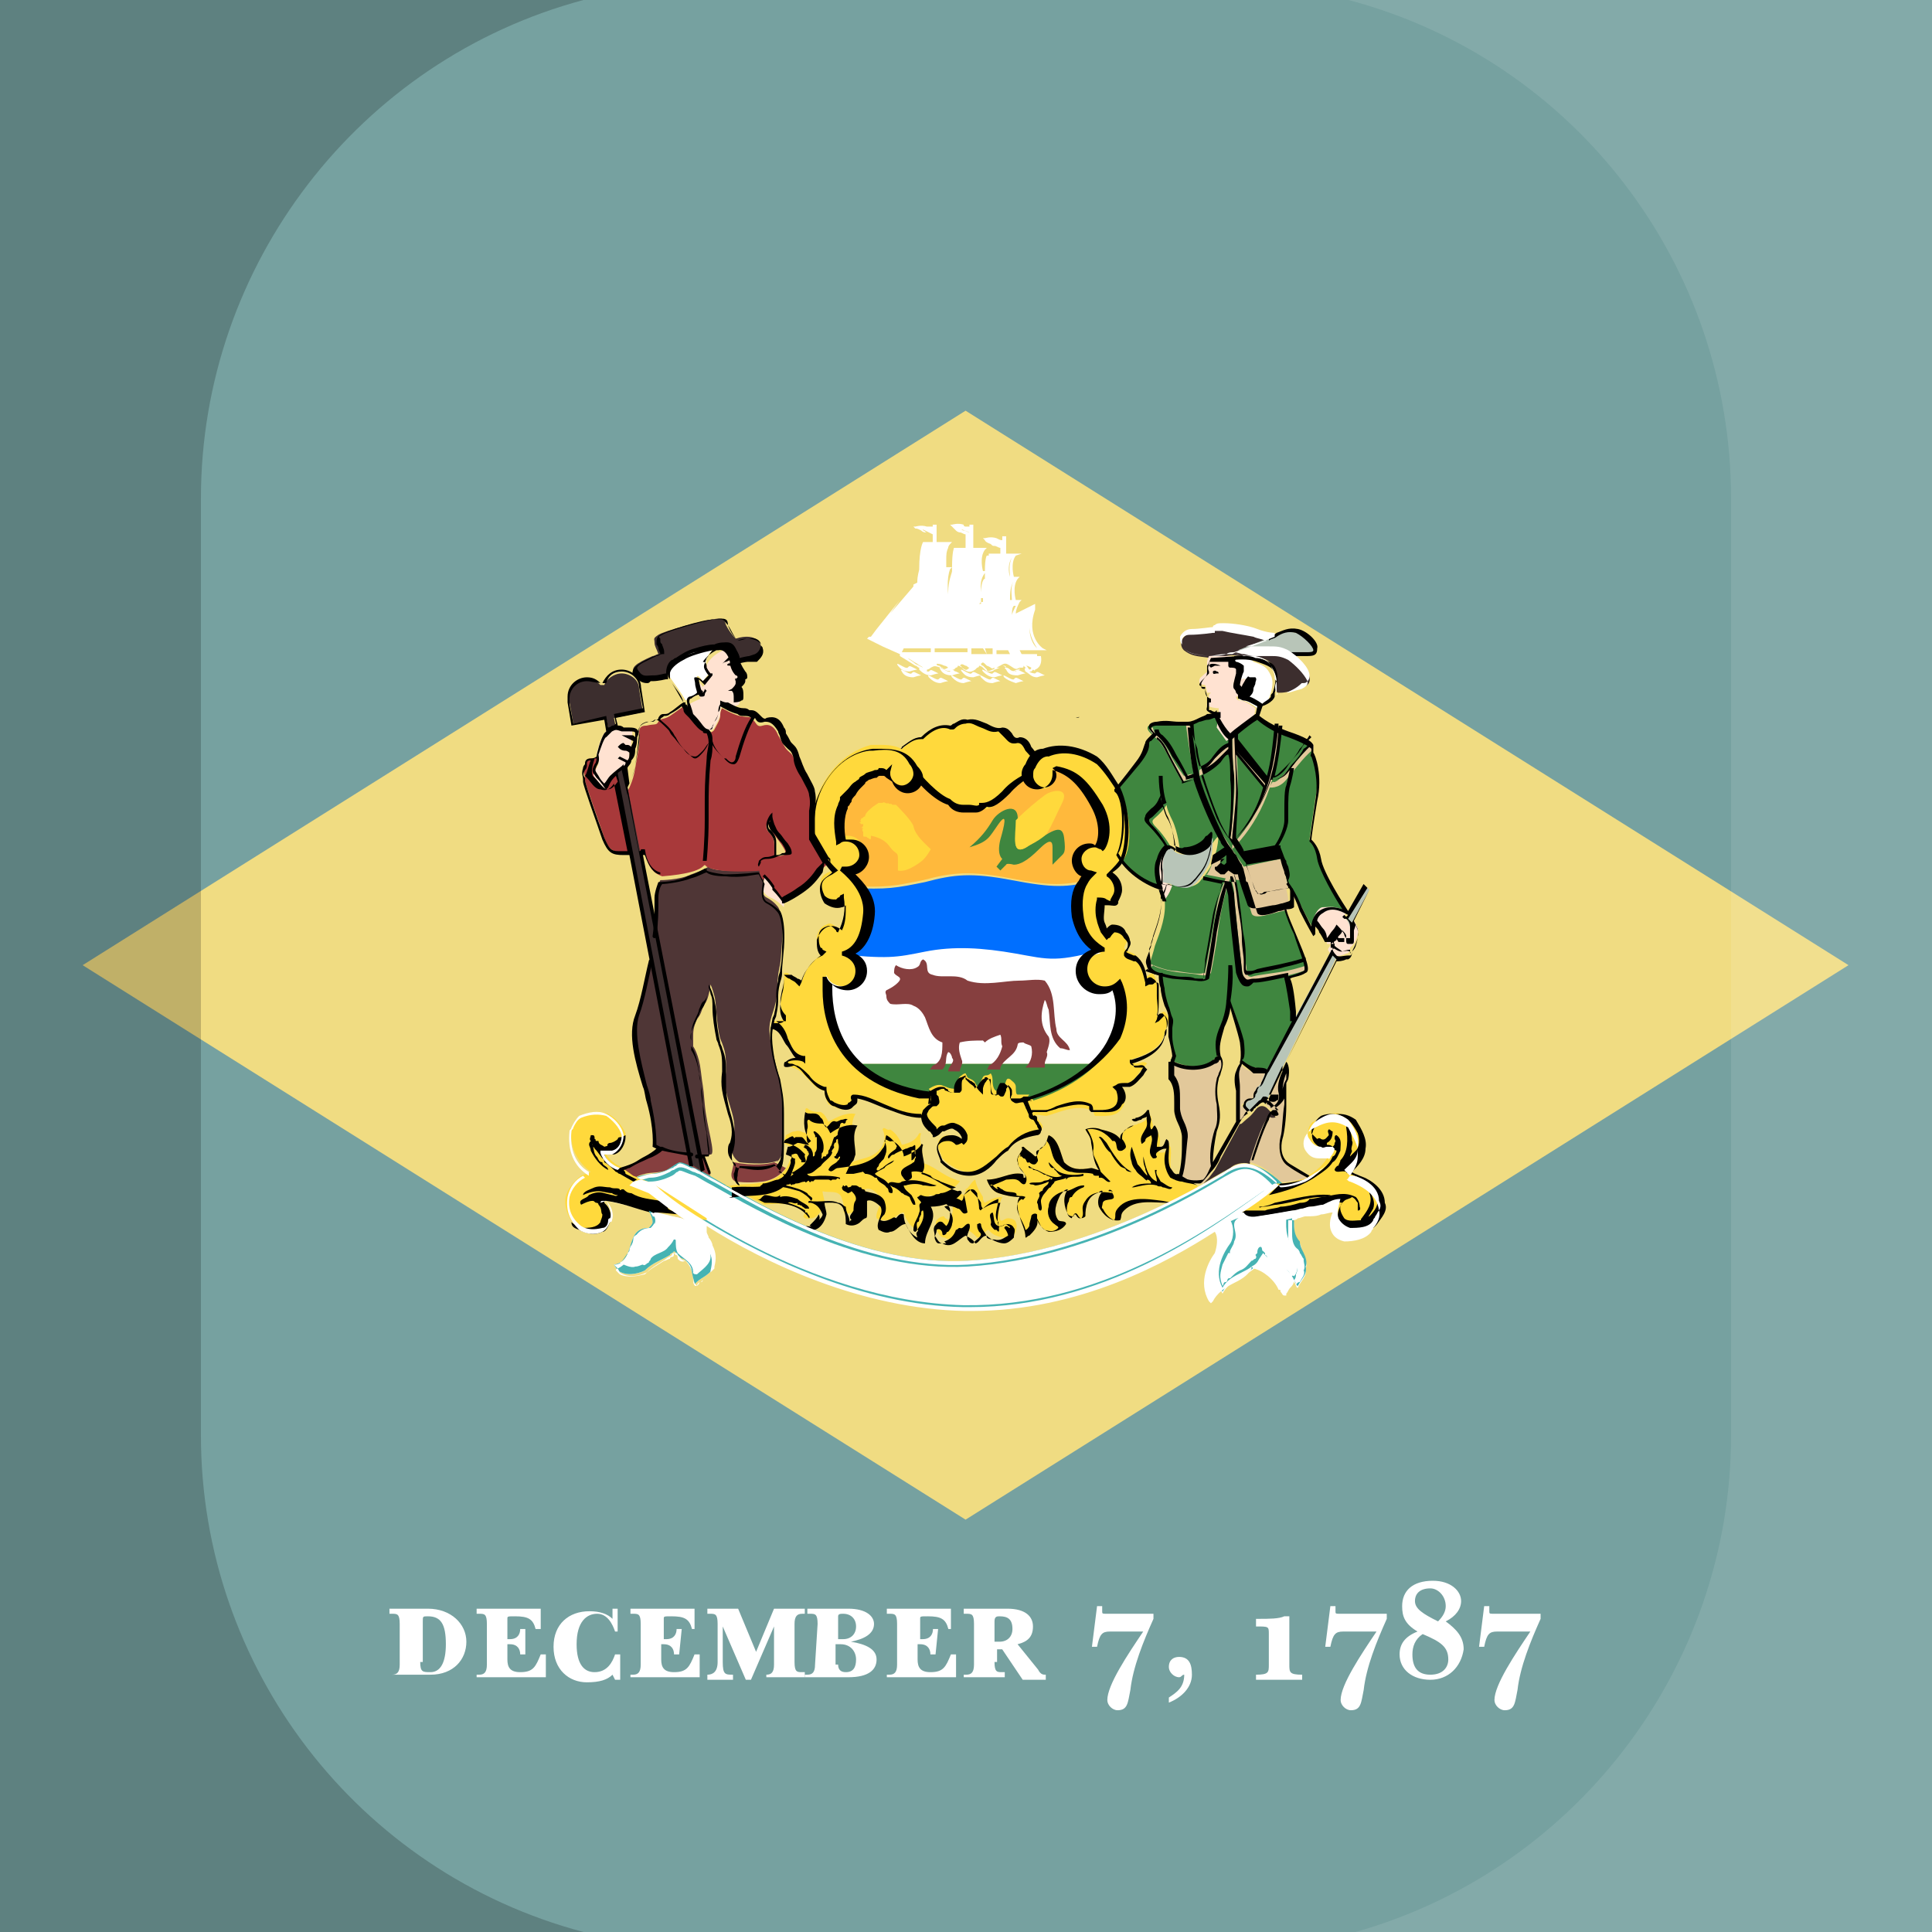 <?xml version="1.0" encoding="utf-8"?>
<!-- Generator: Adobe Illustrator 23.0.0, SVG Export Plug-In . SVG Version: 6.00 Build 0)  -->
<svg version="1.0"
	 id="svg2" inkscape:version="0.48.1 " sodipodi:docname="Flag_of_Delaware.svg" sodipodi:version="0.32" xmlns:cc="http://creativecommons.org/ns#" xmlns:dc="http://purl.org/dc/elements/1.1/" xmlns:inkscape="http://www.inkscape.org/namespaces/inkscape" xmlns:rdf="http://www.w3.org/1999/02/22-rdf-syntax-ns#" xmlns:sodipodi="http://sodipodi.sourceforge.net/DTD/sodipodi-0.dtd" xmlns:svg="http://www.w3.org/2000/svg"
	 xmlns="http://www.w3.org/2000/svg" xmlns:xlink="http://www.w3.org/1999/xlink" x="0px" y="0px" viewBox="0 0 100 100"
	 enable-background="new 0 0 100 100" xml:space="preserve">
<g id="path92">
	<path fill="#76A1A0" d="M0,100h100V0H0V100z"/>
</g>
<g id="g4742" transform="matrix(1.327,0,0,1.314,-152.617,-177.432)">
	<g id="path516">
		<path fill="#FFFFFF" d="M130.6,199c0-0.4-0.1-0.4-0.3-0.4h-0.1v-0.2c0.2,0,0.4,0,0.8,0c0.2,0,0.5,0,0.7,0c0.9,0,1.5,0.6,1.5,1.3
			s-0.5,1.3-1.4,1.3c-0.2,0-0.5,0-0.8,0c-0.4,0-0.6,0-0.8,0l0,0h0.1c0.2,0,0.3-0.1,0.3-0.4V199z M131.4,200.5c0,0.4,0.1,0.4,0.4,0.4
			c0.4,0,0.6-0.4,0.6-1.1c0-0.8-0.2-1.1-0.7-1.1c-0.2,0-0.2,0-0.2,0.2v1.6"/>
	</g>
	<g id="path518">
		<path fill="#FFFFFF" d="M135.5,200.2h-0.2c0-0.2-0.1-0.4-0.4-0.4h-0.1v0.6c0,0.3,0.1,0.5,0.5,0.5c0.5,0,0.6-0.2,0.8-0.7h0.2v0.9
			c-0.4,0-1,0-1.9,0c-0.4,0-0.6,0-0.8,0V201h0.1c0.2,0,0.3-0.1,0.3-0.4V199c0-0.4-0.1-0.4-0.3-0.4h-0.1v-0.2c0.2,0,0.4,0,0.8,0
			c0.9,0,1.4,0,1.7,0v0.8h-0.2c-0.1-0.4-0.3-0.5-0.8-0.5c-0.3,0-0.3,0-0.3,0.1v0.8h0.1c0.3,0,0.4-0.2,0.4-0.4h0.2V200.2"/>
	</g>
	<g id="path520">
		<path fill="#FFFFFF" d="M138.9,198.4h0.2v0.9H139c-0.1-0.3-0.3-0.7-0.7-0.7s-0.8,0.3-0.8,1.2c0,0.8,0.3,1.1,0.7,1.1
			c0.5,0,0.7-0.4,0.8-0.7h0.2v1H139l-0.1-0.2c-0.2,0.2-0.5,0.3-1,0.3c-0.7,0-1.3-0.5-1.3-1.4s0.6-1.4,1.4-1.4c0.4,0,0.7,0.1,0.9,0.3
			L138.9,198.4"/>
	</g>
	<g id="path522">
		<path fill="#FFFFFF" d="M141.5,200.2h-0.2c0-0.2-0.1-0.4-0.4-0.4h-0.1v0.6c0,0.3,0.1,0.5,0.5,0.5c0.5,0,0.6-0.2,0.8-0.7h0.2v0.9
			c-0.4,0-1,0-1.9,0c-0.4,0-0.6,0-0.8,0V201h0.1c0.2,0,0.3-0.1,0.3-0.4V199c0-0.4-0.1-0.4-0.3-0.4h-0.1v-0.2c0.2,0,0.4,0,0.8,0
			c0.9,0,1.4,0,1.7,0v0.8H142c-0.1-0.4-0.3-0.5-0.8-0.5c-0.3,0-0.3,0-0.3,0.1v0.8h0.1c0.3,0,0.4-0.2,0.4-0.4h0.2L141.5,200.2"/>
	</g>
	<g id="path524">
		<path fill="#FFFFFF" d="M145.2,198.4c0.1,0,0.3,0,0.6,0c0.2,0,0.4,0,0.6,0v0.2h-0.1c-0.2,0-0.3,0.1-0.3,0.4v1.5
			c0,0.4,0.1,0.4,0.3,0.4h0.1v0.2c-0.2,0-0.4,0-0.7,0c-0.4,0-0.6,0-0.8,0V201c0.2,0,0.3-0.1,0.3-0.4v-1.5l0,0l-0.9,2.1h-0.2
			l-0.9-2.1l0,0v1.4c0,0.5,0.1,0.5,0.4,0.5v0.2c-0.1,0-0.2,0-0.5,0s-0.4,0-0.5,0V201c0.2,0,0.4-0.1,0.4-0.5V199
			c0-0.4-0.1-0.4-0.3-0.4h-0.1v-0.2c0.2,0,0.3,0,0.6,0c0.2,0,0.4,0,0.6,0l0.7,1.7L145.2,198.4"/>
	</g>
	<g id="path526">
		<path fill="#FFFFFF" d="M146.9,199c0-0.4-0.1-0.4-0.3-0.4h-0.1v-0.2c0.2,0,0.4,0,0.8,0c0.3,0,0.6,0,0.8,0c0.7,0,1,0.3,1,0.6
			c0,0.4-0.4,0.6-0.9,0.7l0,0c0.6,0.1,1,0.3,1,0.7s-0.3,0.7-1.1,0.7c-0.3,0-0.5,0-0.9,0s-0.6,0-0.8,0V201h0.1c0.2,0,0.3-0.1,0.3-0.4
			L146.9,199L146.9,199z M147.7,200.6c0,0.2,0.1,0.3,0.3,0.3c0.3,0,0.4-0.2,0.4-0.5s-0.2-0.6-0.6-0.6h-0.2v0.8H147.7z M147.7,199.6
			h0.2c0.3,0,0.5-0.2,0.5-0.5s-0.2-0.5-0.5-0.5c-0.1,0-0.2,0-0.2,0.1V199.6"/>
	</g>
	<g id="path528">
		<path fill="#FFFFFF" d="M151.5,200.2h-0.2c0-0.2-0.1-0.4-0.4-0.4h-0.1v0.6c0,0.3,0.1,0.5,0.5,0.5c0.5,0,0.6-0.2,0.8-0.7h0.2v0.9
			c-0.4,0-1,0-1.9,0c-0.4,0-0.6,0-0.8,0V201h0.1c0.2,0,0.3-0.1,0.3-0.4V199c0-0.4-0.1-0.4-0.3-0.4h-0.1v-0.2c0.2,0,0.4,0,0.8,0
			c0.9,0,1.4,0,1.7,0v0.8H152c-0.1-0.4-0.3-0.5-0.8-0.5c-0.3,0-0.3,0-0.3,0.1v0.8h0.1c0.3,0,0.4-0.2,0.4-0.4h0.2L151.5,200.2"/>
	</g>
	<g id="path530">
		<path fill="#FFFFFF" d="M153.8,200.5c0,0.4,0.1,0.4,0.3,0.4h0.1v0.2c-0.2,0-0.4,0-0.8,0c-0.4,0-0.6,0-0.8,0V201h0.1
			c0.2,0,0.3-0.1,0.3-0.4V199c0-0.4-0.1-0.4-0.3-0.4h-0.1v-0.2c0.2,0,0.4,0,0.8,0c0.3,0,0.6,0,0.9,0c0.7,0,1,0.3,1,0.7
			s-0.2,0.6-0.6,0.7l0.8,1c0.1,0.2,0.2,0.2,0.3,0.2v0.2c-0.1,0-0.2,0-0.4,0s-0.3,0-0.5,0l-0.8-1.2h-0.2v0.5H153.8z M153.8,199.7
			c0,0,0.1,0,0.2,0c0.3,0,0.5-0.2,0.5-0.5c0-0.4-0.2-0.5-0.5-0.5c-0.1,0-0.2,0-0.2,0.2V199.7"/>
	</g>
	<g id="path532">
		<path fill="#FFFFFF" d="M157.8,198.3h0.2c0,0.1,0,0.1,0,0.2c0,0.1,0,0.1,0.2,0.1h1.8v0.2c-0.4,0.9-0.8,1.9-0.9,2.8
			c-0.1,0.5-0.1,0.8-0.5,0.8c-0.2,0-0.4-0.2-0.4-0.4c0-0.6,0.8-1.8,1.4-2.7h-1.3c-0.3,0-0.4,0.1-0.5,0.6h-0.2L157.8,198.3"/>
	</g>
	<g id="path534">
		<path fill="#FFFFFF" d="M160.6,201.9c0.3-0.2,0.6-0.4,0.6-0.9c-0.1,0-0.1,0.1-0.2,0.1c-0.2,0-0.4-0.2-0.4-0.4
			c0-0.3,0.2-0.4,0.4-0.4c0.4,0,0.5,0.3,0.5,0.7c0,0.5-0.4,0.9-0.9,1.1L160.6,201.9"/>
	</g>
	<g id="path536">
		<path fill="#FFFFFF" d="M163.9,198.8h0.2c0.4,0,0.8,0,1-0.1h0.2v1.9c0,0.3,0,0.4,0.5,0.4v0.2c-0.2,0-0.5,0-0.9,0s-0.7,0-0.9,0V201
			c0.5,0,0.5-0.1,0.5-0.4v-1.2c0-0.3,0-0.3-0.5-0.3v-0.3"/>
	</g>
	<g id="path538">
		<path fill="#FFFFFF" d="M166.9,198.3h0.2c0,0.1,0,0.1,0,0.2c0,0.1,0,0.1,0.2,0.1h1.8v0.2c-0.4,0.9-0.8,1.9-0.9,2.8
			c-0.1,0.5-0.1,0.8-0.5,0.8c-0.2,0-0.4-0.2-0.4-0.4c0-0.6,0.8-1.8,1.4-2.7h-1.3c-0.3,0-0.4,0.1-0.5,0.6h-0.2L166.9,198.3"/>
	</g>
	<g id="path540">
		<path fill="#FFFFFF" d="M170.8,201.2c-0.7,0-1.2-0.4-1.2-1c0-0.4,0.2-0.7,0.7-0.9c-0.5-0.3-0.6-0.6-0.6-1c0-0.6,0.4-1,1.2-1
			c0.7,0,1.1,0.4,1.1,0.8c0,0.3-0.2,0.6-0.6,0.8c0.4,0.3,0.7,0.6,0.7,1.1C172,200.7,171.5,201.2,170.8,201.2z M171.4,198.3
			c0-0.4-0.3-0.7-0.6-0.7c-0.4,0-0.6,0.2-0.6,0.5s0.3,0.5,0.9,0.8C171.3,198.7,171.4,198.5,171.4,198.3z M170.5,199.4
			c-0.3,0.2-0.4,0.5-0.4,0.8c0,0.5,0.2,0.8,0.7,0.8s0.7-0.3,0.7-0.6C171.5,199.9,171.2,199.7,170.5,199.4"/>
	</g>
	<g id="path542">
		<path fill="#FFFFFF" d="M172.9,198.3h0.2c0,0.1,0,0.1,0,0.2c0,0.1,0,0.1,0.2,0.1h1.8v0.2c-0.4,0.9-0.8,1.9-0.9,2.8
			c-0.1,0.5-0.1,0.8-0.5,0.8c-0.2,0-0.4-0.2-0.4-0.4c0-0.6,0.8-1.8,1.4-2.7h-1.3c-0.3,0-0.4,0.1-0.5,0.6h-0.2L172.9,198.3"/>
	</g>
</g>
<g id="g3864" transform="translate(-0.422,0.257)">
	<g id="path94">
		<path fill="#F0DC82" d="M96.1,49.7L50.4,21L4.7,49.7l45.7,28.7L96.1,49.7"/>
	</g>
	<g id="path96">
		<path fill="#3F863F" d="M43.7,54.8h14.6c0,0-3.4,2.5-7.1,2.5C47.5,57.2,44.8,56,43.7,54.8"/>
	</g>
	<g id="path98">
		<path fill="#3F863F" d="M61.2,54.4c0,0-0.1-0.6-0.2-1c0-0.4,0.1-0.6,0-1s-0.3-1.1-0.4-1.5c-0.1-0.4-0.1-0.7-0.1-0.7
			S60,50.1,60,49.8c-0.1-0.3,0-0.3,0.2-1.1c0.3-0.8,0.6-1.6,0.5-2.4c0,0,0.2-0.2,0.4-0.8c0,0,0.9,0.4,1.4-0.1
			c0.4-0.5,0.7-0.8,0.9-1.7c0.2-1,0-0.6-0.3-0.2c-0.3,0.4-1.2,0.7-1.6,0.3c0,0-0.1-1-0.4-1.6c-0.3-0.6-0.3-0.8-0.3-0.8
			s-0.1,0.2-0.4,0.5c-0.3,0.3-0.5,0.3-0.1,0.7s0.8,1.1,0.8,1.1s-0.3,0-0.5,0.7c-0.2,0.6,0.1,1.4,0.1,1.4S59,45.3,58.3,44
			c0,0,0.4-0.6,0.2-1.8s-0.3-1.5-0.3-1.5s0.5-0.6,1.1-1.4s0.4-1.1,0.6-1.3c0.2-0.2,0.2-0.2,0.2-0.2s-0.7-0.5,0.1-0.6
			c0.7-0.1,1.2,0,1.7,0c0.4,0,0.7-0.3,1-0.3s0.4-0.2,0.4-0.2s0.3,0.8,0.8,1.2c0,0,0.8-0.7,1.4-1.1c0,0,0.5,0.5,1.6,0.9
			s1.3,0.5,1.2,0.8c-0.1,0.3,0,0.1,0,0.1s0.5,1.1,0.2,2.5c-0.2,1.4-0.3,2.1-0.3,2.1s0.4,0.2,0.5,1s1.4,2.7,1.4,2.7s-0.7-0.4-1.3,0
			c-0.6,0.4-0.3,1.1-0.3,1.1s-0.3-0.5-0.7-1.3c-0.4-0.8-0.7-1.3-0.7-1.3s-0.5,0.3-0.1,1.5s1.3,2.9,1,3.1c-0.3,0.2-0.9,0.3-0.9,0.3
			s0.3,1,0.3,2.4c0,0.1,0-0.2,0-0.2l-1.3,2.6c0,0-0.4,0-0.7-0.1c-0.4,0-0.7-0.4-0.7-0.4v-0.1c0,0,0.2-0.2,0-1
			c-0.1-0.8-0.7-2.1-0.7-2.1s0,0.6-0.3,1.3c-0.3,0.8-0.3,1.1-0.2,1.6c0,0-0.7,1.2-2.5,0.3L61.2,54.4"/>
	</g>
	<g id="path100">
		<path fill="#FFFFFF" d="M56.8,55.7c0.3,0,0.5-0.1,0.6-0.2c0.2-0.1,0.3-0.3,0.5-0.5C57.6,55.3,57.2,55.5,56.8,55.7"/>
	</g>
	<g id="path102">
		<path fill="#FFFFFF" d="M44.6,55.6c0.2,0.2,0.4,0.4,0.6,0.5c0,0,0.1,0,0.4,0C45.3,56,44.9,55.8,44.6,55.6"/>
	</g>
	<g id="path104">
		<path fill="#FFFFFF" d="M57.6,48.7C55,49.5,54.7,49.3,53,49s-3.2-0.4-4.7-0.1c-1.5,0.3-1.9,0.5-4.5,0.2c-0.4,0.4-0.8,1-1.3,2.1
			s0.2,2.3,1.4,3.6H58c0.5-0.8,0.9-2.1,1-3.4C59.1,50.3,58.2,49.3,57.6,48.7"/>
	</g>
	<g id="path106">
		<path fill="#FFFFFF" d="M36.7,35.6c0,0-0.1,0-0.2-0.6c-0.1-0.6,0.3,0,0.3,0l0.4-0.5c0,0,0,0.1-0.2-0.3c-0.2-0.4,0.4-1.1,0.9-1.1
			c0,0-1.5,0.3-2.1,0.6s-1,0.8-0.7,1.1c0.2,0.3,0.6,0.8,0.8,1.2"/>
	</g>
	<g id="path108">
		<path fill="#FFFFFF" d="M64.3,33.7c0,0-0.1,0.3,0,0.3c0.2,0,0.5,0.1,0.3,0.5c-0.1,0.3-0.3,0.6-0.2,0.8c0.1,0.1,0.1,0.2,0.1,0.2
			s0.1-0.3,0.2-0.5s0.1-0.1,0.2-0.1c0.2,0,0.3-0.1,0.2,0.3c-0.1,0.3-0.2,0.6-0.3,0.6c-0.1,0-0.3,0-0.3,0s0,0.2,0.2,0.2
			c0.3,0,0.8,0.4,0.8,0.4s0.6-0.2,0.6-0.5c0.1-0.3,0.3-0.8,0.1-1.2c-0.2-0.4-0.3-0.5-0.9-0.7C65,33.6,64.3,33.7,64.3,33.7"/>
	</g>
	<g id="path114">
		<path fill="#FFFFFF" d="M64.1,62.9l0.7-0.5l0.5,0.2l2.1-0.2v0.1c-0.2,0.1,0,0.4,0,0.6c0,0.4,0,0.8,0.3,1c0.1,0.2,0.1,0.4,0.2,0.6
			s0.2,0.5,0.1,0.7c0.1,0.4-0.3,0.7-0.4,1c-0.1,0-0.1-0.2-0.2-0.3c-0.2-0.5-0.8-1-1.4-1.1l-0.2-0.1L65.7,65l0,0
			c-0.5,0.8-1.6,0.9-2,1.7c-0.5-0.8-0.2-1.7,0.3-2.5C64.2,63.8,64.3,63.3,64.1,62.9"/>
	</g>
	<g id="path124">
		<path fill="#006FFF" d="M43.6,49.1c2.8,0.3,3.2,0.2,4.7-0.1s3-0.2,4.7,0.1s2.1,0.5,4.8-0.3c-0.8-0.5-0.6-0.5-1.2-1.4
			c-0.6-1,0.5-2.1,0.5-2.1c-1.4,0.4-2.2,0.4-4.3,0s-3-0.3-4.5,0.1c-1.5,0.3-1.9,0.4-3.9,0.3C44.6,46.7,45,47.9,43.6,49.1"/>
	</g>
	<g id="path132">
		<path fill="#FFB93C" d="M57,45.2c-1.4,0.4-2.2,0.4-4.3,0s-3-0.3-4.5,0.1c-1.5,0.3-1.9,0.4-3.9,0.3c0,0-1.8-3-1.2-4s1-2.5,2.6-2.5
			s7.9-0.1,9.3,0.1c1.5,0.2,2.6,1.8,2.8,3.2C58,43.7,57.6,44.2,57,45.2"/>
	</g>
	<g id="path134">
		<path fill="#4F3636" d="M34.6,59.2L34.3,59c0,0,0.1-0.9-0.3-2.3c-0.4-1.5-1.1-3.3-0.6-4.5c0.4-1.2,0.8-3.2,0.9-4.1
			c0.1-0.9,0.1-1.8,0.1-2.1s0.2-0.7,0.2-0.7s1,0,1.6-0.3c0.6-0.2,0.9-0.4,0.9-0.4s0.1,0.2,1,0.2s1.7-0.1,1.7-0.1l0.2,0.5
			c0,0-0.3,0.8,0.1,1c0.4,0.2,0.6,0.5,0.6,0.5s0.3,0.4,0.2,1.8c-0.1,1.5-0.1,1-0.2,1.7c-0.1,1,0,1-0.2,1.7s-0.4,0.9-0.1,2.2
			c0.3,1.4,0.5,1.6,0.5,2.8c0,1.3,0.1,2.2,0,2.6c-0.2,0.4-0.3,0.4-0.3,0.4l0.1-0.1c-0.6,0.3-2,0.1-2,0.1s-0.4-0.2-0.4-0.7
			s0.3-0.9,0-1.9S37.9,56,38,55.2c0-0.8,0-1-0.3-1.7c-0.2-0.7-0.2-1.9-0.3-2.2c-0.1-0.4-0.2-0.6-0.2-0.6s-0.1,0.8-0.3,1
			c-0.2,0.3-0.1,0.4-0.4,0.8c-0.2,0.4-0.2,0.7-0.2,0.9c0,0.1,0,0.5,0,0.5s0.3,0.4,0.4,1.3c0.1,0.9,0.1,0.5,0.2,1.7
			c0.1,1.2,0.6,2.6,0.3,2.6c-0.2,0-0.2,0.1-0.2,0.1C35.8,59.5,35.1,59.3,34.6,59.2"/>
	</g>
	<g id="path136">
		<path fill="#A8393A" d="M34.7,45.1c-0.6-0.2-0.8-0.7-0.9-1.3c0,0,0,0.2-0.8,0.1c-0.8-0.1-1,0-1.3-0.8c-0.3-0.9-1-2.8-1-3
			s-0.1-0.4,0-0.6c0.1-0.3,0-0.5,0.3-0.5s0.4-0.1,0.4-0.1s0,0.2-0.1,0.5s-0.1,0.3,0.1,0.6s0.4,0.5,0.4,0.5s0.1-0.3,0.3-0.5
			c0.2-0.2,0.6-0.5,0.6-0.5l0.2,1.2c0,0,0.3-0.5,0.4-1.2c0.1-0.6,0.3-1.5,0.2-1.7c0-0.3,0-0.5,0.4-0.5c0.4-0.1,0.5,0,0.6-0.2
			s0.3-0.1,0.6-0.3s0.7-0.5,0.7-0.5s0,0.2,0.4,0.6c0.4,0.5,0.5,0.5,0.6,0.7c0.2,0.1,0.5,0.1,0.6-0.1c0.1-0.2,0.3-0.5,0.3-0.7
			c0-0.3,0.1-0.4,0.1-0.4s0.5,0.3,0.9,0.4c0.5,0.1,0.6,0,0.7,0.2c0.2,0.2,0.2,0.4,0.5,0.3c0.3-0.1,0.6,0,0.8,0.5
			c0.3,0.5,0.3,0.6,0.5,0.8s0.2,0.1,0.4,0.6c0.1,0.5,0.7,1.4,0.8,1.8c0.1,0.4,0.1,0.9,0.1,0.9v1.3l0.8,1.3c0,0,0.1-0.2-0.3,0.2
			c-0.4,0.4-0.6,0.8-1.2,1.2c-0.6,0.4-0.9,0.5-0.9,0.5s-0.2-0.3-0.5-0.6c-0.2-0.3-0.3-0.5-0.6-0.6l-0.1-0.5l0.7-0.6
			c0.6-0.1,0.9,0,0.5-0.6s-0.6-0.7-0.7-1.1c0.1-0.4,0.1-0.4,0.1-0.4s-0.4,0.5-0.1,0.8c0.3,0.3,0.3,0.5,0.3,0.8s0,0.5,0,0.5l-0.6,0.7
			c0,0-2.2,0.2-2.9-0.2C36.7,44.3,37.3,44.9,34.7,45.1"/>
	</g>
	<g id="path138">
		<path fill="#863F3F" d="M54.5,54.8c0-0.2,0.2-0.4,0.1-0.6c0.1-0.3,0.2-0.6,0.1-0.8c-0.5-0.6-0.4-1.3-0.2-1.9
			c0.1,0.1,0.1,0.3,0.2,0.5c0.1,0.7,0,1.5,0.6,2c0.2,0,0.3,0.1,0.5,0.1c-0.1-0.5-0.7-0.6-0.7-1.1c-0.2-0.8,0-1.8-0.6-2.5
			c-0.4-0.1-0.9,0-1.3,0c-0.8,0-1.8,0.3-2.7,0c-0.5-0.4-1.3-0.1-1.8-0.3c-0.5-0.1-0.1-0.6-0.5-0.8c-0.2,0.1-0.1,0.3-0.3,0.4
			c-0.3,0.2-0.8,0.1-1.1-0.1l0,0c-0.1,0.1-0.1,0.3-0.1,0.4c0.1,0.2,0.5,0.2,0.2,0.5c-0.2,0.2-0.4,0.3-0.6,0.4c-0.1,0.1,0,0.2,0,0.3
			c0,0.2,0.1,0.3,0.2,0.4c0.4,0.1,0.9-0.1,1.2,0.1c0.3,0.1,0.5,0.4,0.6,0.6c0.2,0.5,0.3,1.1,0.9,1.3c0,0.5,0,1-0.5,1.2
			c-0.1,0.1-0.1,0.2-0.2,0.2h0.7c0.3-0.3,0.1-0.6,0.3-0.9c0.1,0,0.2,0.2,0.2,0.3c0.2,0.2-0.2,0.4-0.2,0.7h0.6c0-0.2,0.2-0.4,0.1-0.6
			c-0.1-0.3-0.2-0.6-0.1-0.9c0.4-0.1,0.8-0.1,1.2-0.1l0.1,0.1c0.2-0.2,0.5-0.3,0.8-0.4c0.1,0.2,0,0.4,0.1,0.6
			c-0.1,0.4-0.3,0.8-0.7,1c0,0,0,0.1-0.1,0.2h0.7V55c0.2-0.5,0.8-0.6,0.9-1.2c0-0.1,0.2-0.1,0.3-0.1c0.1,0.1,0.3,0.1,0.4,0.2
			c0.1,0.4,0,0.8-0.3,1.1h-0.1h1.1"/>
	</g>
	<g id="path140">
		<path fill="#863F3F" d="M40.5,59.9l0.6,0.3c0,0-0.4,0.6-1.2,0.7c-0.8,0.1-1.4,0-1.4,0s-0.3-0.1-0.2-0.5s0.1-0.5,0.1-0.5
			C39.4,60.1,40.2,60,40.5,59.9"/>
	</g>
	<g id="path142">
		<path fill="#863F3F" d="M36.9,59.8l0.3,0.8l-1.6-0.7c0,0,0,0-0.5,0.3c-0.4,0.3-1,0.2-1.3,0.3c-0.4,0.1-0.6,0.2-0.7,0.5l-0.6-0.4
			c0-0.3-0.3-0.2,0.2-0.4c0.6-0.2,0.6-0.3,1-0.5s0.7-0.5,0.7-0.5c0.7,0.2,2.4,0.4,2.4,0.4"/>
	</g>
	<g id="path144">
		<path fill="#3C2E2E" d="M36.8,60.4l-4.6-23.5l1.5-0.3l-0.2-1.2c0-0.5-0.5-0.8-0.9-0.8s-0.8,0.3-0.9,0.6h-0.2
			c-0.2-0.2-0.4-0.3-0.7-0.3c-0.5,0-0.9,0.4-0.9,0.9c0,0.1,0,0.2,0,0.3l0.2,1.1l1.7-0.3L36.2,60L36.8,60.4"/>
	</g>
	<g id="path146">
		<path fill="#3C2E2E" d="M65.1,60c0,0,0.5-1.6,0.8-2.1s0.2-0.2,0.4-0.2c0.3,0,0.1-0.2,0.1-0.2s-0.3-0.3-0.4-0.4
			c0,0-0.3-0.3-0.6,0.1c-0.3,0.4-0.4,0.4-0.6,0.6c-0.2,0.2-0.2,0.1-0.2,0.1l-1.3,2.4L63,60.7L62.7,61c0,0,1-0.6,1.4-0.8
			C64.4,59.9,65,59.9,65.1,60"/>
	</g>
	<g id="path148">
		<path fill="#3C2E2E" d="M39.1,32.7c-0.1,0-0.3,0-0.6,0.1c-0.2-0.2-0.4-0.5-0.5-0.7c-0.1-0.3-0.1-0.4-0.7-0.3
			c-0.6,0.1-2.5,0.6-2.8,0.8s-0.2,0.2-0.2,0.4s0.1,0.3,0.2,0.6c-0.1,0-0.2,0.1-0.3,0.1c-0.9,0.4-1.2,0.6-0.9,1
			c0.3,0.3,0.6,0.3,0.9,0.2c0.3,0,0.7-0.1,0.7-0.1s0-0.5,0.3-0.7s0.6-0.5,1.1-0.6s1.2-0.3,1.4-0.3s0.5-0.1,0.6,0.2
			c0.2,0.3,0.2,0.6,0.2,0.6c0.9-0.3,0.3,0,0.9-0.3C40.1,33.4,39.8,32.7,39.1,32.7"/>
	</g>
	<g id="path150">
		<path fill="#3C2E2E" d="M63.1,33.8c-0.8-0.1-1-0.1-1.4-0.4c-0.3-0.3-0.1-0.8,0.4-0.9c0.5,0,1.2-0.1,1.2-0.1s0-0.2,0.4-0.2
			c0.4,0,1.2,0.1,1.8,0.3c0.5,0.2,0.9,0.2,0.9,0.2l-1.8,0.7c0,0,0.3,0,1.1,0.1c0.8,0,0.9-0.1,1.5,0.2s1.5,1.3,0.7,1.6
			s-1.1,0.3-1.3,0.3c-0.2,0-0.1-0.4-0.1-0.7s-0.1-1.1-1-1.1c-0.9-0.1-1.2-0.2-1.6-0.1C63.5,33.8,63.1,33.8,63.1,33.8"/>
	</g>
	<g id="path154">
		<path fill="#FFE2D1" d="M31.3,38.8c0,0,0.2-0.9,0.4-1.1c0.2-0.2,0.1-0.2,0.3-0.3s0.3-0.1,0.6,0s0.7-0.1,0.5,0.6
			c0,0.1,0,0.5-0.1,0.6c0,0.2,0,0.4-0.1,0.6c0,0.2-0.3,0.4-0.3,0.4v-0.1c0,0-0.5,0.4-0.7,0.7c-0.1,0.2-0.2,0.4-0.2,0.4
			s-0.3-0.3-0.4-0.5c-0.2-0.2-0.2-0.3-0.1-0.4c0.1-0.2,0.2-0.4,0.2-0.4C31.4,38.9,31.4,38.8,31.3,38.8"/>
	</g>
	<g id="path156">
		<path fill="#FFE2D1" d="M36.2,36.8c0.4,0.5,0.5,0.5,0.6,0.7c0.2,0.1,0.5,0.1,0.6-0.1c0.1-0.2,0.3-0.5,0.3-0.7
			c0-0.3,0.1-0.4,0.1-0.4v-0.1c0,0,0.2,0.1,0.4,0.1s0.5,0,0.5-0.2c0-0.3,0-0.5-0.2-0.5c0.1-0.1,0.2-0.2,0.3-0.3c0-0.2,0-0.2,0.1-0.2
			s0.2,0,0-0.3s-0.3-0.5-0.3-0.7s-0.3-0.7-0.7-0.7c-0.4,0.1-1.1,0.7-0.9,1.1c0.2,0.4,0.2,0.3,0.2,0.3l-0.4,0.5c0,0-0.4-0.6-0.3,0
			c0.1,0.6,0.2,0.6,0.2,0.6s-0.5,0.2-0.6,0.3s-0.1,0.2,0,0.3C36.2,36.4,36.2,36.7,36.2,36.8L36.2,36.8"/>
	</g>
	<g id="path158">
		<path fill="#FFE2D1" d="M70.5,47.4c0,0,0.3,0.4,0.2,0.7c-0.1,0.4-0.2,0.5-0.4,0.7c0,0,0,0.3-0.2,0.3c-0.2,0.1-0.6,0.2-0.7,0.1
			c-0.2-0.2-0.3-0.3-0.2-0.4c0.1-0.1,0.1-0.2,0.1-0.2h-0.2v-0.3H69c0,0-0.2-0.4-0.3-0.5c-0.1-0.2-0.3-0.5-0.3-0.5s0.2-0.6,0.5-0.6
			s0.6-0.1,1.2,0.2L70,47.2l0.3,0.4L70.5,47.4"/>
	</g>
	<g id="path160">
		<path fill="#FFE2D1" d="M60.7,46.3c0,0-0.3-0.9-0.3-1.4s0.1-0.6,0.2-0.9c0.2-0.3,0.3-0.3,0.3-0.3s-0.2,0.1-0.2,0.5s0.1,0.8,0,1
			s0,0.2,0,0.2l0.4,0.2C61.1,45.5,61,46,60.7,46.3"/>
	</g>
	<g id="path162">
		<path fill="#FFE2D1" d="M63.5,36.7v-0.3c0,0-0.3,0-0.5-0.1s-0.1-0.1,0-0.3v-0.3l0.1-0.1c0,0-0.1,0-0.2,0c0-0.1-0.1-0.4-0.1-0.4
			s-0.3,0-0.3-0.2s0.1-0.2,0.3-0.4c0.1-0.1,0.2-0.1,0.1-0.3c0-0.2,0-0.2,0-0.3s0.1-0.3,0.1-0.3h1.2c0,0-0.1,0.3,0,0.3
			c0.2,0,0.5,0.1,0.3,0.5c-0.1,0.3-0.3,0.6-0.2,0.8c0.1,0.1,0.1,0.2,0.1,0.2s0.1-0.3,0.2-0.5s0.1-0.1,0.2-0.1c0.2,0,0.3-0.1,0.2,0.3
			c-0.1,0.3-0.2,0.6-0.3,0.6c-0.1,0-0.3,0-0.3,0s0,0.2,0.2,0.2c0.3,0,0.8,0.4,0.8,0.4L65.3,37l-1.4,1.1l-0.5-0.7L63.5,36.7"/>
	</g>
	<g id="path164">
		<path fill="#FFE2D1" d="M41,46.5l-1-1.4l-0.1,0.7c0,0,0.1,0.3,0.4,0.4c0.3,0.1,0.7,0.5,0.7,0.5L41,46.5"/>
	</g>
	<g id="path166">
		<path fill="#46B3B3" d="M33.3,60.7c0.7-0.3,1.2-0.1,1.8-0.5s0.4-0.4,1.5,0.1s7.7,5.1,14,4.7s12.4-4.1,13.2-4.6s1.6-0.7,3,0.6
			c-2.9,2-8.7,6.7-16.4,6.5c-7.7-0.1-14.6-5.1-16.2-6.3L33.3,60.7L33.3,60.7"/>
	</g>
	<g id="path168">
		<path fill="#FFFFFF" d="M63.9,60.6c-0.1,0-6.5,4.3-13.4,4.7c-5.4,0.3-10.9-2.9-13.2-4.2c-0.4-0.2-0.7-0.4-0.9-0.5l-0.3-0.1
			c-0.5-0.2-0.5-0.2-0.6-0.1c-0.1,0-0.1,0.1-0.3,0.2c-0.4,0.2-0.8,0.3-1.1,0.3c-0.1,0-0.2,0-0.3,0l0.4,0.1l0,0l0,0
			c0.8,0.6,8,6.1,16.1,6.3c7,0.1,12.5-3.8,15.5-5.9l0.5-0.3C65.2,59.9,64.6,60.2,63.9,60.6"/>
	</g>
	<g id="path170">
		<path fill="#FFFFFF" d="M36.9,63.1c0,0.1,0,0.2,0,0.4c0.1,0.2,0.3,0.4,0.3,0.7c0.2,0.4,0.2,0.8,0.1,1.2c-0.2,0.4-0.7,0.5-0.9,0.8
			c-0.2-0.4-0.1-1-0.6-1.3c-0.2,0-0.3-0.3-0.5-0.4c0,0.1-0.2,0.1-0.2,0.2c-0.5,0.3-0.9,0.4-1.3,0.8c-0.4,0.2-1,0.3-1.4,0l-0.2-0.3
			c1.2-0.2,0.5-1.9,1.8-1.9c0.1-0.1,0.2-0.2,0.2-0.3c0-0.2-0.1-0.4-0.2-0.6l0,0"/>
	</g>
	<g id="path172">
		<path fill="#FFD93C" d="M34,62.4c-0.8-0.2-1.5-0.5-2.3-0.6c-0.1,0-0.1,0-0.1,0.1l0.1,0.1l0,0c0.2,0.2,0.3,0.6,0.2,0.9
			c-0.1,0.2-0.2,0.5-0.4,0.5c-0.4,0.2-0.8,0.1-1.2-0.1c-0.4-0.4-0.7-1-0.6-1.6c0.1-0.4,0.4-0.8,0.8-1.1l0.5-0.2
			c-0.7-0.5-1.1-1.3-1-2.2c0.1-0.3,0.2-0.6,0.5-0.7c0.4-0.2,0.9-0.3,1.4-0.1c0.4,0.2,0.7,0.6,0.9,1c0,0.3-0.2,0.8-0.6,0.9
			c-0.2,0-0.4,0-0.5,0c0.1,0.3,0.5,0.7,0.8,0.8l0.7,0.5l1,0.4l2.8,1.8c0,0,0,0,0,0.1"/>
	</g>
	<g id="path174">
		<path fill="#FFD93C" d="M66.5,61c0,0,0.8,0.1,1.6-0.4c0.4-0.2,0.9-0.6,1.1-1.1c0.2,0,0.2-0.2,0.2-0.3c-0.2-0.1-0.4,0.1-0.6-0.1
			c-0.3,0-0.5-0.2-0.6-0.4c-0.2-0.3,0-0.8,0.2-0.9c0.7-0.4,1.2-0.7,2-0.1c0.3,0.4,0.6,0.9,0.5,1.5c0,0.5-0.4,0.9-0.7,1.2
			c0.1,0.1,0.3,0.1,0.4,0.2c0.6,0.2,1.3,0.7,1.3,1.4c0.2,0.4-0.2,0.8-0.4,1.1c-0.3,0.4-0.9,0.5-1.3,0.4c-0.3-0.1-0.5-0.3-0.7-0.5
			c-0.1-0.3,0-0.7,0.2-1c-0.5,0-0.9,0.2-1.5,0.2c-0.3,0-0.6,0.2-1,0.2c0,0-1.1,0.2-1.8,0.3c-0.7,0.1-0.8-0.2-0.8-0.2"/>
	</g>
	<g id="path176">
		<path fill="#FFD93C" d="M60.9,62c-0.8,0-1.7-0.2-2.3,0.4c-0.2,0.2-0.1,0.3-0.2,0.5c-0.5,0.1-0.9-0.3-1.1-0.7
			c-0.1-0.3,0-0.6,0.2-0.8c-0.1-0.1-0.2,0.1-0.3,0.1c-0.5,0.2-0.6,0.7-0.6,1.2c-0.1,0.1-0.2,0.1-0.3,0.1s-0.2-0.2-0.2-0.2
			c-0.1,0-0.1,0-0.1,0.1c-0.1,0-0.2,0-0.3-0.1c-0.2-0.4-0.3-0.9,0-1.3c-0.2,0-0.3,0.2-0.4,0.3c-0.2,0.4-0.4,0.9-0.1,1.3
			c0.1,0.1,0.4,0,0.4,0.2c-0.2,0.3-0.5,0.4-0.9,0.4c-0.3-0.1-0.5-0.4-0.6-0.6c0.1,0.3-0.2,0.6-0.4,0.8l0,0c-0.1,0-0.1,0.1-0.2,0.1
			c0-0.4-0.2-0.7-0.3-1.1c-0.1-0.3-0.2-0.7,0-1c-0.4,0-0.8-0.1-1.1-0.2c-0.3-0.1-0.5-0.4-0.6-0.7c0.7,0,1.2-0.4,1.8-0.3
			c0.1,0,0.1,0.1,0.1,0.2h0.1c0-0.3-0.4-0.5-0.4-0.8c-0.1-0.2,0.1-0.4,0.2-0.6c0.1-0.1-0.1-0.2,0.1-0.2c0.2,0.2,0.4,0.3,0.6,0.5
			c0.2,0,0.1-0.4,0.4-0.5c0.2-0.1,0.2-0.4,0.3-0.6c0.5,0.2,0.6,0.9,0.8,1.4c0.4,0.4,0.8,0.4,1.4,0.3c0.1,0,0.3,0.1,0.4,0.1
			c-0.3-0.4-0.3-0.9-0.4-1.4c0-0.3-0.2-0.5-0.3-0.7c0.2-0.1,0.6-0.1,0.8,0c0.4,0.1,0.8,0.2,1,0.5c0-0.1,0-0.2,0.1-0.3
			c0.2-0.2,0.4-0.4,0.6-0.4l0,0c0.1-0.1,0.2,0,0.2-0.1c0.2,0,0.5-0.2,0.6-0.4c0.1,0,0.1,0,0.1,0c0,0.2,0.1,0.4,0.1,0.5
			c0,0.2-0.1,0.3,0,0.5c0.1,0,0.1-0.2,0.2-0.2c0.3,0.4,0.1,0.7,0.1,1.1h0.2c0.2,0,0.2-0.3,0.3-0.4l0.1,0.1c0.1,0.4-0.1,1,0.1,1.4
			c0.1,0.1,0.2,0.4,0.4,0.3l0.9,0.3v0.1"/>
	</g>
	<g id="path178">
		<path fill="#FFD93C" d="M51.3,61.7c0,0.1,0,0.2,0.1,0.3c0.3-0.2,0.6-0.3,0.9-0.3c-0.2,0.4-0.2,0.8-0.1,1.2
			c0.1,0.1,0.2-0.1,0.4-0.1S53,62.9,53,63c0.1,0.2,0,0.4,0,0.5c-0.1,0.2-0.3,0.3-0.5,0.3c-0.3,0-0.7-0.1-0.9-0.4
			c-0.2,0-0.3,0.4-0.6,0.4c-0.2-0.2-0.3-0.3-0.5-0.4c-0.3,0.1-0.7,0.7-1.2,0.4c-0.2,0-0.3-0.2-0.4-0.4c0-0.2-0.1-0.3,0-0.5
			c0.1-0.1,0.2-0.2,0.4-0.2c0,0.1,0.1,0.1,0.2,0.2c0.2-0.2,0.3-0.5,0.2-0.8c0-0.3-0.6-0.3-0.4-0.7c0.3,0,0.7,0,1,0.2
			c0.1-0.1,0.1-0.2,0.1-0.3c0.2-0.1,0.3-0.4,0.5-0.5C51,61.3,51.2,61.5,51.3,61.7"/>
	</g>
	<g id="path180">
		<path fill="#FFD93C" d="M40,62.1l-1.9-1c0,0-0.5,0.1,0.2,0c0.6-0.1,1.3,0,2.1-0.3c0.7-0.3,0.9-0.9,1-1.3c0.1-0.4,0.1-0.4,0-0.4
			S41,58.9,41,58.9l0.1-0.4c0.2-0.1,0.3-0.2,0.5-0.2c0.2-0.1,0.4,0.1,0.6,0.1c-0.1-0.2-0.1-0.5-0.1-0.8c0.1-0.2-0.1-0.5,0.1-0.5
			c0.2,0.2,0.5,0.2,0.7,0.2c0.2,0.1,0.3,0.3,0.4,0.5c0.4-0.2,0.9-0.5,1.4-0.4c-0.3,0.5-0.1,1-0.1,1.5l0,0l-0.1,0.3
			c-0.2,0.2-0.3,0.5-0.4,0.7h0.4c0.5-0.2,1-0.2,1.4-0.6c0.3-0.3,0.4-0.7,0.2-1.1c0.1-0.2,0.2,0.1,0.4,0c0.3,0.2,0.5,0.5,0.6,0.8
			c0.4-0.1,0.7-0.2,0.9-0.6h0.1c-0.2,0.5,0.3,1-0.1,1.5c0.7,0.1,1.2,0.7,1.9,0.9c0.1,0.1,0.2,0,0.2,0.1c-0.4,0.5-1,0.8-1.6,0.7
			c0.4,0.7-0.4,1.2-0.3,1.9c-0.5,0-0.9-0.6-1-1c-0.3,0-0.5,0.4-0.8,0.4c-0.2,0-0.5,0-0.6-0.1c-0.1-0.4,0.4-0.8,0.1-1.2
			c-0.2-0.2-0.4-0.4-0.7-0.3c0,0.2,0.1,0.4,0,0.7c-0.1,0,0,0.2-0.1,0.2l0,0c-0.1,0.2-0.2,0.2-0.4,0.3c-0.2,0-0.4,0.1-0.6,0
			c0-0.2,0-0.5-0.1-0.7c-0.1-0.5-0.7-0.3-1-0.4c0,0.2,0.1,0.4,0.1,0.6c-0.1,0.3-0.2,0.6-0.6,0.8c-0.1,0-0.4,0.1-0.5-0.1l0.1-0.2
			C41.8,62,40.7,62,40,62.1L40,62.1"/>
	</g>
	<g id="path182">
		<path fill="#FFD93C" d="M54.4,38.6c-0.6,0.7-0.7-0.5-1.2-0.5c-0.5,0.1-0.5-0.5-1-0.6c-0.7,0.1-1-0.6-1.7-0.5
			c-0.4,0-0.6,0.2-0.8,0.4c-0.6-0.2-1.1,0.1-1.5,0.6c-0.5-0.1-0.8,0.3-1.1,0.5"/>
	</g>
	<g id="path184">
		<path fill="#FFD93C" d="M54.3,38.8C54.3,38.8,54.3,38.7,54.3,38.8l0.1-0.2L54.3,38.8"/>
	</g>
	<g id="path186">
		<path d="M54.4,38.9l-0.2-0.1l0.1-0.2l0.2,0.1L54.4,38.9L54.4,38.9C54.4,38.8,54.4,38.8,54.4,38.9z"/>
	</g>
	<g id="path188">
		<path fill="#FFD93C" d="M53.1,38.2c-0.5,0.1-0.5-0.5-1-0.6c-0.7,0.1-1-0.6-1.7-0.5c-0.4,0-0.6,0.2-0.8,0.4
			c-0.6-0.2-1.1,0.1-1.5,0.6c-0.5-0.1-0.8,0.3-1.1,0.5c-0.1,0-0.3,0-0.4,0c0,0,0.8,0.6,1.1,1c0.3,0.5,1.2,1.5,1.9,1.7
			c0.2,0.2,0.5,0.3,0.8,0.3s0.7,0.2,0.9,0c0.3,0.1,0.6-0.1,1.2-0.7c0.6-0.6,1.4-1,1.4-1l0.5-1.1C53.8,39.3,53.7,38.1,53.1,38.2"/>
	</g>
	<g id="path190">
		<path d="M50.9,41.8c-0.1,0-0.2,0-0.3,0s-0.2,0-0.3,0c-0.3,0-0.6-0.1-0.8-0.4c-0.7-0.2-1.7-1.2-1.9-1.7c-0.3-0.5-1-1-1-1l0.1-0.2
			l0,0c0.1,0,0.2,0,0.3,0c0,0,0.1,0,0.1-0.1c0.3-0.2,0.6-0.5,1-0.5c0.5-0.5,1-0.7,1.5-0.6c0.1,0,0.1-0.1,0.2-0.1
			c0.2-0.1,0.4-0.3,0.7-0.2c0.4-0.1,0.7,0.1,1,0.2c0.2,0.1,0.5,0.3,0.8,0.2l0,0l0,0c0.3,0,0.4,0.2,0.5,0.3c0.1,0.2,0.2,0.3,0.4,0.2
			l0,0c0.3,0,0.5,0.2,0.6,0.5c0.1,0.1,0.2,0.3,0.3,0.3s0.1,0,0.2-0.1l0.2,0.1L54,39.8l0,0c0,0-0.8,0.4-1.3,1
			c-0.5,0.5-0.9,0.8-1.2,0.7C51.2,41.8,51,41.8,50.9,41.8z M47,38.7c0.3,0.2,0.6,0.5,0.8,0.8c0.3,0.4,1.2,1.4,1.8,1.6l0,0l0,0
			c0.2,0.2,0.4,0.3,0.7,0.3c0.1,0,0.2,0,0.3,0c0.2,0,0.4,0.1,0.5,0v-0.1h0.1c0.2,0,0.5,0,1.1-0.6c0.5-0.6,1.2-0.9,1.4-1L54,39l0,0
			c-0.2,0-0.3-0.2-0.5-0.4c-0.1-0.2-0.2-0.4-0.4-0.4l0,0c-0.4,0.1-0.5-0.1-0.7-0.3c-0.1-0.1-0.2-0.2-0.3-0.3
			c-0.4,0.1-0.6-0.1-0.9-0.2c-0.3-0.1-0.5-0.3-0.8-0.2l0,0l0,0c-0.2,0-0.4,0.1-0.5,0.2c-0.1,0.1-0.1,0.1-0.2,0.1l0,0h-0.1
			c-0.4-0.2-0.9,0-1.4,0.5l0,0h-0.1c-0.4,0-0.6,0.2-0.9,0.4l-0.1,0.1L47,38.7L47,38.7L47,38.7z"/>
	</g>
	<g id="path192">
		<path fill="#FFD93C" d="M43.8,43.6c-0.1-0.5-0.3-0.9-0.2-1.4c0.1-0.3,0-0.6,0.2-0.8c0.1-0.4,0.3-0.7,0.6-1l0,0c0,0,0-0.1,0.1-0.2
			l0,0c0.1-0.2,0.3-0.3,0.6-0.4l0,0v-0.1l0,0l0.1-0.1c0.1,0,0.1,0,0.1-0.1c0.4-0.1,0.8,0,1.1,0l-0.1,0.1c-0.1-0.2-0.2-0.1-0.4-0.1
			c-0.2,0.1-0.5,0.1-0.7,0.2c-0.2,0.1-0.3,0.2-0.5,0.4s-0.4,0.5-0.6,0.7c0,0.1-0.2,0.3-0.2,0.4c-0.3,0.5-0.2,1.3-0.1,1.8"/>
	</g>
	<g id="path194">
		<path fill="#FFD93C" d="M48,56.4c-4.8-0.9-4.8-4.7-4.8-5.5c0-0.2,0-0.5,0-0.7c0.1,0.4,0.5,0.6,0.9,0.6c0.5,0,0.9-0.4,0.9-0.9
			S44.6,49,44.2,49c0.6-0.2,1.1-0.9,1.2-2.1c0.1-1.3-1.1-2.1-1.3-2.3c0.1,0,0.1,0,0.2,0c0.4,0,0.8-0.3,0.8-0.8
			c0-0.4-0.3-0.8-0.8-0.8c-0.1,0-0.3,0-0.4,0.1c-0.1-0.5-0.2-1.3,0.1-1.8c-0.1-0.1,0.2-0.3,0.2-0.4c0.2-0.2,0.4-0.5,0.6-0.7
			c0.2-0.1,0.3-0.2,0.5-0.4c0.2-0.1,0.5-0.2,0.7-0.2s0.3-0.1,0.4,0.1l0.1-0.1v0.1c0,0.4,0.3,0.7,0.7,0.7s0.7-0.3,0.7-0.7
			c0-0.2-0.1-0.4-0.3-0.6c-0.4-0.9-1.3-0.8-2.1-0.8c-1.5,0.4-2.5,1.7-2.9,3c0,0-0.4,1.4,0,2.1c0.3,0.7,0.9,1.4,0.9,1.4l0,0l0,0
			c-0.2,0.1-0.6,0.2-0.6,0.6c-0.1,0.3,0,0.6,0.2,0.8s0.4,0.3,0.7,0.2c0.1-0.1,0.2-0.2,0.3-0.2c0.1,0.6,0,1.2-0.2,1.7
			c-0.2-0.1-0.4-0.5-0.7-0.3c-0.3,0.1-0.4,0.3-0.5,0.6c0,0.3,0,0.5,0.2,0.7c0.1,0,0.1,0.1,0.2,0.2c-0.6,0.3-1,0.8-1.2,1.5
			c-0.2-0.2-0.5-0.2-0.7-0.5H41c0.1,0.8-0.5,1.6,0.1,2.3v0.1c-0.2,0-0.4,0.1-0.6,0.1v0.1c0.9,0.3,0.6,1.6,1.6,1.8v0.1
			c-0.2-0.1-0.7-0.1-0.9,0.1c-0.1,0,0,0.1,0,0.1c0.1,0.2,0.3,0.2,0.5,0.3c0.5,0.3,0.8,1,1.4,1.1c0,0.3,0.1,0.5,0.2,0.7
			c0.3,0.1,0.7,0.4,1.1,0.2c0-0.1,0.3-0.2,0.3-0.4c0.1-0.1-0.1-0.2,0.1-0.2c1.2,0.1,2.1,1.1,3.4,1.1h0.4l0.2-1.1L48,56.4"/>
	</g>
	<g id="path196">
		<path d="M48.6,57.7l-0.5-0.1c-0.7,0-1.3-0.3-1.9-0.5c-0.5-0.2-0.9-0.4-1.4-0.5v0.1c0,0.2-0.1,0.2-0.2,0.3l-0.1,0.1l0,0l0,0
			c-0.3,0.2-0.7,0-0.9-0.1c-0.1,0-0.2-0.1-0.2-0.1l0,0l0,0c-0.2-0.2-0.3-0.4-0.3-0.7c-0.4-0.1-0.6-0.4-0.9-0.7
			c-0.2-0.2-0.3-0.4-0.5-0.5l0,0c0,0-0.1-0.1-0.2-0.1C41.2,55,41,55,41,54.9l0,0l0,0c0-0.1,0-0.2,0.1-0.2c0.1-0.1,0.3-0.2,0.5-0.2
			c-0.2-0.2-0.3-0.5-0.5-0.7c-0.2-0.3-0.3-0.7-0.7-0.8h-0.1l0.1-0.3h0.1c0.1,0,0.1,0,0.2,0c0.1,0,0.2,0,0.3-0.1
			c-0.3-0.4-0.2-0.9-0.1-1.4c0.1-0.3,0.1-0.6,0.1-0.9v-0.1h0.4l0,0c0.1,0.1,0.2,0.1,0.3,0.2c0.1,0,0.2,0.1,0.2,0.1
			c0.2-0.6,0.6-1,1-1.3l0,0l0,0c-0.2-0.2-0.2-0.5-0.2-0.8l0,0c0.1-0.3,0.3-0.6,0.6-0.7c0.3-0.1,0.6,0.1,0.7,0.2
			c0.2-0.4,0.2-0.8,0.2-1.3c0,0-0.1,0.1-0.2,0.1c-0.3,0.1-0.6,0-0.9-0.2c-0.2-0.3-0.3-0.7-0.2-1s0.4-0.4,0.6-0.6l0,0
			c-0.2-0.2-0.6-0.7-0.9-1.3c-0.3-0.8,0-2.1,0-2.2c0.4-1.3,1.4-2.7,3-2.9h0.2c0.8,0,1.6,0,2.1,0.9c0.2,0.2,0.3,0.4,0.3,0.6
			c0,0.5-0.4,0.8-0.8,0.8c-0.4,0-0.7-0.3-0.8-0.6l0,0L46.3,40c-0.1-0.1-0.1-0.1-0.2-0.1H46c-0.1,0-0.1,0-0.2,0.1
			c-0.2,0-0.3,0.1-0.4,0.1c-0.1,0.1-0.2,0.1-0.2,0.2c-0.1,0.1-0.1,0.1-0.2,0.2c-0.1,0.1-0.2,0.2-0.3,0.4c-0.1,0.1-0.2,0.2-0.2,0.3
			s-0.1,0.1-0.1,0.2l-0.1,0.1l0,0v0.1c-0.2,0.4-0.2,1.1-0.1,1.6c0.1,0,0.2,0,0.3,0c0.5,0,0.9,0.4,0.9,0.9c0,0.4-0.3,0.8-0.7,0.9
			c0.4,0.4,1.1,1.1,1,2.1c-0.1,1.2-0.6,1.8-1,2c0.4,0.2,0.6,0.5,0.6,0.9c0,0.6-0.5,1-1,1c-0.3,0-0.6-0.1-0.8-0.3v0.1v0.1
			c0,1.7,0.6,4.6,4.7,5.3l0.8,0.1L48.6,57.7z M48.1,57.4h0.3l0.1-0.8h-0.2l0,0H48c-4.3-0.9-5-3.9-5-5.6v-0.1c0-0.2,0-0.4,0-0.6h0.2
			c0.1,0.3,0.4,0.5,0.7,0.5c0.4,0,0.8-0.3,0.8-0.8c0-0.4-0.3-0.7-0.7-0.8V49c0.7-0.2,1-0.9,1.1-2c0.1-1.2-1.1-2.1-1.2-2.2l0.1-0.2
			c0.1,0,0.1,0,0.2,0c0.4,0,0.7-0.3,0.7-0.6c0-0.4-0.3-0.7-0.7-0.7c-0.1,0-0.2,0-0.3,0.1l-0.2,0.1v-0.2c-0.1-0.6-0.2-1.3,0.1-1.9
			c0-0.1,0.1-0.2,0.1-0.3c0,0,0,0,0-0.1l0,0l0.1-0.1c0.1-0.1,0.2-0.2,0.3-0.3s0.2-0.3,0.4-0.4c0.1-0.1,0.2-0.1,0.2-0.2
			c0.1-0.1,0.2-0.1,0.3-0.2c0.1-0.1,0.3-0.1,0.5-0.2c0.1,0,0.2,0,0.2-0.1l0,0H46c0.1,0,0.2,0,0.3,0.1l0.3-0.3l-0.1,0.4
			c0,0,0,0,0,0.1c0,0.3,0.3,0.6,0.6,0.6s0.6-0.3,0.6-0.6c0-0.2-0.1-0.4-0.2-0.5l0,0l0,0c-0.4-0.8-1.1-0.8-1.9-0.7h-0.2
			c-1.4,0.2-2.4,1.5-2.7,2.7c0,0-0.3,1.3,0,2s0.9,1.3,0.9,1.3l0.1,0.1l0,0l0.1,0.1L43.5,45c-0.2,0.1-0.4,0.2-0.5,0.4s0,0.5,0.1,0.7
			c0.2,0.2,0.4,0.2,0.6,0.2l0.1-0.1c0.1,0,0.1-0.1,0.1-0.1l0.2-0.1v0.2c0.1,0.6,0,1.2-0.3,1.8l-0.1,0.2l0.1-0.2c0,0-0.1,0-0.1-0.1
			c-0.2-0.2-0.3-0.3-0.5-0.2c-0.3,0.1-0.4,0.3-0.4,0.5s0,0.4,0.1,0.6c0.1,0,0.1,0.1,0.1,0.1l0,0l0.2,0.1L43,49.2
			c-0.5,0.2-0.9,0.7-1.1,1.4l-0.1,0.2l-0.2-0.2c-0.1-0.1-0.2-0.1-0.3-0.2c-0.1,0-0.2-0.1-0.3-0.2c0,0.3,0,0.5-0.1,0.8
			c-0.1,0.5-0.2,0.9,0.2,1.3l0,0v0.3H41c-0.1,0-0.3,0-0.4,0l0,0c0.3,0.2,0.5,0.5,0.6,0.9c0.2,0.4,0.3,0.8,0.8,0.9h0.1v0.4L42,54.7
			c-0.2-0.1-0.6-0.1-0.8,0l0,0l0,0c0,0.1,0.1,0.1,0.2,0.1c0.1,0,0.2,0.1,0.3,0.1c0.2,0.1,0.4,0.3,0.6,0.5c0.2,0.3,0.5,0.5,0.8,0.6
			h0.1v0.1c0,0.2,0.1,0.4,0.2,0.6c0.1,0,0.2,0.1,0.2,0.1c0.2,0.1,0.5,0.2,0.7,0.1c0-0.1,0.1-0.1,0.1-0.1c0.1-0.1,0.1-0.1,0.1-0.1
			l0,0l0,0l0,0c-0.1-0.2,0-0.3,0.1-0.3l0,0l0,0c0.6,0,1.1,0.3,1.6,0.5C46.9,57.2,47.4,57.4,48.1,57.4z"/>
	</g>
	<g id="path200">
		<path fill="#FFD93C" d="M53.7,56.6L53.7,56.6L53.7,56.6c0.3,0,0.2,0.2,0.2,0.3l0,0c0,0.1,0,0.2,0,0.2l0,0h-0.1v0.2
			c-0.1,0.1,0.2,0.2,0.3,0.2c0,0.3,0.5,0.5,0.2,0.7c-0.6,0.1-1.2,0.3-1.6,0.8c-0.7,0.5-1.2,1.4-2.1,1.4c-0.5,0-1-0.3-1.4-0.7
			c-0.1-0.3-0.3-0.6-0.2-0.9c0.1-0.2,0.3-0.3,0.6-0.3s0.4,0.2,0.6,0.3c0.1-0.1,0-0.2,0-0.3c-0.1-0.2-0.3-0.4-0.5-0.5s-0.4,0-0.6,0.1
			c-0.2,0.1-0.2,0.2-0.4,0.2c-0.2-0.3-0.5-0.5-0.6-0.9l0.1-0.2c0.1-0.1,0.2-0.4,0.4-0.3c0.1-0.1-0.1-0.3,0-0.3c0,0,0,0,0-0.1
			c0,0,0-0.1,0-0.2l-0.1-0.2c0,0,0.3-0.2,0.5-0.2s0.1,0,0.4,0.1c0.2,0.1,0.4,0.1,0.5,0.1s0,0,0.1-0.2c0-0.2,0-0.4,0.2-0.5
			c0.1-0.1,0.2-0.1,0.2-0.1s0,0,0.1,0.2c0.1,0.1,0.3,0.1,0.4,0.3c0.1,0.2,0.2,0.3,0.2,0.3s0-0.2,0.1-0.4s0.1-0.3,0.3-0.3
			c0.1,0,0.2-0.1,0.2-0.1s0.1,0.1,0.1,0.4c0,0.3,0.1,0.5,0.2,0.5c0.1-0.1,0.1,0,0.2,0c0,0,0.1,0.1,0.2-0.2c0.1-0.3,0.1-0.5,0.3-0.4
			c0.1,0.1,0.3,0.2,0.3,0.4s0,0.4,0.1,0.4s0.2,0,0.3,0s0.2,0,0.3,0C53.5,56.6,53.7,56.6,53.7,56.6"/>
	</g>
	<g id="path202">
		<path d="M50.6,60.6C50.5,60.6,50.5,60.6,50.6,60.6c-0.6,0-1.1-0.3-1.5-0.7l0,0v-0.1c-0.1-0.3-0.3-0.6-0.1-0.9
			c0.1-0.2,0.2-0.4,0.7-0.4c0.2,0,0.4,0.1,0.5,0.2v-0.1c-0.1-0.2-0.2-0.3-0.4-0.4c-0.1-0.1-0.3,0-0.5,0.1h-0.1l-0.1,0.1
			c-0.1,0.1-0.1,0.1-0.3,0.2h-0.1v-0.1c-0.1-0.1-0.1-0.2-0.2-0.2c-0.2-0.2-0.4-0.4-0.4-0.8l0,0l0.1-0.3l0,0l0.1-0.1
			c0.1-0.1,0.2-0.2,0.3-0.2v-0.1c0,0,0,0,0-0.1l0,0v-0.1v-0.1l-0.1-0.3h0.1c0,0,0.3-0.2,0.5-0.2s0.2,0,0.3,0.1c0,0,0.1,0,0.1,0.1
			c0.1,0.1,0.3,0.1,0.3,0.1l0,0v-0.1v-0.1c0-0.2,0.1-0.4,0.2-0.5c0.1-0.1,0.2-0.1,0.2-0.1l0.2-0.1v0.2c0,0,0,0,0.1,0.1l0.1,0.1
			c0.1,0.1,0.2,0.1,0.3,0.3l0,0c0,0,0-0.1,0.1-0.1c0.1-0.2,0.2-0.3,0.3-0.4c0.1,0,0.1-0.1,0.1-0.1h0.1l0.1,0.1c0,0,0.1,0.1,0.1,0.5
			c0,0.2,0,0.3,0.1,0.3s0.1,0,0.1,0s0,0,0.1,0c0,0,0,0,0-0.1v-0.1c0.1-0.2,0.1-0.3,0.2-0.4c0,0,0.1,0,0.2,0l0,0
			c0.1,0.1,0.3,0.2,0.3,0.5c0,0.1,0,0.1,0,0.2v0.1c0.1,0,0.2,0,0.2,0c0.1,0,0.1,0,0.2,0h0.1c0.1,0,0.2-0.1,0.2-0.1l0,0l0,0
			c0,0,0.1,0,0.2,0c0,0,0.1,0,0.1,0.1c0.1,0.1,0.1,0.2,0,0.3l0,0l0.1,0.2H54c0,0,0,0,0,0.1l0.2,0.1h-0.3v0.1c0,0,0.1,0,0.1,0.1
			c0,0,0.1,0,0.1,0.1l0,0v0.1c0,0.1,0.1,0.1,0.1,0.2c0.1,0.1,0.2,0.3,0.1,0.4c0,0.1-0.1,0.2-0.2,0.2l0,0l0,0
			c-0.6,0.1-1.2,0.3-1.5,0.8l0,0c-0.2,0.1-0.4,0.3-0.6,0.5C51.7,60.2,51.2,60.6,50.6,60.6z M49.2,59.8c0.4,0.4,0.8,0.6,1.3,0.6
			c0.6,0,1-0.4,1.5-0.8c0.2-0.2,0.4-0.4,0.6-0.5c0.4-0.5,0.9-0.8,1.6-0.9l0,0c0,0-0.1-0.1-0.1-0.2c-0.1-0.1-0.1-0.2-0.2-0.3l0,0
			c-0.1,0-0.3-0.1-0.2-0.3v-0.2l-0.2-0.1l0.2-0.1l0,0h0.1l0,0v-0.1v-0.1l0,0v-0.1l0,0l0,0l0,0l0,0l0,0l0,0c0,0-0.2,0-0.2,0.1
			c-0.1,0-0.1,0-0.2,0h-0.1c-0.1,0-0.3,0.1-0.4,0c-0.2-0.1-0.2-0.2-0.1-0.4c0,0,0-0.1,0-0.2c0-0.1-0.1-0.2-0.2-0.3l0,0
			c0,0,0,0.1-0.1,0.2v0.1c-0.1,0.2-0.1,0.3-0.2,0.3c-0.1,0-0.1,0-0.2-0.1l0,0c-0.1,0-0.1,0.1-0.2,0c-0.1,0-0.2-0.1-0.2-0.6
			c0-0.1,0-0.2,0-0.2s0,0-0.1,0s-0.1,0.1-0.2,0.2c-0.1,0.2-0.1,0.3-0.1,0.3v0.3l-0.2-0.2c0,0-0.1-0.1-0.2-0.3c0-0.1-0.1-0.1-0.2-0.2
			c-0.1,0-0.1-0.1-0.2-0.1l-0.1-0.1c0,0-0.1,0-0.1,0.1c-0.1,0-0.1,0.2-0.1,0.3V56c0,0.1,0,0.1,0,0.1c0,0.1,0,0.1-0.1,0.2
			c-0.1,0-0.1,0-0.2,0c0,0,0,0-0.1,0s-0.2,0-0.4-0.1c-0.1,0-0.1-0.1-0.1-0.1c-0.1,0-0.1,0-0.1,0c-0.1,0-0.2,0.1-0.3,0.1v0.1
			c0,0.1,0,0.1,0,0.1l0.1,0.1l0,0l0,0c0,0.1,0.1,0.3,0,0.4L48.9,57h-0.1c-0.1,0-0.1,0-0.2,0.1l-0.1,0.1l-0.1,0.2
			c0,0.2,0.2,0.4,0.4,0.6c0.1,0.1,0.1,0.1,0.1,0.2c0,0,0,0,0.1-0.1c0,0,0.1-0.1,0.2-0.1l0,0h0.1c0.2-0.1,0.4-0.2,0.6-0.1
			c0.3,0.1,0.5,0.3,0.6,0.6l0,0l0,0v0.1c0,0.1,0,0.2-0.1,0.3L50.3,59l-0.1-0.1C50,59,50,59,49.9,59c-0.1-0.1-0.2-0.2-0.4-0.2
			c-0.3,0-0.4,0.1-0.5,0.2l0,0C48.9,59.2,49.1,59.5,49.2,59.8L49.2,59.8z M48.6,56.7L48.6,56.7L48.6,56.7z M48.6,56.7L48.6,56.7
			L48.6,56.7L48.6,56.7z M48.6,56.7L48.6,56.7L48.6,56.7L48.6,56.7z M48.6,56.5L48.6,56.5L48.6,56.5L48.6,56.5L48.6,56.5L48.6,56.5
			C48.7,56.6,48.6,56.5,48.6,56.5z"/>
	</g>
	<g id="path206">
		<path fill="#FFD93C" d="M60.7,52.1c-0.2,0-0.2,0.2-0.4,0.2c0.2-0.6,0.1-1.1,0-1.7c-0.1-0.2-0.1-0.6-0.4-0.4
			c-0.1,0.1-0.2,0.1-0.2,0.1c-0.1-0.5-0.2-0.9-0.6-1.2c-0.2-0.1-0.4-0.1-0.5-0.3c0.1-0.2,0.2-0.4,0.2-0.6c0-0.1-0.1-0.2-0.2-0.3
			c-0.1-0.2-0.4-0.3-0.6-0.3c-0.1,0-0.2,0.3-0.3,0.3l-0.2-0.5c-0.1-0.3,0-0.8,0-1.1c0.3,0,0.5,0.2,0.7,0l0,0l0,0
			c0.1-0.2,0.2-0.3,0.2-0.5c0-0.4-0.2-0.7-0.5-0.8l0,0c0.3-0.2,0.5-0.5,0.7-0.8c0.4-0.6,0.4-2.3-0.2-3.5c-0.3-0.5-0.7-1.1-1.1-1.5
			c-0.8-0.5-1.7-0.8-2.7-0.4c0,0-0.5-0.1-0.8,0.7l0,0c-0.1,0.1-0.2,0.3-0.2,0.4c0,0.4,0.3,0.7,0.7,0.7s0.7-0.3,0.7-0.7
			c0-0.1,0-0.2-0.1-0.4l0,0c1,0.2,1.5,0.6,2.3,2c0.6,1.1,0.3,1.9,0.1,2.2c-0.1-0.1-0.2-0.1-0.4-0.1c-0.4,0-0.8,0.3-0.8,0.8
			c0,0.4,0.3,0.7,0.6,0.8c-0.2,0.1-0.3,0.3-0.3,0.4c-0.2,0.3-0.4,0.9-0.2,1.7c0.1,1.2,0.8,1.6,1.2,1.8c-0.5,0-1,0.5-1,1
			c0,0.6,0.5,1,1,1c0.3,0,0.6-0.1,0.8-0.3c1,2.5-1.1,5-4.6,6l0.3,0.7c0.2-0.1,0.5,0,0.7,0c0.7-0.2,1.5-0.6,2.3-0.3
			c0.2,0.1,0.1,0.2,0.2,0.3c0.4,0,1.1,0.1,1.4-0.4c0.2-0.3,0.1-0.5,0-0.8L58.2,56c0.2-0.1,0.4-0.1,0.6-0.2c0.5-0.2,0.6-0.7,1-1
			c-0.2-0.2-0.4,0-0.6,0c-0.1-0.1-0.3-0.1-0.3-0.2c0.7-0.2,1.7-0.6,1.8-1.4C60.8,52.9,61.1,52.5,60.7,52.1"/>
	</g>
	<g id="path208">
		<path d="M53.7,57.5l-0.4-0.9h0.1c2.1-0.6,3.8-1.8,4.4-3.1c0.4-0.8,0.5-1.7,0.2-2.5c-0.2,0.2-0.5,0.2-0.7,0.2
			c-0.6,0-1.2-0.5-1.2-1.2c0-0.5,0.3-0.9,0.8-1.1c-0.4-0.3-0.8-0.8-1-1.7c-0.1-0.8,0-1.4,0.3-1.8c0.1-0.1,0.1-0.2,0.2-0.3
			c-0.3-0.1-0.5-0.5-0.5-0.8c0-0.5,0.4-0.9,0.9-0.9c0.1,0,0.2,0,0.3,0.1c0.2-0.3,0.3-1.1-0.2-2c-0.7-1.3-1.3-1.7-2-1.9
			c0,0.1,0,0.1,0,0.2c0,0.5-0.4,0.8-0.8,0.8c-0.5,0-0.8-0.4-0.8-0.8c0-0.2,0.1-0.4,0.2-0.5c0.3-0.8,0.8-0.8,0.9-0.8
			c0.8-0.3,1.8-0.2,2.8,0.4l0,0c0.5,0.4,0.8,1,1.2,1.6c0.6,1.3,0.5,3,0.2,3.7c-0.1,0.3-0.3,0.5-0.6,0.7c0.3,0.2,0.5,0.5,0.5,0.9
			c0,0.2-0.1,0.4-0.2,0.6v0.1c-0.1,0.2-0.3,0.1-0.5,0.1c-0.1,0-0.1,0-0.2,0c0,0.3-0.1,0.7,0,0.9c0,0,0.1,0.2,0.1,0.3
			c0.1-0.1,0.2-0.2,0.3-0.2c0.3,0,0.6,0.1,0.7,0.4c0.1,0.1,0.2,0.3,0.2,0.4c0.1,0.2,0,0.3-0.1,0.5c0,0,0,0.1-0.1,0.1
			c0.1,0.1,0.2,0.1,0.4,0.2h0.1c0.4,0.3,0.5,0.7,0.6,1.2l0,0l0,0l0,0c0.1-0.1,0.2-0.1,0.3,0c0.2,0.1,0.2,0.3,0.2,0.4v0.1l0,0
			c0,0.2,0,0.3,0,0.4c0,0.3,0.1,0.7,0,1c0.1,0,0.1-0.1,0.2-0.1h0.1l0,0c0.3,0.3,0.2,0.7,0.2,0.9c0,0.1,0,0.2-0.1,0.3
			C60.6,54,60,54.5,59,54.8c0,0,0.1,0,0.1,0.1c0.1,0,0.1,0,0.2,0c0.1,0,0.3-0.1,0.4,0.1l0.1,0.1l0.1-0.1c-0.1,0.1-0.2,0.2-0.3,0.4
			c-0.2,0.2-0.4,0.5-0.7,0.6c-0.1,0-0.2,0-0.2,0c-0.1,0-0.1,0-0.2,0c0.3,0.4,0.2,0.8,0,0.9c-0.2,0.5-0.8,0.4-1.2,0.4
			c-0.1,0-0.2,0-0.3,0h-0.1l0,0c-0.1-0.1-0.1-0.1-0.1-0.2c0-0.1,0-0.1,0-0.1c-0.5-0.2-1.1,0-1.6,0.1c-0.2,0.1-0.4,0.1-0.6,0.2
			c-0.1,0-0.3,0-0.4,0c-0.1,0-0.2,0-0.3,0L53.7,57.5z M53.6,56.7l0.2,0.5c0.1,0,0.2,0,0.3,0s0.3,0,0.4,0c0.2,0,0.4-0.1,0.6-0.2
			c0.6-0.2,1.2-0.4,1.8-0.1C57,57,57,57.1,57,57.2l0,0c0.1,0,0.1,0,0.2,0c0.4,0,0.8,0,1-0.3c0.1-0.2,0.1-0.4,0-0.7L58,56l0.2-0.1
			c0.1-0.1,0.3-0.1,0.4-0.1c0.1,0,0.1,0,0.2,0c0.3-0.1,0.4-0.3,0.6-0.5c0.1-0.1,0.1-0.2,0.2-0.3c0,0,0,0-0.1,0s-0.2,0-0.3,0l0,0
			c0,0-0.1,0-0.1-0.1c-0.1,0-0.2-0.1-0.2-0.2v-0.1H59c1-0.3,1.6-0.7,1.7-1.3c0-0.1,0-0.2,0.1-0.3c0.1-0.3,0.1-0.5-0.1-0.7l-0.1,0.1
			c-0.1,0.1-0.1,0.1-0.2,0.2l-0.2,0.1l0.1-0.2c0.1-0.4,0.1-0.8,0.1-1.2c0-0.1,0-0.3,0-0.4v-0.1c0-0.1,0-0.2-0.1-0.2c0,0,0,0-0.1,0
			c-0.1,0.1-0.1,0.1-0.2,0.1h-0.1l-0.2,0.1v-0.2c-0.1-0.4-0.2-0.9-0.5-1.1h-0.1c-0.2-0.1-0.4-0.1-0.5-0.3l0,0v-0.1
			c0-0.1,0.1-0.2,0.1-0.2c0.1-0.1,0.1-0.2,0.1-0.3s-0.1-0.2-0.2-0.3c-0.1-0.2-0.3-0.3-0.5-0.3L58,48.1c-0.1,0.1-0.1,0.2-0.2,0.2
			l-0.1,0.1L57.4,48c0,0-0.2-0.5-0.2-0.6c-0.1-0.3-0.1-0.8,0-1.1v-0.1h0.1c0.1,0,0.3,0,0.4,0.1c0.2,0.1,0.2,0.1,0.2,0l0,0l0,0
			c0.1-0.2,0.2-0.3,0.2-0.5c0-0.3-0.2-0.6-0.4-0.7l0,0l0,0l0,0V45l0.1-0.1c0.3-0.3,0.5-0.5,0.6-0.7c0.3-0.6,0.4-2.2-0.1-3.4
			c-0.3-0.5-0.7-1.1-1.1-1.5c-0.9-0.6-1.8-0.7-2.5-0.4l0,0l0,0c0,0-0.4-0.1-0.7,0.6l0,0c-0.1,0.1-0.1,0.2-0.1,0.4
			c0,0.3,0.3,0.6,0.6,0.6s0.6-0.3,0.6-0.6c0-0.1,0-0.2-0.1-0.3l-0.1-0.1l0.2-0.1l0,0c1.1,0.2,1.6,0.7,2.4,2c0.6,1.1,0.3,2,0.1,2.3
			l-0.1,0.1l-0.1-0.1c-0.1,0-0.2-0.1-0.3-0.1c-0.4,0-0.7,0.3-0.7,0.6s0.2,0.6,0.5,0.6l0.3,0.1L57,45.1c-0.1,0.1-0.2,0.2-0.3,0.4l0,0
			c-0.2,0.3-0.3,0.9-0.2,1.6c0.1,1.1,0.8,1.5,1.1,1.7V49c-0.5,0-0.9,0.4-0.9,0.9s0.4,0.9,0.9,0.9c0.3,0,0.5-0.1,0.7-0.3l0.1-0.1
			l0.1,0.2c0.4,1,0.3,2-0.1,2.9C57.4,54.9,55.8,56.1,53.6,56.7z"/>
	</g>
	<g id="path212">
		<path fill="#E2C89A" d="M63.5,55.6c-0.3,0.9,0.2,1.8-0.1,2.7c-0.2,0.6-0.2,1.3-0.2,1.9c-0.1,0.3-0.3,0.6-0.5,0.8
			c-0.4,0-0.8,0-1.2-0.2c0.2-0.7,0.2-1.5,0.2-2.2c-0.1-0.5-0.3-0.9-0.4-1.5c0-0.6,0.2-1.2-0.3-1.7v-0.7c0.6,0.4,1.6,0.4,2.2,0
			c0.2-0.1,0.2-0.2,0.4-0.2C63.8,54.9,63.5,55.3,63.5,55.6"/>
	</g>
	<g id="path214">
		<path fill="#E2C89A" d="M64.5,57.8c0-0.7,0.1-1,0-1.4s-0.2-1-0.1-1.2c0.1-0.3,0.2-0.4,0.2-0.4s0.3,0.4,0.7,0.4
			c0.4,0,0.7,0.1,0.7,0.1s-0.3,0.6-0.5,0.8c-0.2,0.3-0.2,0.6-0.4,0.6c-0.2,0.1-0.5,0.2-0.4,0.3s0.5,0.1,0.3,0.3
			C65,57.5,64.5,57.8,64.5,57.8"/>
	</g>
	<g id="path216">
		<path fill="#E2C89A" d="M68.1,60.7c0,0-0.6-0.3-1-0.6c-0.5-0.3-0.5-1-0.4-1.4s0.2-1.7,0.2-2.2s0-0.3,0.2-0.9
			c0.1-0.5-0.1-0.8-0.1-0.8s-0.5,1-0.7,1.4S65.9,56.9,66,57c0.2,0.1,0.4,0.4,0.4,0.4s0.2,0.2-0.1,0.2c-0.3,0-0.1-0.3-0.4,0.2
			s-0.8,2.1-0.8,2.1c0.5,0.1,1,0.4,1.6,1C66.7,61,67.8,60.8,68.1,60.7"/>
	</g>
	<g id="path218">
		<path fill="#E2C89A" d="M59.9,49.6c0,0,0.8,0.4,1.4,0.4c0.6,0.1,1.3,0.2,1.4,0.1c0.1,0,0.1,0,0.1,0s0.1-0.5,0.2-1.1
			c0.1-0.5,0.3-1.7,0.4-2.3c0.1-0.6,0.5-1.6,0.5-1.6h0.4c0,0,0.2,0.5,0.3,1.7c0.1,1.2,0.2,2.3,0.3,2.8c0.1,0.5,0,0.7,0.3,0.7
			c0.3-0.1,1.3-0.2,1.8-0.3s1.1-0.3,1.1-0.3s0.1,0.2-0.2,0.3c-0.3,0.1-0.7,0.2-0.7,0.2s-1.3,0.3-1.7,0.3c-0.3,0.1-0.7,0.2-0.8-0.6
			c-0.1-0.8-0.4-3.5-0.4-3.9s-0.2-0.8-0.2-0.8s-0.4,1-0.6,2.5c-0.2,1.5-0.4,2.4-0.4,2.4s-0.1,0.2-0.6,0.1c-0.5-0.1-1.3-0.1-1.9-0.3
			c0,0-0.4-0.1-0.5-0.2C60,49.9,59.9,49.6,59.9,49.6"/>
	</g>
	<g id="path220">
		<path fill="#E2C89A" d="M64,43.9v0.6c0,0-0.1,0.2-0.2,0.1c-0.1-0.1-0.3-0.2-0.2-0.3C63.7,44.1,64.1,43.8,64,43.9l-0.1-0.2
			l-0.6,0.4c0,0-0.2,0.6-0.4,0.9h-0.1c0,0,1.4,0.3,1.8,0.3l-0.1-0.5l-0.3-0.2l-0.1-0.7"/>
	</g>
	<g id="path222">
		<path fill="#E2C89A" d="M61.8,37.2c0,0,0.2,1.6,0.4,2.5s1.2,3.1,1.5,3.5s0.6,0.9,0.7,1.2c0.1,0.2,0.2,0.7,0.3,1
			c0.1,0.3,0.4,1.3,0.5,1.6c0.1,0.4,1.1,0,1.6-0.1c0.6-0.1,0.3-0.1,0.3-0.5c0-0.3-0.1-0.6-0.1-0.6c0.1-0.1,0.1-0.2,0-0.6
			c-0.1-0.4,0-0.3-0.3-1l-1.9,0.4c0,0-1.2-1.7-1.5-2.4c-0.3-0.6-1-2.5-1.1-3.6s-0.1-1.2-0.1-1.2"/>
	</g>
	<g id="path224">
		<path fill="#E2C89A" d="M64.2,43.7c1.2-1.2,2.3-3.1,2.5-6.1l-0.2-0.2c-0.3,3.5-1.1,4.7-2.3,6.1"/>
	</g>
	<g id="path226">
		<path fill="#E2C89A" d="M64.3,43.3c0-0.1,0.2-1.7,0.2-2.6c0-0.8-0.1-3-0.1-3l-0.2,0.1c0,0,0,0.1,0,0.3s0,0.9,0.1,1.8
			c0.1,0.9-0.2,3.3-0.2,3.3"/>
	</g>
	<g id="path228">
		<path fill="#E2C89A" d="M62.2,40l-0.6,0.2c0,0-0.5-0.9-0.8-1.5c-0.4-0.7-0.6-0.8-0.6-0.8l-0.3-0.4c0.1-0.1,0.2-0.1,0.2-0.1
			s0,0.2,0.2,0.4s0.4,0.4,0.7,1s0.7,1.1,0.7,1.1l0.4-0.1"/>
	</g>
	<g id="path230">
		<path fill="#E2C89A" d="M64.1,38.6c-0.2,0-0.2,0.1-0.5,0.5s-0.7,0.6-1.1,0.8v-0.3c0.3-0.2,0.4-0.2,0.8-0.6
			c0.3-0.4,0.5-0.6,0.8-0.7"/>
	</g>
	<g id="path232">
		<path fill="#E2C89A" d="M66.1,40.5c0,0,0.5,0.1,0.9-0.4s0.8-1,1-1.2s0.3-0.3,0.3-0.3s0.3-0.2,0-0.4c0,0-0.2,0.2-0.3,0.4
			c-0.2,0.2-0.3,0.4-1,1.1c-0.6,0.7-0.7,0.5-0.7,0.5"/>
	</g>
	<g id="path234">
		<path fill="#E2C89A" d="M64.4,38.2l1.6,2v-0.1l-0.1,0.3v0.1l-1.5-1.9"/>
	</g>
	<g id="path236">
		<path fill="#B8C5B8" d="M65.1,57.3c0,0,0.2-0.1,0.5-0.4c0.2-0.3,0.3,0,0.3,0l1.1-2.3l2.6-5.3L69.3,49L66,55.1c0,0-0.2,0.4-0.3,0.7
			c-0.2,0.3-0.2,0.1-0.3,0.4c-0.1,0.3,0,0.4-0.3,0.5s-0.3,0.4-0.2,0.5C65.1,57.2,65.1,57.3,65.1,57.3"/>
	</g>
	<g id="path238">
		<path fill="#B8C5B8" d="M70.1,47.3l1-1.7l0.2,0.2l-1,1.9C70.3,47.8,70.3,47.6,70.1,47.3"/>
	</g>
	<g id="path240">
		<path fill="#B8C5B8" d="M61,45.5l-0.4-0.1c0,0,0.1-0.2,0-0.7c0-0.5,0.1-0.8,0.2-1c0.1-0.3,0.4,0.1,0.4,0.1s0.3,0.3,0.9,0.1
			c0.7-0.3,1.1-0.8,1.1-0.8s0,0.9-0.2,1.4c-0.3,0.5-0.7,1.2-1.2,1.2C61.4,45.7,61,45.5,61,45.5"/>
	</g>
	<g id="path242">
		<path fill="#B8C5B8" d="M66.4,33.6c0,0,0.9,0,1.7,0c0.8,0,0-1-0.6-1.1c-0.7-0.2-1,0.2-1.5,0.3l-1.5,0.6c0,0,0.6,0.1,0.8,0.1
			S66.4,33.6,66.4,33.6"/>
	</g>
	<g id="path250">
		<path fill="#3F863F" d="M50.6,43.6c0.6-0.5,0.9-0.9,1.2-1.4s1.3-1,1.3-0.1c-0.1,0.9-0.4,2.1,0.6,1.4c1.1-0.7,1.7-1.2,1.8-0.4
			s0,0.8-0.2,1s-0.4,0.4-0.4,0.4s0-0.5,0-0.9c0-0.3-0.1-0.5-0.7,0.1c-0.6,0.6-1,0.8-1.3,0.8c-0.4-0.1-0.4,0-0.4,0l-0.3,0.3L52,44.6
			l0.3-0.4c0,0-0.3-0.2-0.1-1c0.2-0.7,0.4-1.5-0.1-0.8C51.6,43.1,51.6,43.3,50.6,43.6"/>
	</g>
	<g id="path252">
		<path fill="#FFD93C" d="M53.7,43.5c0.4-0.2,0.7-0.4,0.9-0.6c0.3-0.5,0.5-1,0.8-1.6c0.4-0.8-0.5-0.7-0.9-0.4s-0.9,0.7-1.5,1.3
			C53,43,52.7,44.2,53.7,43.5"/>
	</g>
	<g id="path254">
		<path fill="#FFD93C" d="M47.8,41.7L47.8,41.7L47.8,41.7"/>
	</g>
	<g id="path256">
		<path fill="#FFD93C" d="M47.5,41.4L47.5,41.4L47.5,41.4"/>
	</g>
	<g id="path258">
		<path fill="#FFD93C" d="M47.8,41.6L47.8,41.6L47.8,41.6"/>
	</g>
	<g id="path260">
		<path fill="#FFD93C" d="M47.8,41.7C47.7,41.7,47.7,41.7,47.8,41.7C47.7,41.7,47.7,41.7,47.8,41.7"/>
	</g>
	<g id="path262">
		<path fill="#FFD93C" d="M47.5,41.7L47.5,41.7L47.5,41.7L47.5,41.7"/>
	</g>
	<g id="path264">
		<path fill="#FFD93C" d="M47.5,41.8L47.5,41.8C47.5,41.7,47.5,41.7,47.5,41.8"/>
	</g>
	<g id="path266">
		<path fill="#FFD93C" d="M47.6,41.8L47.6,41.8"/>
	</g>
	<g id="path268">
		<path fill="#FFD93C" d="M47.7,42.5c-0.1-0.3-0.8-1-0.9-1.1c-0.1,0-0.2,0-0.2,0c0-0.1-0.2,0-0.2-0.1c-0.1,0.1-0.2-0.1-0.3,0l0,0
			l-0.1,0h-0.1l0,0l-0.3,0.2l0,0c-0.1,0.1-0.4,0.3-0.4,0.5l0,0c-0.1,0-0.1,0.1-0.2,0.1c0,0.1-0.1,0.1,0,0.2h-0.1l0.1,0.1l0,0h0.1
			v0.1l0,0L45,42.6h0.1H45h0.1c0,0-0.1,0.1,0,0.2c0,0.2,0,0.1,0,0.2l0,0c0,0.1,0.2,0,0.2,0.1c0.1,0,0.2,0.2,0.2,0V43
			c0.5,0.1,0.8,0.3,1,0.6c0.3,0.4,0.4,0.2,0.4,0.6c0,0.4,0,0.6,0,0.6s0.3,0.1,0.8-0.2s0.6-0.4,0.9-0.9C48.3,43.4,47.8,43,47.7,42.5"
			/>
	</g>
	<g id="path270">
		<path d="M34.1,62.5c-0.8-0.2-1.5-0.5-2.3-0.6c-0.1,0-0.1,0-0.1,0.1l0.1,0.1l0,0c0.2,0.2,0.3,0.6,0.2,0.9c-0.1,0.2-0.2,0.5-0.4,0.5
			c-0.4,0.2-0.8,0.1-1.2-0.1C30.1,63.3,30,63.2,30,63l0,0l0,0c0.1,0.1,0.3,0.2,0.5,0.3c0.4,0,0.8,0,1-0.3c0-0.1,0.1-0.2,0.1-0.4
			c-0.1-0.1,0-0.3-0.2-0.5c0-0.1-0.1-0.1-0.1-0.1l0,0c-0.1,0-0.1-0.1-0.2-0.1c-0.2,0-0.4,0.1-0.6,0.2c-0.2-0.3,0.3-0.3,0.4-0.5
			c0.2-0.1,0.5-0.2,0.8-0.1l0.4,0.1l0,0c0.1,0,0.2,0.1,0.3,0h-0.1c0.1,0-0.1,0-0.2-0.1c-0.2,0-0.5-0.1-0.7-0.1
			c-0.3,0-0.6,0.1-0.8,0.2c0-0.2,0.4-0.3,0.6-0.4c0.3-0.1,0.5,0,0.8,0l0,0c0.2,0.1,0.4,0,0.5,0.1c0,0,0,0.1,0.1,0h0.1
			c0.1,0.1,0.2,0.2,0.4,0.2c0.5,0.3,1,0.3,1.5,0.4c0.1-0.1,0.3-0.1,0.5,0c0,0,0,0.1-0.1,0.1c0,0,0,0-0.1,0l0.1,0.3
			c0.2,0.2,0.6,0.1,0.7,0.3c-0.4,0-0.9-0.1-1.4-0.1l-0.1,0.1"/>
	</g>
	<g id="path272">
		<path d="M32.3,60.4c0.1,0,0.1,0.1,0.2,0.1l0,0c0.1-0.1,0.2,0.1,0.3,0.1l0,0c0.1,0,0.3,0.1,0.4,0.2l-0.7-0.5
			c-0.3-0.1-0.7-0.5-0.8-0.8c0.1-0.1,0.4,0,0.5,0c0.4-0.1,0.6-0.6,0.6-0.9v-0.1l-0.2,0.1c-0.1,0-0.2,0-0.2,0.1l0,0
			c-0.1,0.1-0.3,0.2-0.4,0.2s-0.2,0.1-0.1,0.2c0.1,0,0.3,0,0.4-0.1c0.1,0,0.2-0.2,0.3-0.2l0,0C32.3,59,32,59,31.7,59.1
			c-0.1-0.1-0.3-0.1-0.3-0.3h-0.1l0,0c-0.1,0,0-0.1-0.1-0.1c0-0.1,0-0.2-0.1-0.2H31c0,0.1-0.1,0.2,0,0.3c0,0,0,0-0.1,0H31
			c0,0.1,0,0.1,0.1,0.2c-0.1,0.1,0.1,0.1,0.1,0.2l0,0l0.1,0.1l0,0l0.3,0.4c0.1,0,0.1,0.2,0.1,0.2C31.9,60,32.1,60.2,32.3,60.4
			L32.3,60.4"/>
	</g>
	<g id="path274">
		<path d="M31.3,59.6c0.1,0.1,0.1,0.3,0.3,0.3c0,0.2,0.3,0.2,0.3,0.4c-0.4-0.2-0.7-0.6-0.9-1c0-0.2-0.2-0.3,0-0.5
			C31.2,59.1,31.1,59.4,31.3,59.6"/>
	</g>
	<g id="path276">
		<path d="M64.7,62.5c0,0,0.2,0.4,0.9,0.2c0.7-0.1,1.8-0.3,1.8-0.3c0.4,0,0.6-0.2,1-0.2c0.5,0,1-0.3,1.5-0.2c-0.2,0.3-0.3,0.6-0.2,1
			c0.1,0.3,0.4,0.5,0.7,0.5c0.4,0.1,1,0,1.3-0.4c0.2-0.3,0.6-0.7,0.4-1.1c0-0.7-0.7-1.2-1.3-1.4c-0.2-0.1-0.3-0.1-0.4-0.2
			c0.3-0.3,0.7-0.7,0.7-1.2c0.1-0.5-0.2-1-0.5-1.5c-0.7-0.5-1.3-0.3-2,0.1c-0.1,0.3-0.4,0.6-0.2,1c0.1,0.2,0.4,0.4,0.6,0.4
			c0.2,0.1,0.4,0,0.6,0.1c0,0.1-0.1,0.3-0.2,0.3c-0.2,0.5-0.7,0.8-1.1,1.1c-1,0.3-1.6,0.3-1.6,0.3l-0.6,0.6c0.9-0.2,1.8-0.5,2.5-1
			l0,0c0.3-0.2,0.6-0.4,0.8-0.7c0.2-0.1,0.3-0.4,0.4-0.6c0-0.3,0.1-0.6-0.2-0.8c-0.1,0-0.1,0.1-0.1,0.2c0,0,0.1,0.1,0,0.2
			c0,0.1,0,0.1-0.1,0.2C69.3,59,69.2,59,69.1,59v-0.1c0.2-0.1,0.3-0.3,0.3-0.6c-0.1,0-0.1-0.1-0.2-0.1c-0.1,0.1,0,0.2,0,0.3
			c-0.1,0.1-0.2,0.3-0.4,0.2l0,0c-0.1-0.1-0.2,0-0.2,0s-0.2-0.2-0.3-0.3c0-0.3,0.2-0.7,0.5-0.9c0.5-0.2,1.1-0.1,1.5,0.3
			c0.1,0.1,0.3,0.4,0.4,0.6c0.1,0.3,0.1,0.7-0.1,0.9l0,0l-0.3,0.3c0-0.1,0.1-0.2,0.1-0.3l0,0c-0.1-0.1,0.1-0.4,0-0.5l0,0
			c0-0.3-0.1-0.6-0.2-0.8c0,0-0.1,0-0.1,0.1c0.1,0.6,0.1,1.3-0.3,1.7c0,0.1-0.1,0.2-0.1,0.3c0-0.1-0.2,0.1-0.2,0.2
			c0.1,0.2,0.4,0,0.6,0.1c0,0.1,0.1,0,0.2,0.1c0.5,0.2,1.2,0.5,1.3,1.1l0,0l0.1,0.1c0.1,0.4-0.1,0.7-0.4,1c-0.2,0-0.2,0.2-0.4,0.2
			c-0.3,0-0.7,0.1-0.9-0.1c-0.2-0.3-0.3-0.6-0.1-0.8l0.1-0.1l0,0c0.1-0.1,0.3-0.1,0.4-0.2c0.2,0.1,0.2,0.2,0.3,0.3
			c0,0.1,0,0.2,0,0.4c0.2,0,0.1-0.2,0.1-0.2c0-0.2-0.1-0.4-0.2-0.5c-0.6-0.3-1.1-0.1-1.7,0c-0.2,0-0.4,0.1-0.7,0.1l0,0
			C68.1,62,67.8,62,67.7,62c-0.3,0.1-0.7,0.2-1,0.2c-0.2,0.1-0.6,0.1-0.8,0.2c-0.3,0-0.8,0-1,0L64.7,62.5"/>
	</g>
	<g id="path278">
		<path d="M71.5,62.3L71.5,62.3L71.5,62.3L71.5,62.3c-0.2,0.3-0.3,0.6-0.5,0.7c-0.1-0.1-0.2-0.1-0.1-0.2c0.3-0.4,0.6-0.8,0.4-1.3
			v-0.1C71.5,61.7,71.6,62,71.5,62.3"/>
	</g>
	<g id="path280">
		<path d="M69.3,61.6c-0.1,0.1-0.4,0.1-0.5,0.1c-0.7,0-1.5,0.3-2.3,0.4c-0.2,0-0.4,0.1-0.7,0.1c-0.1,0-0.2,0.1-0.2,0
			c0.3,0,0.6-0.1,0.8-0.2C67.4,61.8,68.4,61.5,69.3,61.6L69.3,61.6"/>
	</g>
	<g id="path282">
		<path d="M62.4,61.1c-0.2-0.1-0.5-0.1-0.8-0.2c-0.2,0-0.4-0.1-0.6-0.2c-0.3-0.4-0.4-1-0.2-1.5h-0.1l0,0c-0.1,0-0.3,0.1-0.4,0.2
			c0,0-0.1,0.1,0,0.2c0,0.1-0.1,0.1-0.2,0.1c-0.4-0.4,0.1-0.8-0.1-1.2l0,0c-0.1,0.1-0.3,0.1-0.3,0.3c-0.1,0.1-0.2,0.2-0.2,0.1
			c-0.1-0.3,0.1-0.5,0.2-0.7c0.2-0.3,0-0.5,0.1-0.7l0,0c0,0.1-0.3,0.1-0.3,0.2c-0.2,0-0.3,0.2-0.5,0c0.1-0.1,0.2,0,0.2-0.1
			c0.2,0,0.5-0.2,0.6-0.4c0.1,0,0.1,0,0.1,0c0,0.2,0.1,0.4,0.1,0.5s-0.1,0.3,0,0.5c0.1,0,0.1-0.2,0.2-0.2c0.3,0.4,0.1,0.7,0.1,1.1
			h0.2c0.2,0,0.2-0.3,0.3-0.4l0.1,0.1c0.1,0.4-0.1,1,0.1,1.4c0.1,0.1,0.2,0.4,0.4,0.3L62.4,61.1L62.4,61.1"/>
	</g>
	<g id="path284">
		<path d="M60.9,62c-0.8,0-1.7-0.2-2.3,0.4c-0.2,0.2-0.1,0.3-0.2,0.5c-0.5,0.1-0.9-0.3-1.1-0.7c-0.1-0.3,0-0.6,0.2-0.8
			c-0.1-0.1-0.2,0.1-0.3,0.1c-0.5,0.2-0.6,0.7-0.6,1.2c-0.1,0.1-0.2,0.1-0.3,0.1s-0.2-0.2-0.2-0.2c-0.1,0-0.1,0-0.1,0.1
			c-0.1,0-0.2,0-0.3-0.1c-0.2-0.4-0.3-0.9,0-1.3c-0.2,0-0.3,0.2-0.4,0.3c-0.2,0.4-0.4,0.9-0.1,1.3c0.1,0.1,0.4,0,0.4,0.2
			c-0.2,0.3-0.5,0.4-0.9,0.4c-0.3-0.1-0.5-0.4-0.6-0.6c0.1,0.3-0.2,0.6-0.4,0.8l0,0c-0.1,0-0.1,0.1-0.2,0.1c0-0.4-0.2-0.7-0.3-1.1
			c-0.1-0.3-0.2-0.7,0-1c-0.4,0-0.8-0.1-1.1-0.2c-0.3-0.1-0.5-0.4-0.6-0.7c0.7,0,1.2-0.4,1.8-0.3c0.1,0,0.1,0.1,0.1,0.2h0.1
			c0-0.3-0.4-0.5-0.4-0.8c-0.1-0.2,0.1-0.4,0.2-0.6c0.1-0.1-0.1-0.2,0.1-0.2c0.2,0.2,0.4,0.3,0.6,0.5c0.2,0,0.1-0.4,0.4-0.5
			c0.2-0.1,0.2-0.4,0.3-0.6c0.5,0.2,0.6,0.9,0.8,1.4c0.4,0.4,0.8,0.4,1.4,0.3c0.1,0,0.3,0.1,0.4,0.1c-0.3-0.4-0.3-0.9-0.4-1.4
			c0-0.3-0.2-0.5-0.3-0.7c0.2-0.1,0.6-0.1,0.8,0c0.4,0.1,0.8,0.2,1,0.5c0-0.1,0-0.2,0.1-0.3c0.2-0.2,0.4-0.4,0.6-0.4
			c-0.2,0.1-0.2,0.1-0.4,0.2l0,0c-0.2,0.1-0.2,0.4-0.2,0.5c0.1,0.1,0.2,0.3,0.2,0.4c0,0.1-0.2,0.2-0.2,0.2c-0.4,0.1-0.2-0.4-0.4-0.5
			l0,0H58c-0.3-0.4-0.8-0.7-1.3-0.6c0.2,0.3,0.4,0.8,0.3,1.1c0,0.1,0,0.2,0.1,0.4s0.2,0.4,0.3,0.7c0.2,0.2,0.3,0.3,0.5,0.5
			c-0.2,0.1-0.3-0.2-0.5-0.2l0,0h-0.1c0,0,0,0,0-0.1h-0.1l0,0c-0.1,0-0.2,0-0.2-0.1c-0.4-0.1-0.8,0-1.1-0.1l0,0
			c-0.3,0-0.5-0.2-0.7-0.4c-0.4-0.3-0.3-0.9-0.6-1.2c-0.1,0.2-0.2,0.4-0.5,0.5c-0.1,0.1,0,0.2,0,0.3l0,0c0,0.1,0.1,0.2,0,0.3
			c-0.1,0.2-0.3,0.1-0.4,0l0,0c-0.2,0.1-0.1-0.2-0.3-0.2l0,0l-0.1-0.1l0,0h-0.1l0,0c0,0,0.1-0.1,0-0.1l-0.1,0.2c0,0.1,0,0.3,0.1,0.5
			s0.5,0.4,0.3,0.8c-0.1,0.1-0.2,0-0.3-0.1l0,0c-0.2-0.2-0.5-0.1-0.7-0.1c-0.2,0.1-0.5,0.2-0.7,0.3c0-0.1-0.2,0-0.1,0l0,0l0,0h0.1
			c0,0-0.1,0,0,0l0,0l0,0c0.1,0.1,0.2,0.2,0.3,0.2c-0.1,0,0-0.1-0.1-0.1c0.1-0.1,0.2,0.1,0.3,0.1c0.2,0.2,0.5,0.1,0.7,0.2
			c0,0,0.1,0.1,0,0.1c0.2,0.1,0.3,0,0.5,0.1c-0.1,0.1-0.1,0.2-0.2,0.1c-0.6,0.4,0.1,1.1,0.2,1.6c0.1,0,0.2-0.2,0.2-0.2
			c0-0.2,0.1-0.4,0.1-0.5s0.2-0.2,0.3-0.1c0,0.1,0,0.1,0,0.2c0.1,0.2,0.2,0.5,0.4,0.6c0.3,0.1,0.5,0.1,0.7-0.1
			c0-0.1-0.1-0.1-0.2-0.2c-0.3-0.2-0.4-0.6-0.3-0.9l0,0c0-0.4,0.4-0.7,0.8-0.8c0.4,0,0.6-0.3,1-0.3c0.1,0,0,0.1,0,0.1
			c-0.3,0.1-0.5,0.3-0.6,0.5l0,0c-0.2,0-0.1,0.2-0.2,0.3c-0.1,0.3-0.1,0.7,0.2,0.8c0-0.1,0.1-0.1,0.1-0.2c0.2-0.2,0.2,0.2,0.4,0.2
			c0.2-0.3-0.1-0.5,0.2-0.9c0.3-0.5,0.9-0.5,1.4-0.4c0.3,0.5-0.4,0.2-0.5,0.5c0,0.1-0.1,0.3,0,0.3c0.1,0.2,0.3,0.5,0.6,0.6
			c0.1-0.2,0-0.3,0.1-0.5c0.5-0.8,1.6-0.6,2.4-0.5l0.5,0.1L60.9,62"/>
	</g>
	<g id="path286">
		<path d="M39.6,61.8c0.2,0.1,0.2-0.1,0.4-0.2c0.3,0,0.6,0.2,0.8,0c0,0,0,0,0,0.1c0.3-0.1,0.6,0,0.9,0.1c0.2,0.2,0.6,0.3,0.6,0.5
			c-0.1,0-0.2,0-0.2,0l0,0c-0.1-0.1-0.2-0.1-0.2-0.2c0,0.1-0.1,0-0.1,0l0,0l0,0l0,0h-0.1c0,0,0,0,0-0.1c-0.2,0.1-0.3-0.1-0.5,0
			c0.3,0.1,0.6,0.2,0.9,0.4v0.1h0.1c0,0.1,0.2,0.2,0.1,0.3C41.8,62,40.7,62,40,62l0,0"/>
	</g>
	<g id="path288">
		<path d="M57.7,58.9c0.3,0.5,0.7,1.2,1.3,1.5c-0.1,0-0.2,0-0.3-0.1c0-0.1-0.2-0.1-0.3-0.2c-0.2-0.2-0.4-0.5-0.5-0.7
			c-0.3-0.2-0.4-0.6-0.6-0.8C57.4,58.5,57.6,58.8,57.7,58.9"/>
	</g>
	<g id="path290">
		<path d="M59.3,60c0.2,0.2,0.3,0.4,0.5,0.6c0-0.2-0.1-0.2-0.1-0.4c-0.1-0.2-0.1-0.4-0.1-0.6c0.1,0.4,0.2,1.1,0.7,1.3
			c0-0.2-0.1-0.4-0.1-0.6h0.1c-0.1,0.2,0.1,0.4,0.2,0.6c0.2,0.1,0.4,0.3,0.6,0.3c-0.1,0.2-0.3,0-0.5,0c-0.1-0.1-0.2,0-0.3-0.1
			c-0.4-0.1-0.7,0-1.2,0.1H59c0.3-0.2,0.7-0.2,1-0.2c0-0.1-0.1-0.2-0.2-0.2c0,0.1-0.1,0-0.2-0.1c-0.1-0.1-0.3-0.2-0.4-0.4l0,0
			C59.1,60.2,59,60,59,59.9c-0.1-0.3-0.1-0.5,0-0.8C59.1,59.4,59.2,59.7,59.3,60"/>
	</g>
	<g id="path292">
		<path d="M54.7,59.9l0.3,0.3l0,0c0.3,0.4,1.1,0.4,1.5,0.3c0,0,0,0,0,0.1c-0.3,0.1-0.5,0-0.8,0.1l-0.1,0.1v-0.1
			c-0.1,0.1-0.4,0.1-0.6,0.2c0,0.1-0.1,0.1-0.2,0.3l0,0c-0.1,0-0.2,0.2-0.3,0.3l0,0c-0.1,0.1-0.2,0.3-0.2,0.4c0,0.2,0.1,0.4,0,0.5
			c-0.2,0-0.1-0.3-0.2-0.4c0-0.2,0.2-0.3,0.1-0.5l0,0l0.1-0.1l0,0c0.1,0,0.1-0.1,0.1-0.1c0.1-0.2,0.3-0.2,0.3-0.4
			c-0.2,0.1-0.5,0.2-0.7,0.2c-0.2-0.1-0.2,0-0.3-0.1l0,0c0.1-0.1,0.5,0,0.7-0.1c0.1-0.1,0.3,0,0.4-0.2v0.1c0,0,0.1,0,0.1-0.1
			c-0.1,0-0.2-0.1-0.3-0.1c0-0.1-0.1,0-0.2-0.1c-0.2-0.1-0.3-0.2-0.5-0.2c0-0.1-0.2-0.1-0.2-0.1c-0.1-0.1,0-0.1,0-0.1
			c0.1,0.1,0.3,0.2,0.4,0.2c0.4,0.2,0.9,0.5,1.3,0.3c-0.2,0-0.3-0.3-0.4-0.3c0-0.1,0-0.1-0.1-0.1l0,0C54.8,60.2,54.7,60,54.7,59.9
			L54.7,59.9L54.7,59.9L54.7,59.9"/>
	</g>
	<g id="path294">
		<path d="M58,61.4C58,61.5,57.9,61.5,58,61.4h-0.2C57.8,61.3,57.9,61.3,58,61.4"/>
	</g>
	<g id="path296">
		<path d="M50.3,61.6c0,0.1,0,0.2-0.1,0.3c-0.3-0.2-0.6-0.2-1-0.2C49,62,49.6,62,49.6,62.4c0,0.2,0,0.6-0.2,0.8
			c-0.1-0.1-0.1-0.1-0.2-0.2c-0.2-0.1-0.3,0.1-0.4,0.2c-0.1,0.2,0,0.3,0,0.5c0.1,0.1,0.2,0.4,0.4,0.4c0.5,0.3,0.8-0.2,1.2-0.4
			c0.2,0.1,0.4,0.2,0.5,0.4c0.2,0,0.3-0.4,0.6-0.4c0.2,0.2,0.6,0.4,0.9,0.4c0.2,0,0.4-0.2,0.5-0.3c0-0.2,0.1-0.4,0-0.5
			c-0.1-0.2-0.3-0.2-0.4-0.2c-0.1,0-0.2,0.2-0.4,0.1c-0.1-0.4,0-0.8,0.1-1.2c-0.3,0-0.6,0.1-0.9,0.3c-0.1-0.1-0.1-0.2-0.1-0.3
			c-0.1-0.2-0.3-0.4-0.5-0.6C50.6,61.2,50.5,61.4,50.3,61.6L50.3,61.6l0.4-0.3c0.2,0,0.2,0.1,0.3,0.2c0,0.2,0.1,0.5,0.1,0.8
			c0.1,0.2,0.1,0,0.2,0c0.2-0.2,0.5-0.4,0.8-0.5c0,0.4-0.3,0.9,0,1.2v0.2c-0.3-0.1-0.2-0.5-0.3-0.7c-0.3,0.1,0,0.4-0.1,0.6
			c0,0.1,0.1,0.2,0.2,0.3H52l0,0l0.1,0.1c0.1-0.1-0.1-0.3,0.2-0.3l0,0c0,0,0.2-0.2,0.3,0c0.1,0,0.1,0.1,0.1,0.1
			c-0.1,0-0.2-0.2-0.3,0c0.1,0.1,0.2,0.3,0.2,0.4c-0.2,0.1-0.4,0.3-0.7,0.2c-0.1,0-0.3,0-0.4-0.1c0-0.2-0.3-0.4-0.3-0.7
			c-0.1-0.1-0.1,0-0.2,0c0,0.2,0,0.2,0.1,0.4l0,0c0.3,0.2-0.2,0.4-0.3,0.6c-0.2,0-0.2-0.1-0.3-0.2c-0.1-0.3,0.2-0.5,0.1-0.8
			c-0.2-0.1-0.3,0.3-0.5,0.2c-0.1,0-0.1,0.1-0.2,0.1c-0.1,0.3-0.3,0.5-0.6,0.6l0.1,0.1c-0.2,0-0.2,0-0.4,0c-0.1,0-0.2-0.2-0.2-0.3
			s0.1-0.2,0.1-0.4c0.1-0.1,0.3,0,0.3,0.2c0,0.1,0.1,0.1,0.2,0c0,0,0-0.1,0.1-0.1l0,0c0.1-0.1,0.2-0.3,0.2-0.4
			c0.1-0.3,0-0.6-0.3-0.8l-0.1-0.1c0.2-0.1,0.5,0,0.7,0.1c0.2,0,0.2,0.4,0.5,0.2C50.4,62,50.4,61.8,50.3,61.6L50.3,61.6"/>
	</g>
	<g id="path298">
		<path d="M38.3,61.2c0.8-0.1,1.4,0.1,2.1-0.2c0.6-0.2,1-0.8,1-1.5c0.1,0,0.2-0.1,0.3,0c0.1,0.2,0.1,0.2,0.2,0.3v0.1h0.2
			c0.1-0.1-0.1-0.3,0-0.4c-0.1-0.1-0.1-0.1-0.2-0.2c-0.2-0.2-0.6-0.4-0.9-0.4c0-0.2,0.2-0.2,0.3-0.3c0.1,0,0.1-0.1,0.2,0
			c0,0,0,0.1,0.1,0h0.1l0,0h0.1l0,0h0.1c0.1,0,0.2,0.2,0.3,0.3c0.1,0,0.1,0,0.2-0.1c-0.4-0.4-0.4-1-0.3-1.5c0.2,0.2,0.6-0.1,0.8,0.3
			c0.2,0.1,0.1,0.4,0.3,0.5l0.1-0.1l0,0c0.1-0.1,0.2-0.3,0.4-0.2c0.1,0,0.2-0.1,0.3-0.1s0.2-0.1,0.3,0c0,0-0.1,0-0.1,0.1
			s-0.1,0.1-0.1,0.1l0,0c-0.1-0.1-0.2,0-0.2,0.1l0,0c0,0.1-0.1,0.1-0.1,0.1h0.1c-0.2,0.3-0.1,0.5-0.1,0.8c0.1,0.2,0,0.5-0.1,0.6
			c0,0.1-0.1,0.1-0.1,0.1s0,0.1,0.1,0.1c0.1,0.1,0.1-0.1,0.2-0.1v0.1c-0.1,0,0,0.1-0.1,0.1c-0.1,0.2-0.4,0.2-0.5,0.5
			c0.2,0.2,0.3-0.1,0.5-0.1c0.8-0.1,1.8-0.2,2.3-1c0.2-0.2,0.1-0.5,0.2-0.7c0.2,0.1,0.4,0.3,0.5,0.5c0.1,0.1,0,0.1,0,0.2l0,0
			c-0.1,0.1-0.5,0.3-0.4,0.5c0.1,0,0.1-0.2,0.3-0.2c0.1-0.1,0.4-0.2,0.6-0.3c0.1,0,0.2-0.1,0.3-0.1s0.2-0.2,0.2,0s0,0.2,0,0.4
			c-0.1-0.1,0.1-0.3-0.2-0.2l0,0c0,0,0,0.2,0,0.3s0,0.1,0,0.2l0,0c0.1,0,0.2-0.2,0.2-0.2c0.1,0-0.1,0.2,0,0.2c-0.1,0,0,0.1-0.1,0.1
			l0,0c-0.2,0.2-0.8,0.3-0.6,0.7c0.1,0.1,0.2,0.4,0.4,0.2c0.2-0.1,0.1-0.2,0.1-0.4l0,0c0.3-0.1,0.8,0.1,1,0.2l0,0
			c0.1,0.2,0.4,0.2,0.5,0.3l0,0l0.8,0.3c-0.3,0.1-0.5,0.3-0.8,0.3c-0.1,0.1-0.2,0-0.3,0.1l0,0c-0.2,0.1-0.5,0.1-0.7,0
			c-0.1,0-0.1,0.1-0.2,0.1c0,0.1,0.2,0.2,0.2,0.3l0,0c-0.2,0.1,0,0.3-0.1,0.5c-0.1,0.4-0.3,0.5-0.3,0.9c0,0.1,0.1,0.1,0.1,0.1
			c0.2-0.1,0-0.3,0.1-0.5c0.1,0,0.1-0.1,0.1-0.2l0.1-0.2c0-0.1,0-0.2,0.1-0.2c0.1,0.4-0.1,0.7-0.3,1c0.1,0,0,0.1,0,0.1
			c-0.1,0.1,0,0.2,0,0.3c-0.4-0.2-0.7-0.7-0.7-1.2c-0.2-0.1-0.3,0.1-0.4,0.2l0,0c-0.1,0-0.1,0.1-0.1,0.1l0,0c0.1,0,0-0.1,0.1-0.1
			c-0.1-0.1-0.2,0-0.2,0c-0.2,0.1-0.4,0.2-0.6,0.1c0-0.1,0.1-0.2,0.2-0.3l0,0c0.1-0.2,0.1-0.4,0-0.7c-0.2-0.4-0.7-0.4-1-0.5
			c0-0.1-0.1-0.1-0.1-0.1l0,0c0,0-0.1,0-0.1-0.1l0,0h-0.1l0,0c-0.1-0.1-0.2-0.1-0.2-0.1c-0.1,0-0.2,0-0.2,0c0,0.1-0.2,0.1-0.2,0.1
			s0-0.1-0.1-0.1c0,0-0.1,0.1-0.1,0c-0.1,0,0,0-0.1,0.1c0,0.2,0.2,0.2,0.3,0.3c0.1,0,0.2-0.1,0.2-0.1c0.1,0.1,0.3,0.3,0.2,0.5
			c-0.1,0.1-0.1,0.4-0.1,0.5c-0.1,0.2-0.3,0.3-0.1,0.5c-0.1,0-0.1,0.1-0.1,0.1c0-0.3-0.2-0.5-0.2-0.8c-0.1,0-0.2-0.2-0.4-0.2
			c-0.4-0.2-0.9,0-1.5-0.1c-0.1,0.1,0,0.1,0,0.1h0.1l0,0c0.4,0.1,0.5,0.4,0.6,0.6c0,0.1-0.1,0.2-0.2,0.3c0.1-0.1,0-0.3,0-0.3
			c-0.1,0.2-0.2,0.3-0.4,0.5c-0.1,0.1-0.1,0.1,0,0.1l0,0c0,0.1-0.3-0.1-0.3,0.1c0.1,0.2,0.4,0.1,0.5,0.1c0.3-0.1,0.5-0.4,0.6-0.8
			c0-0.2-0.1-0.4-0.1-0.6c0.3,0,0.9-0.1,1,0.4c0.1,0.2,0.1,0.5,0.1,0.7c0.2,0.1,0.4,0.1,0.6,0c0.2-0.1,0.2-0.2,0.4-0.3l0,0
			c0.1,0,0.1-0.1,0.1-0.2c0-0.2,0-0.5,0-0.7c0.2-0.1,0.5,0.1,0.7,0.3c0.2,0.4-0.3,0.8-0.1,1.2c0.2,0.1,0.4,0.2,0.6,0.1
			c0.3,0,0.5-0.4,0.8-0.4c0.2,0.4,0.5,1,1,1c0-0.7,0.7-1.2,0.3-1.9c0.6,0,1.2-0.2,1.6-0.7c0-0.2-0.2-0.1-0.2-0.1
			c-0.7-0.2-1.2-0.7-1.9-0.9c0.4-0.4-0.1-1,0.1-1.5c0,0-0.1-0.1-0.1,0c-0.2,0.3-0.6,0.5-0.9,0.6c0-0.3-0.3-0.7-0.6-0.8
			c-0.2,0.1-0.3-0.2-0.4,0c0.2,0.4,0.1,0.8-0.2,1.1c-0.4,0.4-0.9,0.5-1.4,0.6h-0.4c0.1-0.2,0.2-0.5,0.4-0.7l0.1-0.3l0,0
			c0-0.5-0.2-1,0.1-1.5c-0.5-0.1-1,0.1-1.4,0.4c-0.1-0.2-0.2-0.4-0.4-0.5c-0.2,0-0.5,0-0.7-0.2c-0.2,0,0,0.3-0.1,0.5
			c0,0.2-0.1,0.6,0.1,0.8c-0.2,0-0.4-0.1-0.6-0.1c-0.2,0.1-0.3,0.2-0.5,0.2l-0.1,0.4c0,0,0.3,0.1,0.4,0.2c0.1,0,0.1,0,0,0.4
			s-0.2,1-0.9,1.3s-1.5,0.2-2.1,0.3s-0.2,0-0.2,0L38.3,61.2"/>
	</g>
	<g id="path300">
		<path d="M43,59.4L43,59.4c-0.1,0,0,0.3-0.1,0.3c0,0,0,0,0.1,0c0-0.2,0.2,0,0.2-0.2c0.1,0,0.1-0.1,0.1-0.2l0,0
			c0.1-0.1,0.1-0.2,0.1-0.2c0.1-0.1,0.1-0.3,0.2-0.5l0,0c0.1,0,0.1-0.1,0.2-0.1c0.1,0.1,0,0.1,0,0.2c-0.2,0,0,0.2-0.2,0.2
			c0.1,0-0.1,0.1,0,0.1s-0.1,0,0,0.1c0,0.1-0.2,0.2-0.1,0.3c-0.1,0.3-0.4,0.4-0.6,0.7c-0.3,0.2-0.4,0.4-0.7,0.4
			c0.1,0.2,0.4,0.1,0.7,0.1s0.7,0,1,0.1c0,0.2-0.1-0.1-0.2,0.1l0,0h-0.2l0,0c-0.1,0.1-0.1,0-0.2,0c-0.2,0-0.5,0-0.7,0l-0.1,0.1
			c-0.1-0.1-0.1,0.1-0.2,0c0,0,0-0.1-0.1,0h-0.1c0,0.1,0.1,0,0.1,0c-0.4,0-0.3,0.1-0.6,0.1c-0.1,0.1-0.2,0-0.2,0.1L41.3,61
			c0,0.1-0.1,0-0.2,0.1c0.4,0.1,0.8,0.2,1.1,0.4c0.1,0.2,0.4,0.2,0.2,0.4c-0.1-0.2-0.4-0.4-0.6-0.5c-0.4-0.1-0.9-0.3-1.3-0.2
			c-0.2,0-0.4,0-0.7,0c-0.1-0.1,0.1-0.1,0.1-0.2c0.3,0,0.6-0.2,0.8-0.2c0.2-0.1,0.4-0.2,0.5-0.3c0-0.1,0.3-0.1,0.2-0.3
			c0.2-0.2-0.2-0.3,0-0.5h0.1c0.1,0.2,0.1,0.2,0,0.5l-0.1,0.2c0,0.1-0.1,0-0.1,0.1c0,0,0,0-0.1,0.1c0.1,0.1,0.2,0,0.3-0.1
			c0,0,0,0,0,0.1v-0.1c-0.1,0-0.1-0.1,0-0.1c0.3-0.2,0.7-0.4,0.7-0.8c0,0,0,0,0.1,0h-0.1c0.1,0,0-0.1,0.1-0.1c0,0,0-0.1-0.1-0.1
			c0,0,0,0,0.1,0l0,0c-0.1,0,0,0,0,0l-0.1-0.1l0,0c0-0.1-0.1-0.1-0.2-0.2c0.1,0,0,0,0.1-0.1c0.1,0,0.2,0.1,0.3,0.2
			c0.1,0.2,0.1,0.2,0.1,0.4c0.1,0,0.1-0.1,0.1-0.2c0.1-0.1,0.1-0.2,0.1-0.3c0-0.2,0-0.3,0-0.5h-0.1c0.1-0.1-0.2-0.3,0-0.3
			C43.1,58.6,43.1,59.2,43,59.4"/>
	</g>
	<g id="path302">
		<path d="M46.2,59.6c0,0.2-0.2,0.2-0.2,0.3l0,0c-0.1,0.1-0.1,0.2-0.1,0.2c-0.1,0.1-0.1,0.1-0.1,0.2c0.1,0.1,0.2-0.1,0.3-0.1
			c0.2-0.2,0.4-0.3,0.6-0.4c-0.1,0.2-0.4,0.2-0.5,0.4c-0.2,0.1-0.4,0.2-0.5,0.3c0.2,0.2,0.4,0.2,0.6,0.4l0,0
			c0.2,0.2,0.4,0.4,0.3,0.6c-0.3,0-0.1-0.2-0.3-0.3c-0.1-0.2-0.4-0.2-0.5-0.5h-0.1l0,0c-0.1-0.1-0.3-0.2-0.5-0.2l-0.1-0.1
			c0-0.1,0-0.1,0.1-0.2c0.2,0,0.3-0.1,0.4-0.1c0.2-0.2,0.2-0.4,0.3-0.6l0,0C45.9,59.7,46,59.5,46.2,59.6"/>
	</g>
	<g id="path304">
		<path d="M47.5,60.4C47.5,60.4,47.5,60.5,47.5,60.4c-0.1,0.1-0.2,0.1-0.2,0C47.4,60.4,47.5,60.4,47.5,60.4"/>
	</g>
	<g id="path306">
		<path d="M42.1,60.8L42.1,60.8C42,60.7,42,60.8,42.1,60.8L42.1,60.8L42.1,60.8L42.1,60.8"/>
	</g>
	<g id="path308">
		<path d="M48.9,61.1c-0.2,0.1-0.5,0-0.6,0l0,0h-0.1l0,0c-0.2-0.1-0.6-0.1-0.9,0h-0.1c0,0.2,0.3,0.4,0.4,0.5
			c0.1,0.2,0.2,0.3,0.2,0.5h-0.1c-0.1-0.1-0.2-0.4-0.2-0.4l-0.2-0.1l0,0c-0.1,0-0.1-0.1-0.2-0.1l0,0c-0.1-0.1-0.2-0.2-0.4-0.3l0,0
			c-0.1,0-0.1-0.1-0.3-0.1c0-0.1,0,0,0-0.1c0.2-0.2,0.5,0.1,0.7-0.1C47.9,60.7,48.4,61,48.9,61.1"/>
	</g>
	<g id="path318">
		<path d="M55.3,41.1L55.3,41.1L55.3,41.1L55.3,41.1L55.3,41.1L55.3,41.1"/>
	</g>
	<g id="path340">
		<path d="M54.8,41.3L54.8,41.3L54.8,41.3L54.8,41.3L54.8,41.3"/>
	</g>
	<g id="path348">
		<path d="M54.9,42L54.9,42L54.9,42L54.9,42"/>
	</g>
	<g id="path354">
		<path d="M56.8,43.9L56.8,43.9L56.8,43.9"/>
	</g>
	<g id="path358">
		<path d="M37.8,34.1c0.2-0.2,0.3-0.3,0.4-0.4c0.1-0.1,0.1,0,0.1,0v0.2c0,0-0.1,0-0.3,0.1C37.9,34,37.8,34.1,37.8,34.1"/>
	</g>
	<g id="path360">
		<path d="M38.1,34.1c0.2-0.1,0.4,0.1,0.2,0.1S38,34.2,38.1,34.1L38.1,34.1"/>
	</g>
	<g id="path362">
		<path d="M38.5,35C38.4,34.8,38.6,34.8,38.5,35L38.5,35"/>
	</g>
	<g id="path366">
		<path d="M36.5,33.8L36.5,33.8L36.5,33.8L36.5,33.8"/>
	</g>
	<g id="path370">
		<path d="M35.9,33.8L35.9,33.8C35.8,34,35.8,33.7,35.9,33.8"/>
	</g>
	<g id="path372">
		<path d="M36,34.4L36,34.4L36,34.4L36,34.4C36,34.3,36,34.3,36,34.4"/>
	</g>
	<g id="path376">
		<path d="M36.7,34.6L36.7,34.6L36.7,34.6L36.7,34.6L36.7,34.6"/>
	</g>
	<g id="path396">
		<path d="M36.4,34.8L36.4,34.8h0.2H36.4"/>
	</g>
	<g id="path404">
		<path d="M35.4,35.1L35.4,35.1L35.4,35.1L35.4,35.1"/>
	</g>
	<g id="path408">
		<path d="M35.5,34.9L35.5,34.9L35.5,34.9C35.5,34.8,35.5,34.9,35.5,34.9"/>
	</g>
	<g id="path412">
		<path d="M63.6,34.2c0,0-0.2-0.1-0.4-0.1S63,34.2,63,34.2l0.1,0.1l0.2-0.1H63.6"/>
	</g>
	<g id="path414">
		<path d="M63.2,34.5c0.1-0.1,0.2,0,0.2,0c0.1,0,0.1,0.1,0.1,0.1s0,0-0.1,0S63.2,34.7,63.2,34.5L63.2,34.5"/>
	</g>
	<g id="path426">
		<path d="M66.2,35.8c-0.1,0-0.1,0.1-0.2,0.1C66.1,35.9,66.1,35.8,66.2,35.8"/>
	</g>
	<g id="path428">
		<path d="M64.9,34.5L64.9,34.5L64.9,34.5L64.9,34.5"/>
	</g>
	<g id="path512">
		<path fill="#46B3B3" d="M34.2,62.5c0.1,0.2,0.2,0.4,0.1,0.6c-0.1,0,0,0.1-0.1,0.1c0,0.1-0.1,0.1-0.2,0.2l0,0
			c-0.2,0.3-0.8,0.1-0.8,0.5c0,0.3-0.2,0.3-0.2,0.6c-0.2,0.2-0.3,0.5-0.5,0.6c0.2,0.1,0.6,0.3,0.8,0.2l0,0c0.2,0,0.3-0.1,0.4-0.1
			c0.1,0.1,0.2-0.1,0.3-0.1c0-0.1,0.1-0.1,0.1-0.2c0.2-0.3,0.7-0.3,0.9-0.6l0,0c0.1-0.1,0.2-0.2,0.3-0.4c0.1,0,0.1,0,0.1,0.1
			c0,0.2,0,0.4,0.1,0.6c0.3,0.3,0.8,0.5,0.8,1c0,0.1,0.1,0.1,0.2,0.1c0.2-0.2,0.7-0.5,0.7-0.9c0-0.2-0.1-0.5-0.1-0.7
			c-0.2-0.2-0.1-0.4-0.3-0.6l0,0c-0.1,0,0-0.1-0.1-0.1c0,0,0.1,0,0.1-0.1l0,0c-0.1,0,0,0,0,0c-0.1-0.1,0-0.3,0-0.4l0.1,0.1
			c-0.1,0.2,0,0.3,0,0.5c0.1,0.2,0.3,0.4,0.3,0.7c0.2,0.4,0.2,0.8,0.1,1.2c-0.2,0.4-0.7,0.5-0.9,0.8c-0.2-0.4-0.1-1-0.6-1.3
			c-0.2,0-0.3-0.3-0.5-0.4c0,0.1-0.2,0.1-0.2,0.2c-0.5,0.3-0.9,0.4-1.3,0.8c-0.4,0.2-1,0.3-1.4,0l-0.2-0.3c1.2-0.2,0.5-1.9,1.8-1.9
			c0.1-0.1,0.2-0.2,0.2-0.3c0-0.2-0.1-0.4-0.2-0.6"/>
	</g>
	<g id="path514">
		<path fill="#46B3B3" d="M64,63c0.2,0.3,0.1,0.8,0,1.1c-0.5,0.7-0.8,1.7-0.3,2.5c0.4-0.8,1.6-0.9,2-1.7l0,0l0.1-0.1l0.2,0.1
			c0.6,0.1,1.1,0.7,1.4,1.1c0.1,0.1,0.1,0.3,0.2,0.3c0.2-0.4,0.5-0.6,0.4-1c0.1-0.2,0-0.5-0.1-0.7s-0.2-0.4-0.2-0.6
			c-0.3-0.3-0.3-0.7-0.3-1c0-0.2-0.1-0.5,0-0.6L67,62.6c0,0.6-0.1,1.1,0.4,1.8c0.2,0.4,0.3,1.1,0,1.4c-0.1-0.1-0.2,0.1-0.2,0
			c0-0.4-0.5-0.4-0.7-0.7l0,0c-0.1,0-0.2-0.2-0.3-0.2l0,0c-0.2,0-0.2-0.2-0.3-0.2v-0.1l0,0c-0.1,0,0.1,0,0,0l-0.1-0.1l0,0
			c-0.1,0,0-0.3-0.2-0.2c-0.1,0.1-0.1,0.2-0.1,0.3l-0.1,0.1h0.1c0,0,0,0-0.1,0c0,0,0.1,0.1,0,0.2c-0.1,0-0.1,0.1-0.2,0.1l0,0
			c-0.2,0.2-0.3,0.4-0.6,0.5c-0.2,0.1-0.3,0.2-0.5,0.4c-0.2,0-0.1,0.1-0.2,0.2l0,0c-0.2,0-0.1,0.1-0.2,0.2c-0.2-0.5-0.1-0.7,0-1.1
			c0.1-0.2,0.2-0.4,0.3-0.6l0,0h0.1c-0.1-0.1,0.2-0.4,0.2-0.6c0.3-0.5-0.4-1,0.4-1.3L64,63"/>
	</g>
	<g id="path594">
		<path d="M38.7,61.1C38.6,61.1,38.6,61.1,38.7,61.1c-0.1,0-0.3-0.2-0.3-0.6c0.1-0.2,0.1-0.4,0.1-0.5c-0.1-0.1-0.4-0.3-0.4-0.7
			c0-0.1,0-0.3,0.1-0.4c0.1-0.3,0.2-0.7-0.1-1.5c-0.3-1.1-0.4-1.4-0.3-2.2c0-0.7,0-0.9-0.2-1.4c0-0.1-0.1-0.2-0.1-0.3
			c-0.1-0.5-0.2-1.1-0.2-1.6c0-0.3,0-0.5-0.1-0.7c0-0.1-0.1-0.3-0.1-0.4c0,0.3-0.1,0.7-0.3,0.8c-0.1,0.1-0.1,0.2-0.2,0.4
			c0,0.1-0.1,0.3-0.2,0.5c-0.2,0.4-0.2,0.7-0.2,0.8s0,0.5,0,0.6c0.1,0.1,0.3,0.5,0.4,1.3c0,0.4,0.1,0.5,0.1,0.7s0.1,0.4,0.1,1
			c0.1,0.5,0.1,1,0.2,1.4c0.1,0.8,0.2,1.1,0.1,1.3H37c-0.1,0-0.1,0-0.1,0l0.3,0.8v0.1h-0.1l-0.3-0.8l0,0c-0.1,0-0.2,0-0.3,0
			c0,0-0.1,0-0.1-0.1c0,0,0-0.1,0.1-0.1s0.2,0,0.4,0l0,0c0,0,0.1,0,0.2,0c0-0.1-0.1-0.6-0.1-1.1c-0.1-0.4-0.2-1-0.2-1.4
			c-0.1-0.7-0.1-0.8-0.1-1c0-0.1,0-0.3-0.1-0.7c-0.1-0.8-0.4-1.2-0.4-1.2l0,0l0,0c0-0.2,0-0.4,0-0.5c-0.1-0.2,0-0.5,0.2-0.9
			c0.1-0.2,0.1-0.3,0.2-0.4c0-0.1,0.1-0.3,0.2-0.4c0.2-0.3,0.3-1,0.3-1v-0.2l0.1,0.2c0,0,0.1,0.2,0.2,0.6c0,0.1,0.1,0.4,0.1,0.7
			c0,0.5,0.1,1.1,0.2,1.5c0,0.1,0.1,0.2,0.1,0.3c0.2,0.5,0.2,0.7,0.2,1.5s0,1.1,0.3,2.1c0.2,0.8,0.2,1.2,0.1,1.6
			c0,0.1-0.1,0.2-0.1,0.4c0,0.3,0.1,0.5,0.3,0.6l0,0h0.2c0.6,0.1,1.1,0.2,1.7-0.1h0.1c0,0,0.1-0.1,0.2-0.3c0.1-0.3,0.1-0.7,0.1-1.4
			c0-0.3,0-0.7,0-1.2c0-0.8-0.1-1.2-0.2-1.7c-0.1-0.3-0.2-0.6-0.3-1.1c-0.2-1.1-0.1-1.4,0-1.9c0-0.1,0.1-0.2,0.1-0.3
			c0.1-0.4,0.1-0.6,0.1-0.9c0-0.2,0-0.4,0.1-0.8c0-0.3,0.1-0.4,0.1-0.5c0-0.2,0.1-0.3,0.1-1.2c0.1-1.4-0.2-1.8-0.2-1.8
			s-0.2-0.3-0.6-0.5c-0.4-0.2-0.2-0.9-0.2-1.1L39.7,45c-0.2,0-0.9,0.2-1.7,0.1c-0.6,0-0.9-0.1-1-0.2c-0.1,0-0.4,0.2-0.8,0.3
			c-0.5,0.2-1.3,0.3-1.5,0.3c-0.1,0.1-0.2,0.4-0.2,0.7c0,0.1,0,0.1,0,0.2c0,0.4,0,1.1-0.1,1.8c0,0,0,0.1-0.1,0.1c0,0-0.1,0-0.1-0.1
			c0.1-0.7,0.1-1.4,0.1-1.8c0-0.1,0-0.1,0-0.2c0-0.3,0.2-0.8,0.2-0.8l0,0l0,0c0,0,1,0,1.5-0.3c0.6-0.2,0.9-0.4,0.9-0.4H37v0.1l0,0
			c0,0,0.1,0.1,0.9,0.2c0.9,0,1.7-0.1,1.7-0.1h0.1l0.3,0.6l0,0c0,0-0.2,0.7,0.1,0.9c0.4,0.2,0.7,0.5,0.7,0.5s0.3,0.4,0.2,1.9
			c-0.1,1-0.1,1.1-0.1,1.3c0,0.1,0,0.2-0.1,0.5c-0.1,0.4-0.1,0.6-0.1,0.8c0,0.3,0,0.4-0.1,0.9c0,0.1-0.1,0.2-0.1,0.3
			c-0.1,0.5-0.2,0.7,0,1.9c0.1,0.5,0.2,0.8,0.3,1.1c0.1,0.6,0.2,0.9,0.2,1.8c0,0.4,0,0.8,0,1.2c0,0.7,0,1.2-0.1,1.5
			c-0.1,0.2-0.1,0.3-0.2,0.3l0.5,0.2c0,0,0.1,0.1,0,0.1c0,0-0.1,0.1-0.1,0L40.5,60l0,0c-0.6,0.2-1.2,0.1-1.7,0.1h-0.1
			c0,0.1-0.1,0.2-0.1,0.5C38.5,60.9,38.7,61,38.7,61.1C38.7,60.9,38.7,61,38.7,61.1L38.7,61.1z M33.2,60.9L33.2,60.9l-0.7-0.4l0,0
			c0-0.1,0-0.1-0.1-0.1c0,0-0.1-0.1,0-0.1c0-0.1,0.1-0.1,0.4-0.2c0.6-0.2,0.6-0.3,1-0.5c0.2-0.1,0.5-0.3,0.6-0.4l-0.2-0.1l0,0
			c0,0,0.1-0.9-0.3-2.3c-0.1-0.3-0.1-0.6-0.2-0.8c-0.4-1.3-0.8-2.7-0.4-3.7c0.3-0.8,0.5-2,0.7-2.8c0,0,0-0.1,0.1-0.1
			c0,0,0.1,0,0.1,0.1c-0.2,0.8-0.4,2-0.7,2.8c-0.3,0.9,0.1,2.4,0.4,3.6c0.1,0.3,0.2,0.6,0.2,0.8c0.3,1.3,0.3,2.1,0.3,2.3l0.2,0.1
			c0,0,0,0,0.1,0c0.4,0.2,1,0.3,1.5,0.3c0,0,0.1,0,0.1,0.1c0,0,0,0.1-0.1,0.1c-0.4-0.1-1.1-0.2-1.5-0.3c-0.1,0.1-0.4,0.3-0.7,0.4
			c-0.4,0.2-0.5,0.2-1,0.5c-0.1,0-0.2,0.1-0.3,0.1c0,0,0.1,0.1,0.1,0.2l0.6,0.3C33.3,60.8,33.3,60.9,33.2,60.9
			C33.3,60.9,33.2,60.9,33.2,60.9z"/>
	</g>
	<g id="path596">
		<path d="M36.7,60.4l-3.8-19.6v0.1l-0.3-1.3c-0.1,0.1-0.2,0.1-0.2,0.2l3.9,20.3h-0.2L33,44l0,0c-0.1,0-0.2,0-0.3,0
			c-0.6,0-0.8-0.1-1.1-0.8c-0.3-0.9-1-2.8-1-3v-0.1c0-0.2-0.1-0.3,0-0.6c0-0.1,0.1-0.2,0.1-0.2c0-0.1,0-0.3,0.3-0.3
			c0.2,0,0.3-0.1,0.3-0.1c0-0.1,0.2-0.9,0.4-1.2l0.1-0.1L31.7,37L30,37.3l-0.2-1.2c0-0.1,0-0.2,0-0.3c0-0.6,0.5-1,1-1
			c0.3,0,0.5,0.1,0.7,0.3h0.1c0.2-0.4,0.5-0.7,1-0.7s1,0.4,1,0.9l0.2,1.3l-1.5,0.3l0.1,0.4c0.1,0,0.2,0,0.3,0.1h0.1
			c0.1,0,0.1,0,0.2,0c0.1,0,0.3,0,0.4,0.1c0.1,0.1,0.1,0.2,0,0.4c0,0.1,0,0.4-0.1,0.6c0,0.2,0,0.4-0.2,0.6c0,0.2-0.2,0.3-0.2,0.4
			l0.1,0.8c0.1-0.2,0.2-0.5,0.3-0.9c0.1-0.7,0.3-1.5,0.2-1.7c-0.1-0.3,0.1-0.5,0.5-0.6c0.1,0,0.2,0,0.3-0.1c0.1,0,0.2,0,0.2-0.1
			c0.1-0.2,0.2-0.2,0.3-0.2s0.2,0,0.3-0.1c0.2-0.1,0.5-0.4,0.7-0.5c-0.2-0.3-0.4-0.7-0.6-1c0-0.1-0.1-0.1-0.1-0.2
			C35,34.8,35,34.7,35,34.5c0.1-0.3,0.4-0.6,0.8-0.8c0.5-0.2,1.7-0.5,2-0.6h0.1l0,0c0.5-0.1,0.8,0.5,0.8,0.7s0.1,0.4,0.3,0.7
			c0.1,0.1,0.1,0.2,0.1,0.3S39,34.9,39,34.9l0,0l0,0l0,0V35c0,0.1-0.1,0.2-0.2,0.3c0.1,0.1,0.1,0.3,0.1,0.4v0.1c0,0.1,0,0.2-0.1,0.2
			c-0.1,0.1-0.4,0.1-0.5,0.1s-0.1,0-0.2,0c0.2,0.1,0.5,0.3,0.8,0.3c0.1,0,0.2,0,0.3,0.1c0.2,0,0.3,0,0.5,0.2l0.1,0.1
			c0.1,0.1,0.2,0.2,0.3,0.1c0.4-0.1,0.7,0,0.9,0.5c0.1,0.1,0.1,0.2,0.1,0.3c0.2,0.3,0.2,0.4,0.3,0.5l0.1,0.1
			c0.1,0.1,0.2,0.2,0.3,0.6c0.1,0.2,0.2,0.6,0.4,0.9c0.2,0.4,0.4,0.7,0.4,0.9c0.1,0.4,0,0.8,0,0.8v1.4l0.7,1.2l0.1,0.1v0.2l-0.1-0.2
			c0,0-0.1,0.1-0.2,0.2L43,44.9c-0.3,0.4-0.5,0.7-1.1,1.1c-0.6,0.4-0.9,0.5-0.9,0.5h-0.1v-0.1c0,0-0.2-0.3-0.5-0.6v-0.1
			c-0.2-0.3-0.3-0.4-0.5-0.6L40,45c0.2,0.2,0.3,0.3,0.5,0.6v0.1c0.2,0.2,0.3,0.4,0.4,0.5c0.1-0.1,0.4-0.2,0.8-0.5
			c0.5-0.3,0.8-0.7,1-1l0.1-0.1c0.1-0.1,0.2-0.2,0.2-0.2l-0.7-1.2v-1.5c0,0,0.1-0.4,0-0.8c0-0.2-0.2-0.5-0.4-0.9
			c-0.2-0.3-0.4-0.7-0.4-1c-0.1-0.4-0.2-0.4-0.3-0.5l-0.1-0.1c-0.2-0.2-0.2-0.2-0.3-0.5c0-0.1-0.1-0.2-0.1-0.3
			c-0.3-0.5-0.5-0.5-0.7-0.5c-0.3,0.1-0.4,0-0.5-0.2l0,0c-0.3,0.4-0.6,1.3-0.8,2l0,0c-0.1,0.3-0.2,0.4-0.3,0.4
			c-0.2,0-0.3-0.1-0.5-0.3l-0.1-0.1c-0.2-0.2-0.4-0.4-0.5-0.6c0,0.2,0,0.5-0.1,0.8c-0.1,1.1-0.1,1.7-0.1,2.3c0,0.2,0,0.5,0,0.8
			c0,1.1-0.1,2.1-0.1,2.1h-0.2c0,0,0.1-1,0.1-2.1c0-0.3,0-0.6,0-0.8c0-0.7,0-1.2,0.1-2.4c0-0.3,0.1-0.6,0.1-0.8
			c-0.1,0.1-0.2,0.3-0.3,0.4c-0.2,0.2-0.3,0.3-0.4,0.3c-0.2,0-0.4-0.1-0.6-0.4c-0.3-0.3-0.4-0.5-0.6-0.7c-0.1-0.1-0.1-0.2-0.2-0.3
			c-0.2-0.2-0.5-0.5-0.6-0.5s-0.1,0.1-0.2,0.1c-0.1,0-0.2,0-0.3,0c-0.3,0.1-0.4,0.2-0.4,0.5s-0.1,1.1-0.2,1.8
			c-0.1,0.5-0.3,0.9-0.4,1.1l0.6,3.3c0.1,0,0.1-0.1,0.1-0.1h0.2c0.1,0.7,0.4,1.1,0.8,1.2V45c-0.3,0-0.6-0.4-0.8-1h-0.1l3.2,16.3
			L36.7,60.4z M31,39.1L31,39.1c-0.2,0-0.2,0.1-0.2,0.2c0,0.1,0,0.2-0.1,0.3c-0.1,0.2-0.1,0.3,0,0.4v0.1c0,0.2,0.7,2.2,1,3
			c0.3,0.7,0.4,0.7,0.9,0.7c0.1,0,0.2,0,0.3,0l-0.7-3.5c-0.2,0.3-0.4,0.4-0.7,0.3c-0.3,0-0.5-0.4-0.7-0.6l-0.1-0.1
			C30.8,39.8,30.9,39.3,31,39.1z M31.2,39c-0.1,0.3-0.2,0.7-0.1,0.9l0.1,0.1c0.2,0.2,0.4,0.5,0.6,0.6c0.2,0,0.3,0,0.6-0.4l0,0
			l-0.1-0.3c0,0,0,0-0.1,0.1c-0.2,0.2-0.3,0.5-0.3,0.5l-0.1,0.1l-0.1-0.1c0,0-0.1-0.2-0.4-0.5l0,0c-0.2-0.3-0.3-0.3-0.1-0.7
			c0.1-0.1,0.1-0.3,0.1-0.3C31.3,39,31.2,39,31.2,39z M31.4,38.8L31.4,38.8c0,0.1,0.1,0.3-0.1,0.6c-0.1,0.2-0.1,0.2,0.1,0.5l0,0
			c0.1,0.2,0.2,0.3,0.3,0.4c0.1-0.1,0.2-0.3,0.3-0.4c0.2-0.2,0.6-0.5,0.6-0.5l0.1-0.1v0.1l0,0c0.1-0.1,0.1-0.1,0.1-0.2L32.4,39
			l0.1-0.1l0.4,0.2C33,39,33,38.9,33,38.7c0,0-0.1-0.1-0.2-0.1c-0.2,0-0.3-0.1-0.3-0.1l-0.1-0.1l0.1-0.1c0,0,0.1-0.1,0.2-0.1
			l0.1,0.1c0,0,0,0,0.1,0s0.2,0.1,0.2,0.1c0-0.1,0.1-0.2,0.1-0.3l-0.6-0.3h0.3c0,0,0.1,0,0.2,0l0,0c0.1,0,0.1,0,0.2,0.1
			c0-0.1,0-0.2,0-0.2c0-0.1-0.1-0.1-0.3-0.1c-0.1,0-0.2,0-0.3,0h-0.1c-0.3-0.1-0.3-0.1-0.5,0c-0.1,0.1-0.1,0.1-0.2,0.2l-0.1,0.1
			C31.7,37.9,31.5,38.5,31.4,38.8z M37.3,38.1L37.3,38.1c0.1,0.4,0.4,0.7,0.6,0.9H38c0.1,0.1,0.2,0.2,0.3,0.2s0.2-0.1,0.2-0.3l0,0
			c0.2-0.7,0.5-1.6,0.8-2c-0.1-0.1-0.2-0.1-0.4-0.1c-0.1,0-0.2,0-0.3-0.1c-0.4-0.1-0.7-0.3-0.9-0.4c0,0.1,0,0.2-0.1,0.3
			c0,0.2-0.1,0.3-0.2,0.5c0,0.1-0.1,0.2-0.1,0.2c0,0.1-0.1,0.2-0.2,0.2l0,0C37.3,37.7,37.3,37.9,37.3,38.1z M34.6,37
			c0.1,0.1,0.4,0.3,0.6,0.6c0.1,0.1,0.1,0.2,0.2,0.3c0.1,0.2,0.2,0.4,0.5,0.7s0.4,0.4,0.5,0.4s0.2-0.1,0.3-0.2
			c0.3-0.3,0.4-0.6,0.4-0.6c0-0.3-0.1-0.5-0.1-0.5c-0.1,0-0.2,0-0.2-0.1c-0.2-0.1-0.3-0.2-0.7-0.7L36,36.8c0,0,0,0-0.1-0.1
			c0,0-0.1-0.1-0.1-0.2c0-0.1-0.1-0.2-0.1-0.2c-0.1,0.1-0.4,0.3-0.6,0.4c-0.1,0.1-0.2,0.1-0.3,0.1C34.7,36.9,34.6,36.9,34.6,37
			L34.6,37z M36.3,36.7c0.4,0.4,0.4,0.5,0.6,0.7c0.1,0.1,0.2,0.1,0.3,0.1s0.1-0.1,0.1-0.1c0-0.1,0.1-0.2,0.1-0.3
			c0.1-0.1,0.2-0.3,0.2-0.5c0-0.3,0.1-0.4,0.1-0.4v-0.1l0,0V36c0,0,0.2,0.1,0.3,0.1c0.2,0,0.3,0,0.4,0c0,0,0,0,0-0.1v-0.1
			c0-0.2,0-0.3-0.1-0.4h-0.2l0.2-0.1c0.1-0.1,0.2-0.2,0.2-0.3V35c0-0.1,0-0.1,0.1-0.2l0,0l0,0c0,0,0-0.1-0.1-0.1
			c-0.2-0.2-0.3-0.5-0.3-0.7c0-0.1-0.2-0.7-0.6-0.6c0,0,0,0-0.1,0c-0.2,0.1-0.5,0.3-0.7,0.6c0.2,0,0.2,0.2,0.2,0.3
			c0.1,0.2,0.2,0.3,0.2,0.3h0.1v0.1l-0.4,0.5l-0.1-0.1c-0.1-0.1-0.2-0.2-0.2-0.2V35c0.1,0.4,0.1,0.5,0.2,0.5l0,0v0.1l0,0
			c0.1-0.1,0.1-0.2,0.1-0.2l0.1,0.1c0,0-0.1,0.1-0.1,0.2c0,0.1-0.1,0.1-0.2,0.1l0,0c0,0-0.1,0-0.1-0.1c-0.1,0-0.3,0.1-0.4,0.2
			c-0.1,0-0.1,0.1-0.1,0.2C36.2,36.3,36.3,36.7,36.3,36.7L36.3,36.7z M31.8,36.8l0.1,0.6c0,0,0.1,0,0.2-0.1c0.1,0,0.1,0,0.2-0.1
			l-0.1-0.5l1.5-0.3l-0.2-1.1c0-0.4-0.4-0.8-0.9-0.8c-0.4,0-0.7,0.2-0.8,0.6l0,0h-0.2l0,0c-0.3,0-0.6-0.1-0.8-0.1
			c-0.5,0-0.9,0.4-0.9,0.9c0,0.1,0,0.2,0,0.3l0.2,1L31.8,36.8z M36,36.4C36,36.4,36.1,36.4,36,36.4c0,0,0-0.1,0-0.2
			c0-0.1-0.1-0.3,0.1-0.4c0.1,0,0.3-0.1,0.4-0.2c0-0.1-0.1-0.3-0.1-0.5c0-0.1-0.1-0.3,0-0.3s0.2,0,0.4,0.2l0.3-0.3
			c0,0-0.1-0.1-0.2-0.3c-0.1-0.2,0-0.3,0.1-0.6c0.1-0.1,0.2-0.3,0.3-0.4c-0.5,0.1-1.2,0.3-1.5,0.5c-0.4,0.2-0.7,0.5-0.7,0.7
			c0,0.1,0,0.2,0,0.3s0.1,0.1,0.1,0.2c0.2,0.3,0.5,0.6,0.6,1h0.1v0.1l0,0l0,0C36,36.2,36,36.3,36,36.4z M39.7,44.6
			c-0.1-0.1,0-0.2,0-0.3c0.1-0.1,0.2-0.2,0.4-0.2s0.4-0.1,0.4-0.1l0,0c0,0,0-0.2,0-0.5v-0.1c0-0.2-0.1-0.4-0.3-0.6
			c-0.3-0.4,0.1-0.9,0.1-0.9l0.1-0.1V42l0,0c0,0,0,0.1,0.1,0.4c0.1,0.2,0.1,0.3,0.3,0.5c0.1,0.1,0.2,0.3,0.4,0.5
			c0.2,0.3,0.2,0.4,0.2,0.5S41.2,44,41,44c-0.1,0-0.2,0-0.4,0.1l0,0c0,0-0.2,0.1-0.5,0.1c-0.2,0-0.3,0.1-0.3,0.1v0.1L39.7,44.6z
			 M40.3,42.2c-0.1,0.1-0.2,0.4,0,0.5c0.3,0.3,0.3,0.5,0.3,0.7v0.1c0,0.2,0,0.4,0,0.5c0.1,0,0.2,0,0.3-0.1c0.1,0,0.2,0,0.2-0.1
			c0,0,0-0.1-0.2-0.4c-0.2-0.2-0.3-0.4-0.4-0.5c-0.2-0.2-0.3-0.3-0.3-0.6C40.3,42.3,40.3,42.2,40.3,42.2z"/>
	</g>
	<g id="path598">
		<path d="M62.5,61c-0.4,0-0.7-0.1-1-0.2h-0.1v-0.1c0.2-0.7,0.2-1.3,0.2-2v-0.1c0-0.2-0.1-0.5-0.2-0.7c-0.1-0.2-0.2-0.5-0.2-0.7
			s0-0.3,0-0.4c0-0.4,0-0.9-0.3-1.2l0,0v-0.9H61l0.1-0.3c0-0.1-0.1-0.6-0.2-1c0-0.2,0-0.3,0-0.5s0-0.3,0-0.5s-0.1-0.4-0.2-0.6
			c-0.1-0.3-0.2-0.7-0.2-0.9c-0.1-0.3-0.1-0.5-0.1-0.7c-0.2,0-0.5-0.1-0.6-0.4c-0.1-0.3-0.1-0.3,0.1-0.8c0-0.1,0.1-0.2,0.1-0.3
			s0.1-0.3,0.1-0.4c0.2-0.6,0.5-1.3,0.4-2l0,0l0,0c0,0,0.2-0.2,0.3-0.7v-0.1h0.1c0,0,0.9,0.4,1.3-0.1l0.1-0.1
			c0.4-0.5,0.6-0.7,0.8-1.6c0-0.1,0-0.3,0.1-0.4l0,0c-0.1,0.1-0.1,0.2-0.2,0.3c-0.2,0.2-0.6,0.4-1,0.4c-0.3,0-0.5-0.1-0.7-0.2l0,0
			l0,0c0,0-0.1-1-0.4-1.6c-0.2-0.3-0.2-0.5-0.3-0.7c-0.1,0.1-0.2,0.2-0.4,0.4L60.1,42c-0.1,0.1-0.2,0.1-0.2,0.2
			c0,0.1,0.1,0.2,0.2,0.3c0.4,0.4,0.8,1.1,0.8,1.1l0.1,0.1h-0.1c0,0-0.3,0.1-0.4,0.6c-0.2,0.6,0.1,1.4,0.1,1.4v0.1h-0.1
			c-0.1,0-1.6-0.5-2.3-1.8l0,0l0,0c0,0,0.3-0.5,0.3-1.7s-0.3-1.5-0.3-1.5l-0.1-0.1v-0.1c0,0,0.5-0.6,1.1-1.4c0.4-0.5,0.4-0.8,0.5-1
			c0-0.1,0.1-0.2,0.2-0.3c0.1-0.1,0.1-0.1,0.2-0.2c-0.1-0.1-0.3-0.3-0.2-0.4c0-0.1,0.2-0.2,0.4-0.2c0.5-0.1,0.8,0,1.1,0
			c0.2,0,0.4,0,0.5,0c0.2,0,0.4-0.1,0.6-0.2c0.2-0.1,0.3-0.1,0.4-0.2c0.3,0,0.4-0.1,0.4-0.1l0.1-0.1v0.1c0,0,0.3,0.7,0.7,1.1
			c0.2-0.2,0.9-0.7,1.3-1h0.1l0,0c0,0,0.5,0.5,1.6,0.9c0.9,0.3,1.2,0.5,1.3,0.7c0,0.1,0,0.2,0,0.3c0,0,0,0,0,0.1
			c0.1,0.1,0.5,1.2,0.2,2.5c-0.2,1.2-0.3,1.9-0.3,2c0.1,0.1,0.4,0.4,0.5,1c0.1,0.7,1.2,2.4,1.4,2.7l0.8-1.4l0.3,0.3l-0.8,1.6
			c0,0.1,0.3,0.4,0.2,0.8v0.1c-0.1,0.3-0.2,0.5-0.3,0.7c0,0.1,0,0.3-0.2,0.4h-0.1c-0.2,0.1-0.4,0.1-0.5,0.1L67,54.7
			c0.1,0.1,0.2,0.4,0.1,0.9L67,55.8c0,0.2,0,0.2,0,0.5v0.2c0,0.1,0,0.3,0,0.5c0,0.6-0.1,1.4-0.2,1.7c-0.1,0.4-0.1,1,0.4,1.3
			s1,0.6,1,0.6l-0.1,0.1c0,0-0.6-0.3-1-0.6c-0.5-0.3-0.5-1.1-0.4-1.5c0.1-0.3,0.1-1.1,0.2-1.7c0-0.1,0-0.2,0-0.3
			c-0.1,0.2-0.3,0.4-0.5,0.5c0.1,0.1,0.1,0.1,0.1,0.1l0.1,0.2c0,0.1-0.1,0.1-0.2,0.1s-0.2-0.1-0.2-0.1c0,0.1-0.1,0.2-0.1,0.3
			c-0.3,0.5-0.8,2.1-0.8,2.1h-0.1c0-0.1,0.5-1.6,0.8-2.2c0.1-0.3,0.2-0.3,0.3-0.4c0.1,0,0.1,0,0.1,0h0.1h0.1l0,0c0,0,0,0-0.1-0.1
			s-0.3-0.3-0.4-0.4l0,0v-0.1c0,0-0.1-0.1-0.2-0.1l0,0h-0.1c-0.1,0.1-0.1,0.2-0.2,0.2c-0.2,0.2-0.3,0.3-0.4,0.4l-0.1,0.1
			c-0.1,0.1-0.2,0.1-0.2,0.1l-1.3,2.3l0,0l0,0l0,0c-0.1,0.3-0.3,0.6-0.5,0.8l0,0l0,0C62.6,61,62.6,61,62.5,61z M61.6,60.7
			c0.3,0.1,0.6,0.2,1.1,0.1c0.2-0.2,0.3-0.5,0.4-0.7c-0.1-0.5,0-1.3,0.2-1.9c0.2-0.4,0.1-0.9,0.1-1.3c-0.1-0.4-0.1-0.9,0-1.3
			c0-0.1,0.1-0.2,0.1-0.3c0.1-0.2,0.2-0.4,0.1-0.7c0,0-0.1,0-0.1,0.1c0,0-0.1,0.1-0.2,0.1c-0.6,0.4-1.5,0.4-2.1,0.1v0.5
			c0.3,0.4,0.3,0.8,0.3,1.3c0,0.1,0,0.3,0,0.4c0,0.2,0.1,0.5,0.2,0.7c0.1,0.2,0.2,0.5,0.2,0.7v0.1C61.8,59.4,61.8,60.1,61.6,60.7z
			 M63.6,54.4L63.6,54.4c0.2,0.3,0.1,0.6,0,0.9c0,0.1-0.1,0.2-0.1,0.3l0,0c-0.1,0.4-0.1,0.8,0,1.3s0.1,0.9-0.1,1.4
			c-0.1,0.5-0.2,1.1-0.2,1.6l1.2-2.1l0,0c0-0.3,0-0.6,0-0.8s0-0.4,0-0.6c0-0.1,0-0.2,0-0.2c-0.1-0.4-0.1-0.8,0-1
			c0.1-0.3,0.2-0.4,0.2-0.4v-0.1l0,0c0,0,0.1-0.2,0-1c-0.1-0.5-0.4-1.4-0.5-1.8c0,0.2-0.1,0.6-0.3,1C63.6,53.6,63.5,53.9,63.6,54.4
			L63.6,54.4z M64.7,54.8c0,0.1-0.1,0.2-0.1,0.3c-0.1,0.2,0,0.6,0,0.9c0,0.1,0,0.2,0,0.3c0,0.2,0,0.4,0,0.7c0,0.2,0,0.4,0,0.7
			c0,0,0.1,0,0.1-0.1c0.1,0,0.1-0.1,0.1-0.1c0.1,0,0.1-0.1,0.2-0.1l0,0c0,0,0-0.1-0.1-0.2c-0.1-0.1-0.2-0.2-0.1-0.3
			c0-0.2,0.2-0.3,0.3-0.3c0.2,0,0.2,0,0.2-0.1s0-0.2,0.1-0.3c0.1-0.2,0.1-0.2,0.2-0.2c0,0,0.1-0.1,0.1-0.2c0.1-0.2,0.2-0.4,0.2-0.5
			c-0.1,0-0.3,0-0.6,0C65.1,55.1,64.8,54.9,64.7,54.8z M66.1,55.2c-0.1,0.1-0.2,0.4-0.3,0.6C65.7,56,65.6,56,65.6,56
			s-0.1,0.1-0.1,0.2c0,0.1-0.1,0.2-0.1,0.2c0,0.1,0,0.2-0.3,0.3c-0.1,0-0.2,0.1-0.2,0.2c0,0.1,0,0.1,0.1,0.2
			c0.1,0.1,0.1,0.1,0.2,0.2l0.1-0.1c0,0,0-0.1,0.1-0.1c0-0.1,0.1-0.1,0.1-0.1l0,0c0.1-0.1,0.2-0.2,0.3-0.2c0,0,0.1,0,0.1,0.1
			l0.1-0.1c0,0,0,0,0-0.1c0,0,0-0.1,0.1-0.1l0.9-1.9l2.6-5.3l0,0c-0.1-0.1-0.1-0.1-0.2-0.2L66.1,55.2C66.1,55.1,66.1,55.2,66.1,55.2
			L66.1,55.2L66.1,55.2z M66,56.9c0.1,0,0.2,0.1,0.2,0.2c0.3-0.2,0.5-0.4,0.4-0.8c-0.1-0.4,0.1-0.9,0.2-1.1c0-0.1,0-0.2,0-0.3
			l-0.7,1.5c0.1,0,0.2,0,0.4,0h0.1v0.1c0,0.1,0,0.2-0.1,0.2c-0.1,0.1-0.2,0.1-0.5,0V56.9L66,56.9z M66.3,56.6c0.1,0,0.2,0,0.2,0l0,0
			C66.4,56.6,66.3,56.6,66.3,56.6z M67,55.3L67,55.3c-0.1,0.2-0.2,0.6-0.2,1l0,0c0-0.2,0-0.2,0.1-0.5l0.1-0.2
			C67,55.5,67,55.4,67,55.3z M64.7,54.6L64.7,54.6c0,0,0.3,0.3,0.7,0.4c0.2,0,0.5,0,0.6,0.1l0,0l1.3-2.5h-0.1c0-0.1,0-0.4,0-0.5
			c-0.2-1.4-0.3-1.7-0.3-1.7v-0.1H67c0,0,0.5-0.1,0.9-0.3c0.2-0.1-0.3-1.2-0.5-1.9c-0.2-0.4-0.4-0.9-0.5-1.3H67
			c0.1,0.4,0.3,0.8,0.5,1.3c0.5,1.2,0.8,1.9,0.5,2c-0.3,0.2-0.7,0.2-0.8,0.3c0.1,0.2,0.2,0.6,0.3,1.7c0,0.1,0,0.2,0,0.3l1.8-3.4
			c0,0,0-0.1,0.1-0.1c0,0,0,0,0-0.1h-0.1v-0.3H69l0,0c0,0-0.2-0.4-0.3-0.5c0-0.1-0.1-0.2-0.2-0.3c0,0.2,0,0.4,0,0.4l-0.1,0.1
			c0,0-0.3-0.5-0.7-1.3C67.4,46,67,45.5,67,45.5l0.1-0.1c0,0,0.4,0.5,0.7,1.3c0.2,0.4,0.4,0.8,0.5,1c0-0.2,0.1-0.6,0.4-0.8
			c0.4-0.3,0.9-0.2,1.2-0.1c-0.4-0.6-1.2-2-1.3-2.6c-0.1-0.7-0.4-0.9-0.4-0.9l0,0l0,0c0,0,0.1-0.7,0.3-2.1c0.2-1.1-0.1-2-0.2-2.3
			l0,0c-0.1,0,0-0.1,0-0.3c0-0.1,0-0.1,0-0.1c-0.1-0.1-0.4-0.3-1.2-0.6c-0.9-0.3-1.5-0.8-1.6-0.9c-0.5,0.3-1.3,1-1.3,1h-0.1H64
			c-0.4-0.3-0.6-0.9-0.7-1.1c-0.1,0-0.2,0.1-0.4,0.1c-0.1,0-0.3,0.1-0.4,0.1c-0.2,0.1-0.4,0.2-0.6,0.2c-0.2,0-0.3,0-0.5,0
			c-0.3,0-0.7,0-1.1,0c-0.2,0-0.3,0.1-0.3,0.1c0,0.1,0.1,0.2,0.2,0.3h0.1v0.1c0,0-0.1,0.1-0.3,0.3c-0.1,0-0.1,0.1-0.1,0.2
			c0,0.2-0.1,0.5-0.5,1c-0.5,0.6-1,1.2-1.1,1.3c0.1,0.1,0.3,0.6,0.3,1.6s-0.2,1.6-0.3,1.7c0.6,1,1.6,1.5,2,1.6
			c-0.1-0.3-0.2-0.9,0-1.3c0.1-0.4,0.3-0.6,0.4-0.7c-0.1-0.2-0.5-0.7-0.8-1c-0.2-0.2-0.3-0.3-0.2-0.5c0-0.1,0.1-0.2,0.2-0.3l0.1-0.1
			c0.3-0.2,0.4-0.5,0.4-0.5l0.1-0.2v0.2c0,0,0.1,0.2,0.3,0.8c0.3,0.5,0.4,1.4,0.4,1.6c0.2,0.1,0.4,0.2,0.5,0.1c0.4,0,0.8-0.2,1-0.4
			c0.1-0.1,0.1-0.2,0.2-0.2c0.1-0.1,0.2-0.2,0.2-0.2c0.1,0,0.1,0.1,0,0.7c-0.2,1-0.4,1.2-0.8,1.7l-0.1,0.1c-0.4,0.5-1.1,0.3-1.4,0.2
			c-0.1,0.4-0.3,0.6-0.3,0.7c0.1,0.7-0.2,1.4-0.4,2c0,0.1-0.1,0.3-0.1,0.4c0,0.1-0.1,0.2-0.1,0.3c0.1,0.7,0.1,0.7,0.1,0.9
			c0.1,0.2,0.4,0.3,0.5,0.3h0.1v0.1c0,0,0,0.3,0.1,0.7c0,0.2,0.1,0.6,0.2,0.9c0.1,0.2,0.1,0.4,0.2,0.6c0.1,0.2,0,0.4,0,0.6
			c0,0.1,0,0.3,0,0.4c0,0.4,0.2,1,0.2,1l0,0l-0.1,0.3c0.6,0.3,1.5,0.3,2-0.1l0,0c0.1,0,0.1-0.1,0.1-0.1s0.1-0.1,0.2-0.1h-0.1
			c-0.1-0.6-0.1-0.9,0.2-1.6c0.3-0.7,0.3-1.3,0.3-1.3h0.2c0,0.1,0.5,1.3,0.7,2.1C64.9,54.4,64.8,54.6,64.7,54.6L64.7,54.6z
			 M69.3,48.6h0.2v0.1c0,0,0,0.1-0.1,0.2c0,0,0,0.1,0.2,0.3c0.1,0.1,0.4,0,0.6,0h0.1c0.1,0,0.1-0.2,0.1-0.2l0,0l0,0
			c0.2-0.2,0.2-0.3,0.3-0.7v-0.1c0.1-0.2-0.1-0.5-0.1-0.6l-0.1,0.3l0,0c0,0,0,0.3,0,0.5c0,0.1,0,0.2-0.1,0.2s-0.1,0-0.2,0l0,0
			c-0.1,0-0.1-0.1-0.1-0.2c0,0,0-0.1,0-0.2c0-0.1-0.1-0.2-0.2-0.3c0,0.1-0.1,0.2-0.1,0.2c-0.1,0.1-0.2,0.2-0.2,0.3L69.3,48.6z
			 M69.6,47.6L69.6,47.6c0.1,0.1,0.3,0.3,0.4,0.5c0,0.1,0.1,0.2,0.1,0.2l0,0h0.1h0.1c0,0,0,0,0-0.1c0-0.2,0-0.4,0-0.5l0,0
			c0-0.3-0.2-0.4-0.2-0.4H70l0,0l-0.1-0.1l0.1-0.1l0.1,0.1l0.1-0.1C70,47,69.4,46.6,68.9,47c-0.2,0.1-0.3,0.3-0.3,0.4
			c0.1,0.1,0.2,0.3,0.3,0.4c0.1,0.1,0.2,0.3,0.2,0.5c0.1-0.1,0.2-0.3,0.3-0.4C69.5,47.8,69.6,47.6,69.6,47.6L69.6,47.6z M70.2,47.3
			c0,0,0.1,0.1,0.2,0.2l0.9-1.7l-0.1-0.1L70.2,47.3z"/>
	</g>
	<g id="path600">
		<path d="M64.1,51.6h-0.2c0,0,0.1-1.1,0.1-1.9h0.2C64.3,50.5,64.1,51.6,64.1,51.6z M65,50.8c-0.1,0-0.2,0-0.3-0.1
			c-0.1-0.1-0.2-0.3-0.3-0.6c-0.1-0.9-0.4-3.5-0.4-3.9c0-0.2-0.1-0.4-0.1-0.5c-0.1,0.4-0.3,1.2-0.5,2.3c-0.2,1.5-0.4,2.4-0.4,2.4
			l0,0c0,0-0.2,0.2-0.7,0.1c-0.2,0-0.4-0.1-0.7-0.1c-0.4,0-0.8-0.1-1.2-0.2l0.1-0.1c0.3,0.1,0.8,0.2,1.1,0.2s0.5,0,0.7,0.1
			c0.4,0.1,0.5,0,0.5,0c0-0.1,0.2-1,0.4-2.4c0.2-1.5,0.6-2.5,0.6-2.5v-0.1h-0.1c-0.1,0.2-0.3,1.1-0.4,1.6c-0.1,0.6-0.3,1.8-0.4,2.3
			c-0.1,0.5-0.2,1.1-0.2,1.1v0.1h-0.1c0,0,0,0-0.1,0s-0.3,0-1.4-0.1c-0.6-0.1-1.4-0.4-1.4-0.4l0.1-0.1c0,0,0.8,0.4,1.4,0.4
			c1.1,0.1,1.3,0.1,1.4,0.1c0,0,0,0,0.1,0c0-0.2,0.1-0.6,0.1-1c0.1-0.5,0.3-1.7,0.4-2.3c0.1-0.5,0.4-1.4,0.5-1.6
			c-0.5-0.1-0.9-0.2-1-0.2v-0.2c0,0,1.2,0.3,1.7,0.3l0,0c0-0.1-0.1-0.3-0.1-0.4L64,44.8v-0.4l0,0v-0.1v0.5c0,0-0.1,0.1-0.2,0.2
			c0,0-0.1,0-0.2,0c-0.1-0.1-0.3-0.2-0.3-0.3s0-0.1,0.1-0.1c0.1-0.1,0.3-0.3,0.4-0.4h-0.1l-0.6,0.3l0.1-0.5l0.6-0.4
			c-0.1-0.1-0.2-0.2-0.2-0.3c-0.3-0.4-1.1-2.2-1.4-3.2l-0.6,0.2v-0.1c0,0-0.5-0.9-0.8-1.5S60.3,38,60.3,38v-0.1c0,0,0.3,0.1,0.6,0.8
			c0.3,0.6,0.7,1.3,0.8,1.5l0.5-0.1c0-0.1,0-0.1,0-0.1l-0.4,0.1V40c0,0-0.3-0.6-0.7-1.1c-0.3-0.6-0.5-0.8-0.7-1
			c-0.3-0.2-0.2-0.4-0.2-0.4h0.2h-0.1h0.1c0,0,0,0.2,0.2,0.3c0.2,0.2,0.4,0.4,0.7,1c0.3,0.5,0.5,0.9,0.6,1.1l0.3-0.1
			c-0.2-0.9-0.3-2.4-0.3-2.4h0.2c0,0,0.2,1.6,0.4,2.5s1.2,3.1,1.4,3.4c0.1,0.2,0.3,0.4,0.4,0.6l0.1,0.1l0,0c0.1,0.2,0.2,0.4,0.3,0.5
			c0,0.1,0.1,0.2,0.1,0.3l0,0l0.1,0.4c0,0.1,0,0.2,0.1,0.2c0.1,0.3,0.4,1.3,0.5,1.6c0.1,0.2,0.6,0.1,1.1-0.1c0.2,0,0.3-0.1,0.5-0.1
			s0.3-0.1,0.3-0.1s0,0,0-0.1s0-0.1,0-0.3c0-0.3,0-0.5-0.1-0.6c-0.2,0-0.9,0.1-1.2,0.2c-0.1,0-0.1,0-0.2,0.1c-0.1,0-0.2,0.1-0.3,0
			c-0.1,0-0.1-0.1-0.2-0.2c-0.1-0.1-0.1-0.3-0.2-0.5c-0.1-0.3-0.2-0.6-0.3-0.9c-0.2-0.2-1.2-1.7-1.4-2.3c-0.3-0.7-1-2.6-1.1-3.6
			C62,37.4,62,37.2,62,37.2h0.2c0,0,0,0.2,0.1,1.2c0,0.3,0.1,0.7,0.2,1h0.1c0.2-0.1,0.4-0.2,0.6-0.5c0.3-0.4,0.5-0.6,0.8-0.7
			c0-0.1,0-0.1,0-0.1v-0.3h0.2v0.3c0,0.2,0,1,0.1,1.8c0,0.9-0.1,2.9-0.2,3.2l0.1,0.1c0,0,0,0,0-0.1c0-0.2,0.2-1.7,0.2-2.5
			s-0.1-3-0.1-3h0.2c0,0,0,0.2,0,0.4l0,0l1.5,1.9c0.2-0.7,0.3-1.6,0.4-2.7h0.2c-0.3,3.5-1.1,4.7-2.3,6.1l0,0c1.4-1.5,2.2-3.4,2.3-6
			h0.2c-0.1,1-0.2,1.8-0.4,2.6c0.1,0,0.2-0.1,0.6-0.5s0.6-0.7,0.7-0.9c0.1-0.1,0.2-0.2,0.2-0.3c0.2-0.2,0.3-0.4,0.3-0.4l0.1,0.1
			c0,0-0.2,0.2-0.4,0.4c-0.1,0.1-0.1,0.2-0.2,0.3c-0.1,0.2-0.4,0.4-0.7,0.9c-0.3,0.4-0.6,0.5-0.7,0.5v0.1c0.2,0,0.5-0.1,0.7-0.4
			c0.1-0.1,0.2-0.3,0.3-0.4c0.3-0.3,0.5-0.6,0.6-0.8c0.2-0.1,0.3-0.3,0.3-0.3l0.1,0.1c0,0-0.1,0.1-0.3,0.3c-0.1,0.1-0.4,0.4-0.6,0.7
			c-0.1,0.1-0.2,0.3-0.3,0.4c-0.3,0.4-0.7,0.4-0.9,0.4c-0.4,1.2-1,2.2-1.8,3c0.2,0.3,0.4,0.6,0.4,0.7l1.6-0.3
			c0.1-0.1,0.5-0.8,0.5-1.3c0-0.1,0-0.3,0-0.5c0-0.5,0-1.1,0.1-1.3c0.1-0.4,0.2-0.9,0.2-0.9h0.2c0,0-0.1,0.6-0.2,0.9
			c-0.1,0.3-0.1,0.8-0.1,1.3c0,0.2,0,0.3,0,0.5c0,0.4-0.3,1-0.5,1.3h0.1v0.1c0.2,0.5,0.2,0.6,0.3,0.7c0,0.1,0,0.1,0.1,0.3
			c0.1,0.4,0.1,0.5,0,0.7c0,0.1,0.1,0.3,0.1,0.6c0,0.1,0,0.2,0,0.2c0,0.1,0,0.1,0,0.2c0,0.1-0.1,0.1-0.4,0.2c-0.1,0-0.3,0.1-0.5,0.1
			c-0.6,0.1-1.1,0.3-1.3,0c-0.1-0.3-0.5-1.4-0.5-1.6l0,0c-0.1,0-0.1,0-0.2,0c0.1,0.2,0.2,0.7,0.3,1.6c0.1,0.6,0.1,1.1,0.2,1.6
			s0.1,0.9,0.1,1.2c0,0.1,0,0.2,0,0.3c0,0.2,0,0.3,0.1,0.3h0.1c0.1,0,0.2,0,0.4-0.1c0.4-0.1,1-0.2,1.4-0.3c0.5-0.1,1.1-0.3,1.1-0.3
			v0.2c0,0-0.6,0.2-1.1,0.3c-0.3,0.1-0.9,0.2-1.4,0.3c-0.2,0-0.3,0.1-0.4,0.1s-0.2,0-0.2,0c-0.1-0.1-0.1-0.2-0.1-0.4
			c0-0.1,0-0.2,0-0.3c0-0.3-0.1-0.7-0.1-1.2s-0.1-1-0.2-1.6c-0.1-1-0.2-1.5-0.3-1.6h-0.1v0.1c0,0,0.1,0.4,0.2,0.8
			c0,0.4,0.3,3,0.4,3.9c0,0.3,0.1,0.4,0.2,0.5s0.2,0,0.4,0h0.1c0.3,0,1.6-0.3,1.7-0.3v0.2c-0.1,0-1.3,0.3-1.7,0.3h-0.1
			C65.2,50.7,65.1,50.8,65,50.8z M64.9,44.5c0.1,0.2,0.2,0.5,0.3,0.8c0.1,0.2,0.1,0.3,0.2,0.5c0,0.1,0.1,0.1,0.1,0.2
			c0,0,0.1,0,0.2,0s0.1-0.1,0.2-0.1c0.3,0,1.2-0.2,1.2-0.2c0-0.1,0-0.2-0.1-0.5c0-0.1-0.1-0.2-0.1-0.3s-0.1-0.2-0.2-0.7L64.9,44.5z
			 M63.9,44c-0.1,0.1-0.3,0.2-0.3,0.3s0.1,0.2,0.2,0.2l0,0c0,0,0,0,0.1-0.1V44z M64.3,44.5L64.3,44.5C64.3,44.5,64.3,44.4,64.3,44.5
			L64.3,44.5z M64.4,38.8c0,0.7,0.1,1.5,0.1,2c0,0.6-0.1,1.8-0.1,2.3c0.6-0.7,1.1-1.5,1.4-2.6L64.4,38.8z M62.6,39.9
			c0.3,0.9,0.6,1.7,0.8,2.2c0.1,0.2,0.3,0.6,0.6,1c0.1-0.6,0.2-2.3,0.1-3c0-0.5,0-1-0.1-1.3c-0.1,0-0.2,0.1-0.4,0.4
			C63.3,39.5,63,39.7,62.6,39.9z M64.4,38.6l1.5,1.8c0,0,0,0,0-0.1L64.4,38.6C64.4,38.5,64.4,38.5,64.4,38.6z M62.5,39.6
			C62.6,39.7,62.6,39.7,62.5,39.6c0.4-0.1,0.7-0.3,1-0.6s0.4-0.4,0.5-0.5v-0.1c-0.2,0.1-0.4,0.3-0.7,0.6
			C63,39.4,62.9,39.5,62.5,39.6L62.5,39.6z M69.9,49c-0.2,0-0.3-0.1-0.5-0.2l0.1-0.1C69.6,48.8,69.8,48.9,69.9,49
			c0.2-0.1,0.4-0.1,0.4-0.1v0.2C70.4,49,70.2,48.9,69.9,49C70,49,70,49,69.9,49z M69.5,48.7l-0.2-0.4l0.1-0.1L69.5,48.7L69.5,48.7z
			 M69.7,48.5L69.7,48.5L69.4,48l0.1-0.1l0.2,0.4c0.1,0,0.3,0,0.3,0v0.2C70,48.5,69.9,48.5,69.7,48.5z M60.6,46.4l-0.2-0.6h0.2
			l0.2,0.6H60.6z M61,45.6l-0.5-0.1v-0.1c0,0,0.1-0.2,0-0.7c0-0.5,0.1-0.8,0.2-1.1c0-0.1,0.1-0.1,0.2-0.1c0.2,0,0.4,0.2,0.4,0.2
			l-0.1,0.1c0-0.1-0.2-0.2-0.3-0.1c0,0,0,0-0.1,0.1c-0.1,0.2-0.3,0.5-0.2,1c0,0.3,0,0.6,0,0.7L61,45.6L61,45.6z M60.6,41.4
			c0,0-0.2-0.6-0.2-1.5h0.2c0,0.9,0.2,1.4,0.2,1.4L60.6,41.4z M65.6,36.8h-0.2l0.1-0.5C65.3,36.2,65,36,64.8,36
			c-0.1,0-0.2-0.1-0.3-0.1c0-0.1,0-0.1,0-0.2l0,0l-0.1-0.1c0,0,0-0.1-0.1-0.2c-0.1-0.1,0-0.4,0.1-0.8c0-0.1,0-0.2,0-0.2
			c0-0.1-0.2-0.1-0.3-0.1l0,0c-0.1,0-0.1-0.1-0.1-0.1c0-0.1,0-0.1,0-0.2h-1c0,0.1-0.1,0.2-0.1,0.2c0,0.1,0,0.2,0,0.3s0,0.2-0.1,0.3
			c0,0,0,0-0.1,0.1s-0.2,0.2-0.2,0.3l0,0c0,0,0.1,0.1,0.2,0.1h0.1v0.1c0,0.1,0,0.3,0.1,0.4c0,0,0.1,0.1,0.2,0.1v0.2H63v0.3
			c0,0.1,0,0.1,0,0.1l0,0l0,0c0,0,0,0,0.1,0c0.1,0.1,0.3,0.1,0.4,0.1h0.1v0.3h-0.2v-0.2c-0.1,0-0.3,0-0.4-0.1
			c-0.2-0.1-0.1-0.2-0.1-0.3v-0.1v-0.3c0,0,0,0,0-0.1s-0.1-0.3-0.1-0.4c-0.1,0-0.2,0-0.2-0.1c0,0,0-0.1,0-0.2
			c0.1-0.2,0.2-0.3,0.3-0.4l0.1-0.1l0,0c0,0,0,0,0-0.1c-0.1-0.2,0-0.3,0-0.4c0-0.1,0.1-0.3,0.1-0.3l0,0l1.4-0.1l-0.1,0.1
			c0,0.1-0.1,0.1,0,0.2l0,0l0,0c0.1,0,0.3,0.1,0.4,0.2c0,0.1,0,0.2,0,0.3c-0.1,0.2-0.2,0.6-0.2,0.7c0,0,0,0,0.1,0.1
			c0-0.1,0.1-0.2,0.2-0.4c0.1-0.1,0.1-0.2,0.2-0.1c0,0,0,0,0.1,0l0,0c0.1,0,0.2,0,0.2,0c0.1,0.1,0,0.2,0,0.3s-0.1,0.2-0.1,0.3
			c0,0.2-0.1,0.3-0.2,0.4l0,0c0.3,0.1,0.7,0.4,0.7,0.4l0,0L65.6,36.8z M64.8,35.7L64.8,35.7L64.8,35.7L64.8,35.7z"/>
	</g>
	<g>
		<path d="M67.6,32.3c-0.5-0.1-0.8,0.1-1.1,0.2c-0.1,0.1-0.3,0.2-0.4,0.2v0.2c0.1-0.1,0.3-0.1,0.4-0.2c0.3-0.2,0.6-0.3,1-0.2
			c0.4,0.2,0.9,0.7,0.9,0.9c0,0.1-0.2,0.1-0.3,0.1c-0.8,0-1.7,0-1.7,0v0.2c0,0,0.9,0,1.7,0c0.4,0,0.5-0.1,0.5-0.4
			C68.7,33,68.1,32.4,67.6,32.3z"/>
		<path d="M65.6,33.8c-0.6-0.2-1.3-0.1-1.3-0.1v0.2c0,0,0.7-0.1,1.2,0.1c0.6,0.2,0.8,0.3,0.9,0.6s0,0.7-0.1,1
			c-0.1,0.1-0.1,0.1-0.1,0.2c-0.1,0.2-0.5,0.3-0.5,0.5c0.1,0,0.6-0.2,0.7-0.5c0-0.1,0-0.1,0-0.2c0.1-0.3,0.2-0.8,0.1-1.1
			C66.4,34.1,66.2,34,65.6,33.8z"/>
		<path d="M56.1,36.9C56.3,36.9,56.4,36.8,56.1,36.9L56.1,36.9z"/>
		<path d="M38.1,32.1c0.1,0.3,0.3,0.6,0.5,0.8C38.4,32.7,38.3,32.4,38.1,32.1c0-0.3-0.1-0.4-0.7-0.3c0.1,0,0.2,0,0.3,0
			C37.9,31.8,37.9,31.9,38.1,32.1z"/>
		<path d="M39.8,33.1c0,0.2-0.1,0.4-0.3,0.5c-0.3,0.1-0.3,0.1-0.3,0.1s-0.1,0-0.5,0.1c0-0.1-0.1-0.3-0.2-0.5
			C38.3,32.9,38,33,37.8,33c0,0-0.2,0-0.4,0.1c-0.3,0-0.7,0.1-1,0.2c-0.4,0.1-0.7,0.3-1,0.5c-0.1,0-0.1,0.1-0.2,0.1
			c-0.3,0.2-0.3,0.6-0.3,0.7c-0.1,0-0.4,0.1-0.6,0.1h-0.1c-0.3,0-0.5,0.1-0.7-0.2c-0.1-0.1-0.1-0.2-0.1-0.2c0.1-0.2,0.4-0.3,1-0.6
			c0.1,0,0.2-0.1,0.3-0.1h0.1v-0.1c0-0.2-0.1-0.3-0.1-0.4c-0.1-0.1-0.1-0.1-0.1-0.2v-0.1c-0.1-0.1-0.1-0.1,0.1-0.2
			c0.3-0.2,2.1-0.7,2.7-0.8c-0.6,0-2.5,0.6-2.8,0.8c-0.2,0.1-0.2,0.3-0.2,0.4v0.1c0,0,0.1,0.1,0.1,0.2c0,0.1,0.1,0.2,0.1,0.3
			c-0.1,0-0.2,0.1-0.3,0.1c-0.7,0.3-1,0.5-1.1,0.7c-0.1,0.2,0,0.3,0.1,0.4c0.2,0.2,0.4,0.3,0.6,0.3c0.1,0,0.1,0,0.2-0.1h0.1
			c0.3,0,0.7-0.1,0.7-0.1H35v-0.1c0,0,0-0.4,0.3-0.7c0.1,0,0.1,0,0.2-0.1c0.2-0.2,0.5-0.4,0.9-0.5c0.3,0,0.7-0.1,1-0.2
			c0.2,0,0.3-0.1,0.4-0.1c0.2,0,0.4,0,0.5,0.2c0.1,0.3,0.2,0.6,0.2,0.6v0.1h0.1C39,34,39.1,34,39.1,34c0.1,0,0.1,0,0.5,0
			c0.2-0.2,0.4-0.4,0.3-0.7C39.9,33.2,39.8,33.2,39.8,33.1z"/>
		<path d="M39.8,33.1C39.8,33.1,39.8,33.1,39.8,33.1c0-0.2-0.3-0.4-0.6-0.3c0,0,0,0-0.1,0C39.4,32.8,39.7,32.9,39.8,33.1z"/>
		<path d="M39.1,32.8C39.1,32.8,39.1,32.8,39.1,32.8C39.1,32.8,39.1,32.8,39.1,32.8C39.1,32.8,39.1,32.8,39.1,32.8z"/>
		<path d="M38.6,32.9c0.2,0,0.4-0.1,0.5-0.1C39,32.8,38.8,32.8,38.6,32.9z"/>
	</g>
	<g>
		<path fill="#FFFFFF" d="M47.9,34.4c0,0,0,0-0.2-0.1c-0.2-0.1-0.2-0.1-0.3,0c-0.1,0.1-0.7-0.4-0.5-0.1c0.1,0.1,0.2,0.3,0.6,0.3
			C47.8,34.4,47.9,34.4,47.9,34.4z"/>
		<path fill="#FFFFFF" d="M47.7,34.8c0.3-0.1,0.4-0.1,0.4-0.1s0,0-0.2-0.1s-0.2-0.1-0.3,0s-0.7-0.4-0.5-0.1
			C47.2,34.7,47.4,34.8,47.7,34.8z"/>
		<path fill="#FFFFFF" d="M49,34.9c-0.1,0.1-0.7-0.4-0.5-0.1c0.1,0.1,0.3,0.3,0.6,0.3c0.3-0.1,0.4-0.1,0.4-0.1s0,0-0.2-0.1
			C49.1,34.8,49.1,34.8,49,34.9z"/>
		<path fill="#FFFFFF" d="M50.2,34.9c-0.1,0.1-0.7-0.4-0.5-0.1c0.1,0.1,0.3,0.3,0.6,0.3c0.3-0.1,0.4-0.1,0.4-0.1s0,0-0.2-0.1
			C50.3,34.8,50.3,34.8,50.2,34.9z"/>
		<path fill="#FFFFFF" d="M51.2,34.7c0,0,0,0-0.2-0.1c-0.2-0.1-0.2-0.1-0.3,0c-0.1,0.1-0.7-0.4-0.5-0.1c0.1,0.1,0.2,0.3,0.6,0.3
			C51.1,34.7,51.2,34.7,51.2,34.7z"/>
		<path fill="#FFFFFF" d="M51.8,35.1c0.3-0.1,0.4-0.1,0.4-0.1s0,0-0.2-0.1c-0.2-0.1-0.2-0.1-0.3,0c-0.1,0.1-0.7-0.4-0.5-0.1
			C51.4,35,51.5,35.1,51.8,35.1z"/>
		<path fill="#FFFFFF" d="M52.1,34.6c-0.2-0.1-0.2-0.1-0.3,0c-0.1,0.1-0.7-0.4-0.5-0.1c0.1,0.1,0.3,0.3,0.6,0.3
			c0.3-0.1,0.4-0.1,0.4-0.1S52.3,34.7,52.1,34.6z"/>
		<path fill="#FFFFFF" d="M52.9,34.9c-0.1,0.1-0.7-0.4-0.5-0.1c0.1,0.1,0.3,0.2,0.6,0.3c0.3-0.1,0.4-0.1,0.4-0.1s0,0-0.2-0.1
			C53,34.8,53,34.8,52.9,34.9z"/>
		<path fill="#FFFFFF" d="M69.2,59.8c0,0,0,0.1-0.1,0.1C69.2,59.9,69.2,59.8,69.2,59.8z"/>
		<path fill="#FFFFFF" d="M69.1,59.9C69.1,59.9,69.1,59.9,69.1,59.9C69.1,59.9,69.1,59.9,69.1,59.9C69.1,59.9,69.1,59.9,69.1,59.9z"
			/>
		<path fill="#FFFFFF" d="M69.5,59.2L69.5,59.2l-0.1-0.1c-0.1,0-0.2,0-0.3,0s-0.2,0.1-0.3,0c-0.3,0-0.5-0.2-0.6-0.4
			c-0.1-0.1-0.1-0.2-0.1-0.3c-0.2,0.2-0.3,0.6-0.1,0.9c0.2,0.3,0.4,0.4,0.7,0.4c0.2,0,0.3,0,0.4,0h0.1c0,0,0,0,0,0.1
			c0-0.1,0.1-0.1,0.1-0.2C69.4,59.5,69.5,59.3,69.5,59.2z"/>
		<path fill="#FFFFFF" d="M68.3,58.2c0.6-0.3,1.1-0.6,1.9-0.1c0.2,0.4,0.4,0.7,0.5,1.1c0,0,0,0,0-0.1c0.1-0.5-0.2-1-0.5-1.4
			c-0.7-0.5-1.1-0.3-1.7,0.1l-0.1,0.1c-0.1,0.1-0.2,0.3-0.3,0.5c0,0,0-0.1,0.1-0.1L68.3,58.2z"/>
		<path fill="#FFFFFF" d="M68,60.9c0.4-0.2,0.8-0.6,1.1-0.9c-0.3,0.3-0.7,0.5-1,0.7c-0.6,0.3-1.1,0.4-1.4,0.4c0,0,0,0-0.1,0
			c0,0,0,0,0.1,0.1C67,61.2,67.5,61.1,68,60.9z"/>
		<path fill="#FFFFFF" d="M35.1,60.4c0.1-0.1,0.2-0.1,0.2-0.1c0.3-0.2,0.4-0.2,1,0.1c0.1,0,0.2,0.1,0.3,0.1c0.2,0.1,0.5,0.3,0.9,0.5
			c2.3,1.3,7.7,4.5,13,4.2c6.7-0.4,13.1-4.6,13.2-4.6c0.8-0.6,1.6-0.7,2.8,0.4c0,0,0,0,0,0v-0.1c-1.3-1.3-2-1-2.7-0.5
			c-0.1,0-6.5,4.2-13.3,4.6c-5.3,0.3-10.8-2.9-13.1-4.2c-0.4-0.2-0.7-0.4-0.9-0.5c-0.1-0.1-0.2-0.1-0.3-0.1
			c-0.6-0.3-0.6-0.3-0.8-0.1c-0.1,0-0.1,0.1-0.2,0.1c-0.4,0.2-0.7,0.3-1,0.3c-0.2,0-0.5,0.1-0.8,0.2l0.2,0.1c0.2,0,0.3-0.1,0.5-0.1
			C34.4,60.7,34.7,60.6,35.1,60.4z"/>
		<path fill="#FFFFFF" d="M67.1,63.2c0,0.1,0,0.2,0,0.2s0,0.1,0,0.2c0,0.3,0,0.6,0.2,0.8c0,0.1,0.1,0.2,0.1,0.3
			c0,0.1,0.1,0.2,0.1,0.3v0.1c0.1,0.2,0.1,0.4,0,0.6c0,0.1,0,0.2-0.1,0.3c0,0,0.1,0.1,0.1,0.2c0,0,0,0,0,0.1c0-0.1,0.1-0.2,0.2-0.2
			c0.1-0.2,0.3-0.4,0.2-0.6c0.1-0.2,0-0.4,0-0.5v-0.1c-0.1-0.1-0.1-0.2-0.2-0.3c0-0.1-0.1-0.2-0.1-0.2c-0.3-0.2-0.3-0.6-0.3-0.9
			c0-0.1,0-0.1,0-0.2c0-0.1,0-0.1,0-0.2c0-0.1,0-0.1,0-0.2c-0.1,0-0.1,0-0.2,0C67.1,63,67.1,63.1,67.1,63.2z"/>
		<path fill="#FFFFFF" d="M66,64.8l-0.2-0.2l-0.2,0.3c-0.1,0.2-0.2,0.3-0.4,0.4l0.1,0.1c0.5,0.1,1.1,0.6,1.3,1.1
			c0.1,0,0.1,0,0.1,0.1c0.1,0.1,0.1,0.2,0.2,0.2H67v-0.1c0.1-0.1,0.1-0.2,0.2-0.3c0.1-0.1,0.2-0.2,0.2-0.4c0,0,0,0,0,0
			C67.2,65.5,66.5,64.9,66,64.8z"/>
		<polygon fill="#FFFFFF" points="65.2,65.3 65.2,65.3 65.2,65.3 		"/>
		<path fill="#FFFFFF" d="M71.8,62.4c-0.1,0.1-0.1,0.2-0.2,0.3c0,0.1-0.1,0.1-0.1,0.2c-0.2,0.4-0.8,0.4-1.2,0.4
			c-0.3-0.1-0.5-0.3-0.6-0.5c-0.1-0.3,0-0.6,0.1-1c-0.3,0-0.5,0.1-0.9,0.3c-0.2,0-0.4,0.1-0.7,0.1c-0.1,0-0.3,0.1-0.4,0.1
			s-0.3,0.1-0.5,0.1c0,0-1.1,0.2-1.8,0.3c-0.6,0.1-0.7-0.2-0.7-0.2h-0.1c0.5-0.3,0.9-0.6,1.3-0.9c0.2-0.2,0.4-0.3,0.6-0.5
			c-0.1-0.1-0.1-0.1-0.2-0.1c-0.2,0.1-0.4,0.2-0.6,0.4c-2.9,2.1-8.3,6-15.2,6c-0.1,0-0.2,0-0.3,0C45,67.3,40,64.8,37,63
			c-1.5-0.9-2.5-1.7-2.7-2l-0.7-0.2c-0.1,0-0.3,0.1-0.4,0.1L33,61.1l1,0.4c0.3,0.2,1.2,1,2.7,1.9c0,0.1,0,0.2,0,0.3v0.1
			c0.1,0.1,0.1,0.2,0.2,0.3c0.1,0.2,0.2,0.3,0.2,0.4c0.2,0.3,0.2,0.6,0.1,1v0.1c0,0-0.1,0.1-0.1,0.1c0.1-0.1,0.2-0.2,0.3-0.3v-0.1
			c0.1-0.4,0.1-0.7-0.1-1.1c0-0.1-0.1-0.3-0.2-0.4c0-0.1-0.1-0.2-0.1-0.3v-0.1c0-0.1,0-0.1,0-0.2c3,1.9,8,4.3,13.4,4.4
			c0.1,0,0.2,0,0.3,0c5.6,0,10.1-2.5,12.6-4.1c0.2,0.3,0.1,0.8,0,1.1C63,65,62.4,66.1,63,67.1l0.1,0.1l0.1-0.1
			c0.2-0.4,0.6-0.7,1-0.9c0.4-0.2,0.8-0.4,1-0.8v-0.1c-0.1,0.1-0.3,0.2-0.5,0.3c-0.4,0.2-0.8,0.4-1,0.8c-0.5-0.9,0.1-1.9,0.4-2.3
			c0.2-0.3,0.2-0.9,0-1.2c0.2-0.1,0.4-0.2,0.6,0c0,0,0.2,0.3,0.9,0.2c0.6-0.1,1.4-0.2,1.7-0.3c0,0,0,0.1,0,0.1c0.1,0,0.2,0,0.3-0.1
			c0.1,0,0.3-0.1,0.4-0.1c0.3,0,0.6,0,0.8-0.1c0.2,0,0.4-0.1,0.6-0.1c-0.1,0.2-0.2,0.6-0.1,0.9c0.1,0.3,0.3,0.5,0.7,0.6
			c0.5,0,1.1-0.1,1.4-0.5c0-0.1,0.1-0.1,0.1-0.2C71.7,63.1,71.9,62.7,71.8,62.4C71.8,62.4,71.8,62.4,71.8,62.4z"/>
		<path fill="#FFFFFF" d="M70,60.3L70,60.3c0.2,0.2,0.2,0.2,0.3,0.3c0.2-0.3,0.4-0.6,0.4-1c0-0.1,0-0.3,0-0.4c0,0.5-0.3,0.7-0.6,1
			L70,60.3z"/>
		<path fill="#FFFFFF" d="M36.3,65.8C36.3,65.8,36.3,65.7,36.3,65.8c0,0,0,0.1,0,0.2c0,0.1,0,0.2,0.1,0.3c0,0,0,0,0.1,0l-0.1-0.1
			C36.3,66.1,36.3,65.9,36.3,65.8z"/>
		<path fill="#FFFFFF" d="M36.5,66.3l0.1-0.1c0-0.1,0.1-0.1,0.1-0.1C36.6,66.1,36.5,66.2,36.5,66.3L36.5,66.3z"/>
		<path fill="#FFFFFF" d="M34.3,63c0,0,0-0.1,0-0.1C34.3,62.9,34.3,62.9,34.3,63z"/>
		<path fill="#FFFFFF" d="M36.3,65.7C36.3,65.7,36.3,65.7,36.3,65.7C36.3,65.7,36.3,65.7,36.3,65.7z"/>
		<path fill="#FFFFFF" d="M31.8,61.9c-0.1,0-0.2,0-0.2,0c-0.1,0-0.1,0.1-0.1,0.1L31.8,61.9c0.2,0.3,0.3,0.7,0.2,0.9
			c-0.1,0-0.1,0.1-0.1,0.1c0,0.2-0.1,0.4-0.3,0.4c-0.4,0.1-0.8,0.1-1.1-0.1c-0.5-0.4-0.7-0.9-0.6-1.5c0.1-0.4,0.4-0.8,0.8-1
			l-0.1-0.1c-0.4,0.2-0.7,0.6-0.8,1.1c-0.1,0.7,0.1,1.2,0.6,1.7c0.3,0.2,0.8,0.3,1.2,0.1c0.2-0.1,0.3-0.3,0.4-0.5
			c0.1,0,0.1-0.1,0.1-0.1C32.2,62.6,32.1,62.2,31.8,61.9L31.8,61.9z"/>
		<path fill="#FFFFFF" d="M70.3,60.9L70.3,60.9c0.5,0.2,1.4,0.6,1.5,1.5c0.1-0.2,0.1-0.3,0-0.5c0-0.8-0.9-1.2-1.3-1.3h-0.1
			c0,0-0.1,0-0.1,0c-0.1,0.1-0.1,0.2-0.2,0.2C70.2,60.8,70.2,60.9,70.3,60.9z"/>
		<path fill="#FFFFFF" d="M30.9,60.6v-0.2c-0.7-0.4-1-1.2-0.9-2.1c0-0.1,0.1-0.1,0.1-0.2c0.1-0.2,0.2-0.4,0.4-0.5
			c0.5-0.2,0.9-0.2,1.3-0.1c0.3,0.2,0.7,0.6,0.8,1c0,0.3-0.1,0.7-0.5,0.8H32c-0.1,0-0.3,0-0.4,0h-0.1v0.1c0.1,0.4,0.5,0.8,0.9,0.9
			l0.1-0.1c-0.3-0.1-0.7-0.4-0.8-0.7c0.1,0,0.2,0,0.3,0h0.1c0.4-0.2,0.6-0.6,0.6-1c-0.1-0.5-0.5-0.9-0.9-1.1
			c-0.4-0.2-0.9-0.1-1.4,0.1c-0.2,0.2-0.3,0.4-0.4,0.6c0,0.1-0.1,0.1-0.1,0.2C29.8,59.3,30.1,60.1,30.9,60.6z"/>
		<path fill="#FFFFFF" d="M31.8,61.9c0.4,0.1,0.9,0.2,1.3,0.3C32.7,62.1,32.3,62,31.8,61.9z"/>
		<path fill="#FFFFFF" d="M34.3,63C34.3,63,34.3,63,34.3,63C34.3,63,34.3,63,34.3,63C34.3,63,34.3,63,34.3,63z"/>
		<path fill="#FFFFFF" d="M34.2,62.7c0,0,0,0.1,0.1,0.2C34.2,62.8,34.2,62.7,34.2,62.7L34.2,62.7z"/>
		<path fill="#FFFFFF" d="M35.9,65c-0.2,0-0.3-0.2-0.4-0.3c0,0,0-0.1-0.1-0.1c0,0,0,0-0.1,0l0.1,0.1c0.1,0,0.1,0.1,0.1,0.2
			C35.6,65,35.7,65.1,35.9,65c0.2,0.2,0.3,0.4,0.4,0.7C36.2,65.4,36.2,65.2,35.9,65z"/>
		<path fill="#FFFFFF" d="M33.1,64.5c0.2-0.5,0.3-0.9,0.9-0.9c0.1-0.1,0.3-0.2,0.3-0.4c0-0.1,0-0.1,0-0.2c0,0.1-0.1,0.2-0.2,0.3
			c-0.7,0-0.9,0.6-1,1c-0.2,0.4-0.3,0.8-0.8,0.9h-0.1l0.2,0.2C32.8,65.2,33,64.9,33.1,64.5z"/>
		<path fill="#FFFFFF" d="M36.7,66.1c0,0,0.1,0,0.1-0.1c0.1-0.1,0.2-0.2,0.3-0.3c0,0-0.1,0.1-0.1,0.1C36.9,65.9,36.8,66,36.7,66.1z"
			/>
		<path fill="#FFFFFF" d="M35.2,64.7c-0.1,0.1-0.2,0.1-0.3,0.2c-0.3,0.2-0.7,0.4-1,0.7c-0.4,0.2-1,0.3-1.4,0l-0.1-0.2
			c0,0-0.1,0-0.1,0.1l0.2,0.2c0.4,0.2,0.9,0.1,1.3,0c0.3-0.3,0.7-0.5,1-0.7c0.1,0,0.2-0.1,0.3-0.1c0-0.1,0.1-0.1,0.1-0.1
			s0.1,0,0.1-0.1v-0.1C35.3,64.6,35.2,64.6,35.2,64.7z"/>
		<path fill="#FFFFFF" d="M35.7,62.8l-1.6-0.3c0,0.1,0.1,0.1,0.1,0.2l1.5,0.3V62.8z"/>
		<path fill="#FFFFFF" d="M48.7,27.3c-0.1,0-0.1,0-0.2-0.1C48.5,27.3,48.6,27.3,48.7,27.3z"/>
		<path fill="#FFFFFF" d="M47.7,30l-0.6,0.8L47.7,30C47.7,30,47.7,30,47.7,30z"/>
		<polygon fill="#FFFFFF" points="46.1,33.2 47,33.6 46.1,33.2 		"/>
		<path fill="#FFFFFF" d="M46.1,33.2l0.9,0.4v0l0,0l0,0v0.1c0,0,0.5,0.3,0.8,0.5c0.1,0,0.1,0.1,0.2,0.1c0,0,0,0,0,0.1
			c0.1,0.1,0.3,0.3,0.6,0.3c0.3-0.1,0.4-0.1,0.4-0.1s0,0-0.2-0.1c-0.2-0.1-0.2-0.1-0.3,0c0,0-0.1,0-0.1,0v-0.1c0,0,0.1,0,0.2-0.1
			c0.2-0.1,0.2-0.1,0.5,0c0.1,0,0.2,0.1,0.2,0.1c0.2,0.1,0.3,0.1,0.4,0c0,0-0.1,0-0.1,0.1c-0.1,0.1-0.7-0.4-0.5-0.1
			c0.1,0.2,0.3,0.3,0.6,0.3c0.3-0.1,0.4-0.1,0.4-0.1s0,0-0.2-0.1c-0.1,0-0.1-0.1-0.2-0.1c0,0,0.1,0,0.1,0c0,0,0.1-0.1,0.1-0.1
			c0.1,0,0.1-0.1,0.1-0.1c0,0,0.1,0,0.2,0.1c0,0,0-0.1-0.1-0.1c0,0,0,0,0,0c0.1-0.1,0.1-0.1,0.3,0c0.1,0,0.1,0.1,0.2,0.1
			c-0.2,0.2-0.2,0.1-0.4,0l0.1,0.1c0.2,0.1,0.3,0.2,0.6,0l0.1-0.1c0,0,0,0,0,0c0,0,0.1,0,0.1-0.1c0,0,0.1,0,0.2,0.1l0.1,0.1
			c0.1,0.1,0.1,0.1,0.2,0.1s0.2,0,0.3-0.1c0.1,0,0.2-0.1,0.3-0.1c0,0,0,0,0,0c0,0-0.1,0-0.1,0c0,0-0.1,0-0.1,0c0,0,0,0,0,0
			c0.4-0.2,0.4-0.3,0.7-0.1c0.3,0.2,0.3,0.2,0.5,0.1c0,0,0,0.1-0.1,0.1c-0.1,0-0.2,0.1-0.3,0.1c0.1,0,0.2,0,0.4-0.1c0,0,0-0.1,0-0.1
			c0,0,0,0,0.1,0c0.1,0,0.1,0,0.1-0.1c0,0,0,0,0.1,0.1c0,0.1,0.1,0.1,0.1,0.1c-0.1-0.1-0.2-0.1-0.1,0.1c0.2,0.1,0.3,0.3,0.6,0.3
			c0.3-0.1,0.4-0.1,0.4-0.1s0,0-0.2-0.1s-0.2-0.1-0.3,0c0,0-0.2,0-0.3-0.1c0,0,0,0,0,0h0.1c0,0,0.1-0.1,0.1-0.1c0.1,0.1,0.1,0,0.1,0
			s0.4-0.1,0.3-0.7l-0.2,0v-0.1l-0.8,0l-0.1-0.2h1.4l-0.2-0.1c0,0-0.9-0.6-0.4-2V31l-1,0.5c0-0.2,0.1-0.4,0.2-0.6l0.1-0.1H53
			c0,0-0.2-0.7,0.1-1.1l0.1-0.1h-0.3c0,0-0.2-0.7,0.1-1.1l0.3-0.1h-0.8v-0.9h-0.2v0.2c-0.1,0-0.1,0-0.3-0.1c-0.3-0.1-0.6,0-0.6,0
			h-0.1l0.1,0.1c0,0,0,0.1,0.3,0.2c0.1,0.1,0.1,0.1,0.2,0.1c0.1,0,0.2,0.1,0.3,0.1v0.3h-0.6c0,0,0,0,0,0.1h-0.1c0,0-0.1,0.1-0.1,0.8
			h-0.1c0,0-0.2-0.7,0.1-1.1l0.1-0.1h-0.3h-0.4v-0.2v-1h-0.2V27l-0.2,0c0,0-0.1,0-0.1-0.1c-0.3-0.1-0.6,0-0.6,0h-0.1l0.1,0.1
			c0,0,0,0,0.2,0.2c0.1,0.1,0.2,0.1,0.2,0.1c0.1,0,0.2,0.1,0.3,0.1v0.7h-0.5h-0.1c0,0-0.1,0.2-0.1,1c0,0.1,0,0.1,0,0.2
			c0,0.1-0.2,0.5-0.2,1.1h0v0.1c0,0-0.1-0.8,0.1-1.3l0.1-0.1h-0.3c0,0,0-0.2,0-0.4c0-0.2,0-0.4,0.1-0.6c0-0.1,0.1-0.2,0.1-0.2
			l0.1-0.1h-0.8v-0.9h-0.2V27l-0.2,0c0,0-0.1,0-0.1,0c-0.3-0.1-0.6,0-0.6,0h-0.1l0.1,0.1c0.1,0,0.1,0,0.3,0.1
			c0.1,0.1,0.2,0.1,0.2,0.1c0.1,0,0.1,0,0.2,0c0,0,0,0-0.1,0c-0.1,0-0.1-0.1-0.2-0.1c0-0.1-0.1-0.1-0.1-0.1c0,0,0,0,0,0l0.6,0.3v0
			v0.4h-0.5c0,0-0.2,0.3-0.2,1.4c0,0.1-0.1,0.3-0.1,0.7L47.7,30c0,0,0,0.1,0,0.1l-1.2,1.4l0.5-0.7l-1.2,1.5l-0.3,0.4h-0.1l-0.1,0.1
			L46.1,33.2L46.1,33.2z M50.3,27.2c-0.1,0-0.1-0.1-0.2-0.1c0,0,0,0,0,0l0.5,0.2C50.5,27.3,50.4,27.2,50.3,27.2z M52.8,28.6
			c-0.2,0.4-0.1,0.8-0.1,1h0C52.6,29.3,52.6,28.9,52.8,28.6L52.8,28.6z M52.9,29.8c-0.2,0.3-0.1,0.8-0.1,1h-0.1
			C52.7,30.5,52.7,30.1,52.9,29.8L52.9,29.8z M52.8,33.4l0.1,0.2l0,0L52.8,33.4z M51.2,30.9V31h-0.1C51.2,30.9,51.2,30.9,51.2,30.9
			v-0.2h0.1c0,0.1,0,0.1,0,0.2H51.2z M49.3,33.3L49.3,33.3h1.2v0.2l-1.7,0v-0.2H49.3z M52,33.6v-0.2h0.6l0.1,0.2L52,33.6z
			 M50.7,33.6v-0.3h0.6l0.2,0.3L50.7,33.6z M53.7,31.8c0,0,0,0.1,0,0.1C53.7,31.8,53.7,31.8,53.7,31.8z M47.2,33.3h1.4v0.2l-1.5,0
			L47.2,33.3z M48.2,34.3c0,0-0.2-0.1-0.4-0.2c-0.1-0.1-0.3-0.2-0.4-0.3c0.2,0.1,0.3,0.2,0.5,0.3C48,34.2,48.1,34.2,48.2,34.3
			C48.2,34.3,48.2,34.3,48.2,34.3z M49.2,34.3c-0.1,0-0.1-0.1-0.2-0.1c0,0-0.1,0-0.1-0.1c0.1,0,0.2,0,0.4,0.1c0.1,0,0.2,0.1,0.2,0.1
			c0,0,0,0,0,0C49.3,34.4,49.3,34.4,49.2,34.3z M51.8,34.4c-0.2,0.1-0.3,0.1-0.3,0c-0.1-0.1-0.1-0.1-0.2-0.2c0,0-0.1,0-0.1-0.1
			c0.1-0.1,0.1-0.1,0.3,0.1c0.3,0.1,0.2,0.2,0.4,0.1C51.9,34.4,51.8,34.4,51.8,34.4z M53.7,34.4C53.7,34.4,53.7,34.4,53.7,34.4
			c-0.1-0.1-0.1-0.2-0.2-0.2c0.1,0,0.1,0,0.3,0.1c0,0,0,0,0,0C53.8,34.4,53.7,34.4,53.7,34.4z M53.1,33.6L53,33.4L53.1,33.6
			L53.1,33.6z M51.8,33.6l-0.3,0l-0.1-0.3l0.4,0l0,0L51.8,33.6z M54.1,33.3L54.1,33.3c-0.2-0.2-0.4-0.5-0.4-1.2
			C53.7,32.7,54,33.1,54.1,33.3z M52.8,31.6c0-0.2,0-0.4,0.1-0.5H53C52.9,31.3,52.8,31.5,52.8,31.6z M51.4,29.4c0,0,0,0.1,0,0.3
			c-0.1,0-0.2,0.3-0.2,0.7C51.2,30.2,51.1,29.8,51.4,29.4z M48.2,28C48.2,28,48.2,28,48.2,28C48.2,28,48.2,28,48.2,28L48.2,28z
			 M48.1,29.1C48.1,29.1,48.1,29.1,48.1,29.1L48.1,29.1C48.1,29.1,48.1,29.1,48.1,29.1z"/>
		<path fill="#FFFFFF" d="M65.4,33.7C65.4,33.7,65.3,33.7,65.4,33.7c-0.7,0-0.9-0.1-0.9-0.1h-0.3c0.2,0,0.4,0,0.6,0.1
			c0.2,0,0.4,0,0.6,0.1c0.4,0,0.7,0.2,0.8,0.4C66.1,34,65.9,33.8,65.4,33.7z"/>
		<path fill="#FFFFFF" d="M63,33.7C63.1,33.7,63.1,33.7,63,33.7c0.1,0,0.6,0,0.9-0.1c0,0-0.1,0-0.1,0C63.5,33.6,63.2,33.7,63,33.7z"
			/>
		<path fill="#FFFFFF" d="M63.9,33.6c0.1,0,0.2,0,0.3,0l0.2-0.1C64.2,33.5,64,33.5,63.9,33.6z"/>
		<path fill="#FFFFFF" d="M66.5,35.7C66.5,35.7,66.6,35.7,66.5,35.7c0.1,0,0-0.1,0-0.1C66.5,35.6,66.5,35.7,66.5,35.7z"/>
		<path fill="#FFFFFF" d="M66.6,35.7c0.1,0,0.2,0,0.4-0.1C66.8,35.7,66.7,35.7,66.6,35.7C66.6,35.7,66.6,35.7,66.6,35.7z"/>
		<path fill="#FFFFFF" d="M61.7,33.3c-0.1-0.1-0.1-0.1-0.1-0.2C61.6,33.2,61.6,33.2,61.7,33.3z"/>
		<path fill="#FFFFFF" d="M63,33.7C63,33.7,63,33.7,63,33.7c-0.7-0.1-1-0.1-1.3-0.4C62,33.6,62.2,33.6,63,33.7z"/>
		<path fill="#FFFFFF" d="M52.2,34.3C52.3,34.2,52.3,34.2,52.2,34.3C52.3,34.2,52.3,34.2,52.2,34.3z"/>
		<path fill="#FFFFFF" d="M52.8,34.5C52.8,34.5,52.8,34.4,52.8,34.5C52.8,34.4,52.8,34.5,52.8,34.5z"/>
		<path fill="#FFFFFF" d="M66.5,35c0-0.2-0.1-0.5-0.3-0.8c0.1,0.2,0.2,0.4,0.2,0.6C66.4,34.9,66.4,34.9,66.5,35
			c-0.1,0.2-0.1,0.4,0,0.6c0-0.1,0-0.2,0-0.4C66.5,35.1,66.5,35.1,66.5,35z"/>
		<path fill="#FFFFFF" d="M61.6,32.9c0-0.2,0.2-0.3,0.4-0.3c0.5,0,1.2-0.1,1.2-0.1h0.1v-0.1c0.1,0,0.1,0,0.3,0h0.1
			c0.4,0.1,1.1,0.2,1.6,0.3c0.2,0.1,0.4,0.1,0.6,0.2l0.5-0.2v-0.2c0,0-0.4,0-0.9-0.2S64.2,32,63.8,32h-0.1c-0.2,0-0.3,0-0.4,0.1
			c-0.1,0-0.1,0.1-0.1,0.1c-0.1,0-0.7,0.1-1.1,0.1c-0.3,0-0.5,0.2-0.6,0.4c0,0.1,0,0.3,0.1,0.4C61.6,33.1,61.6,33,61.6,32.9z"/>
		<path fill="#FFFFFF" d="M52.3,34.2c0,0,0.1,0,0.2,0.1c0,0,0,0,0,0c-0.1,0-0.1,0,0,0.1c0.1,0.2,0.2,0.3,0.6,0.3
			c0.3-0.1,0.4-0.1,0.4-0.1s0,0-0.2-0.1c-0.2-0.1-0.2-0.1-0.3,0c0,0-0.2,0-0.3-0.1c0,0,0,0,0,0c0,0-0.1-0.1-0.2-0.1
			C52.5,34.2,52.4,34.2,52.3,34.2z"/>
		<path fill="#FFFFFF" d="M65.2,33.2l0.8-0.3c0,0-0.1,0-0.1,0l-1,0.3C65,33.2,65.1,33.2,65.2,33.2z"/>
		<path fill="#FFFFFF" d="M67,35.6c0.2,0,0.4-0.1,0.8-0.2c0.2-0.1,0.3-0.2,0.3-0.3c0,0,0-0.1,0-0.1c-0.1,0.1-0.1,0.1-0.3,0.1
			C67.5,35.4,67.2,35.5,67,35.6z"/>
		<path fill="#FFFFFF" d="M64.8,33.6c0.1,0,0.3,0.1,0.5,0.1c0.1,0,0.2,0,0.3,0c0.3,0,0.5,0,0.6,0c0.3,0,0.5,0,0.9,0.2
			c0.4,0.3,0.8,0.7,1,1.1c0.1-0.1,0.1-0.2,0.1-0.3c0-0.4-0.6-1-1.1-1.3c-0.4-0.2-0.6-0.2-1-0.2c-0.1,0-0.3,0-0.5,0
			c-0.1,0-0.3,0-0.4,0l-0.9,0.3C64.5,33.5,64.6,33.6,64.8,33.6z"/>
	</g>
</g>
<g>
	<path opacity="0.2" enable-background="new    " d="M10.4,74.3V25.8c0-12.1,8.2-22.7,19.8-25.8H0v100h30.2
		C18.5,96.9,10.4,86.3,10.4,74.3z"/>
	<path opacity="0.1" fill="#FFFFFF" enable-background="new    " d="M89.6,25.8v48.5c0,12.1-8.2,22.7-19.8,25.8H100V0H69.8
		C81.5,3.1,89.6,13.7,89.6,25.8z"/>
</g>
</svg>
